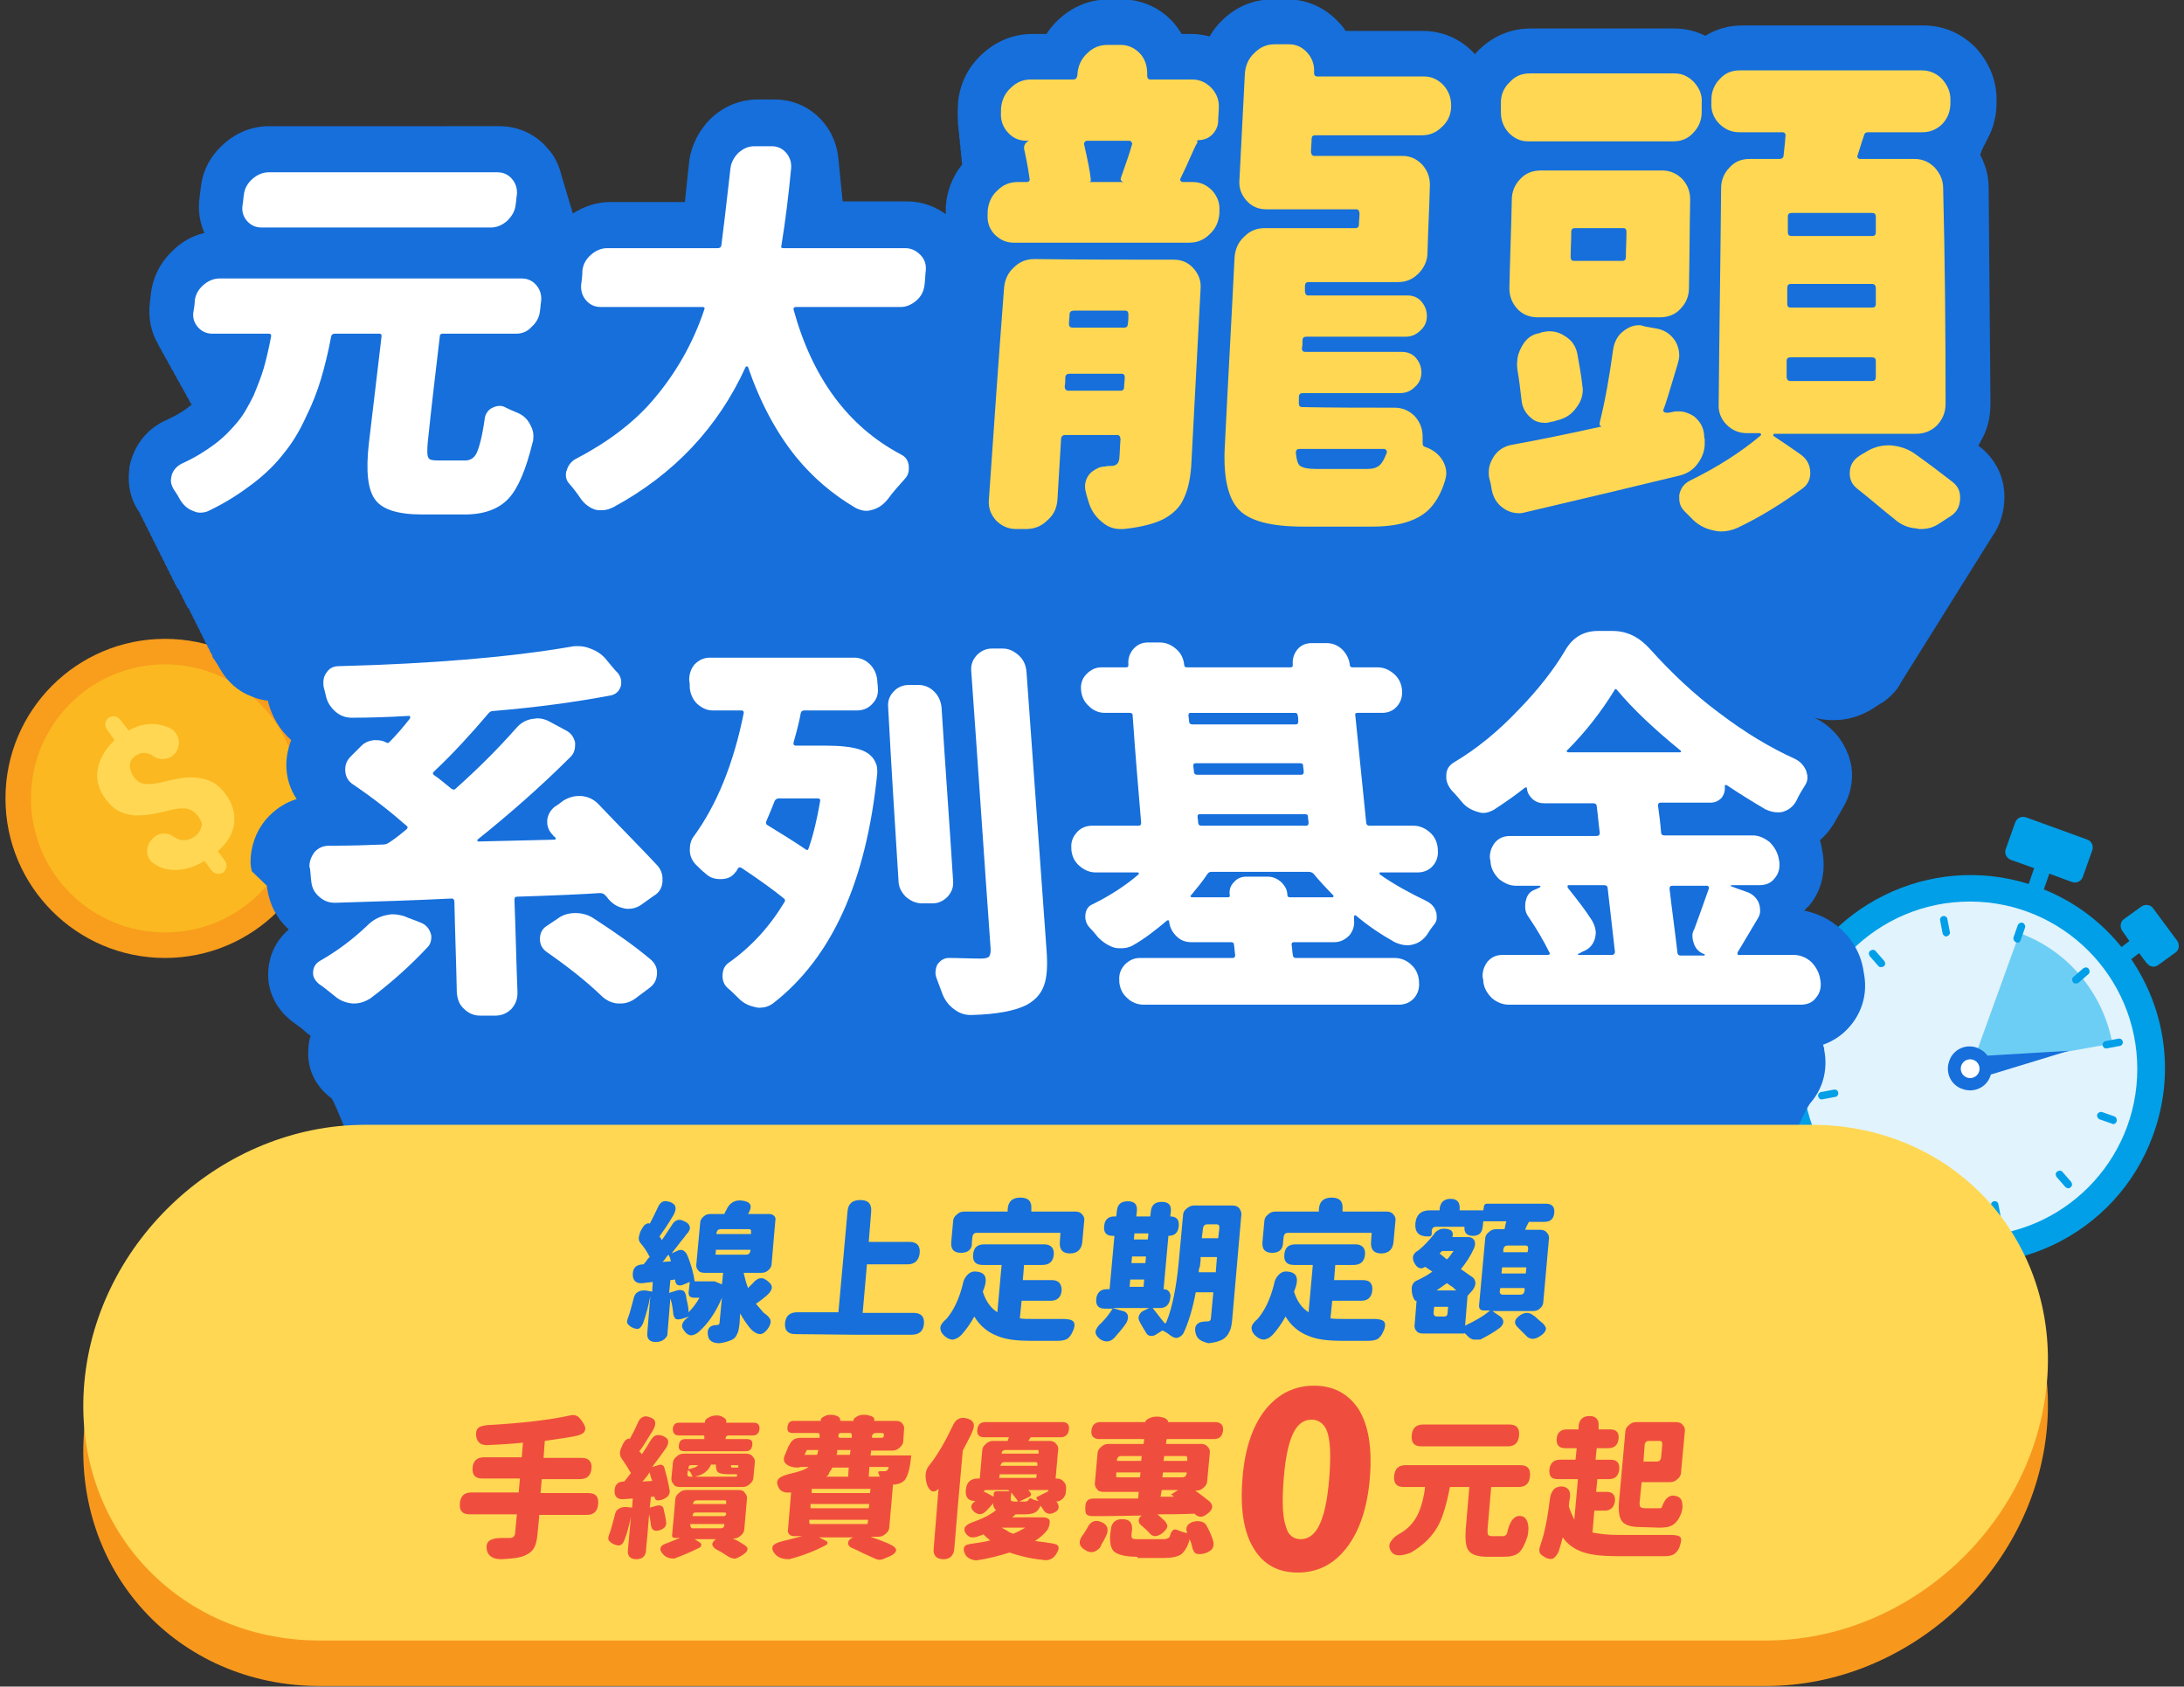 <?xml version="1.0" encoding="utf-8"?>
<!-- Generator: Adobe Illustrator 27.8.1, SVG Export Plug-In . SVG Version: 6.00 Build 0)  -->
<svg version="1.1" id="圖層_1" xmlns="http://www.w3.org/2000/svg" xmlns:xlink="http://www.w3.org/1999/xlink" x="0px" y="0px"
	 viewBox="0 0 360 278" style="enable-background:new 0 0 360 278;" xml:space="preserve">
<rect x="0" y="0" width="360" height="278" fill="#333333" stroke="none"/>
<style type="text/css">
	.st0{fill:#009FE8;}
	.st1{fill:#E1F3FC;}
	.st2{fill:#6DCEF5;}
	.st3{fill:#166FDB;}
	.st4{fill:#FFFFFF;}
	.st5{fill:#F89D1C;}
	.st6{fill:#FBB820;}
	.st7{fill:#FFD753;}
	.st8{fill:#F7981D;}
	.st9{display:none;}
	.st10{display:inline;fill:#166FDB;}
	.st11{display:inline;fill:#EF4E3E;}
	.st12{fill:#EF4E3E;}
</style>
<g>
	<g>
		<path class="st0" d="M351.3,158.1l1.3-1l1.2,1.6c0.2,0.2,0.4,0.4,0.6,0.5c0.1,0,0.2,0.1,0.3,0.1c0.3,0.1,0.7,0,1-0.2l2.9-2.1
			c0.6-0.4,0.7-1.3,0.3-1.9l-4-5.4c-0.4-0.6-1.3-0.7-1.9-0.3l-2.9,2.1c-0.6,0.4-0.7,1.3-0.3,1.9l1.2,1.7l-1.3,1
			c-3.3-4.1-7.6-7.4-12.8-9.5l0.9-2.6l3.8,1.4c0.7,0.2,1.4-0.1,1.7-0.8l1.6-4.5c0.2-0.7-0.1-1.4-0.8-1.7l-10.2-3.7
			c-0.7-0.2-1.4,0.1-1.7,0.8l-1.6,4.5c-0.2,0.7,0.1,1.4,0.8,1.7l3.9,1.4l-0.9,2.6c-16.3-5.1-33.9,3.5-39.8,19.7
			c-6,16.6,2.7,35,19.3,41c16.6,6,35-2.7,41-19.3C358.6,177,356.9,166.3,351.3,158.1z"/>
		<ellipse class="st1" cx="324.7" cy="176.2" rx="27.6" ry="27.6"/>
		<path class="st2" d="M348.2,172C348.2,172,348.2,171.9,348.2,172c-1.5-8.1-7.1-15.2-15.3-18.2l-8.1,22.4L348.2,172z"/>
		<g>
			<g>
				<g>
					<path class="st0" d="M332.3,155.3c-0.3-0.1-0.5-0.5-0.4-0.8l0.7-2c0.1-0.3,0.5-0.5,0.8-0.4s0.5,0.5,0.4,0.8l-0.7,2
						C333,155.3,332.7,155.5,332.3,155.3z"/>
				</g>
				<g>
					<path class="st0" d="M316.2,200.2c-0.3-0.1-0.5-0.5-0.4-0.8l0.7-2c0.1-0.3,0.5-0.5,0.8-0.4s0.5,0.5,0.4,0.8l-0.7,2
						C316.8,200.2,316.5,200.4,316.2,200.2z"/>
				</g>
			</g>
			<g>
				<g>
					<path class="st0" d="M320.6,154.3c-0.2-0.1-0.4-0.3-0.4-0.5l-0.4-2.1c-0.1-0.3,0.2-0.7,0.5-0.7c0.3-0.1,0.7,0.2,0.7,0.5
						l0.4,2.1c0.1,0.3-0.2,0.7-0.5,0.7C320.8,154.4,320.7,154.4,320.6,154.3z"/>
				</g>
				<g>
					<path class="st0" d="M329,201.3c-0.2-0.1-0.4-0.3-0.4-0.5l-0.4-2.1c-0.1-0.3,0.2-0.7,0.5-0.7c0.3-0.1,0.7,0.2,0.7,0.5l0.4,2.1
						c0.1,0.3-0.2,0.7-0.5,0.7C329.2,201.4,329.1,201.4,329,201.3z"/>
				</g>
			</g>
			<g>
				<g>
					<path class="st0" d="M309.9,159.4c-0.1,0-0.2-0.1-0.3-0.2l-1.4-1.6c-0.2-0.3-0.2-0.7,0.1-0.9c0.3-0.2,0.7-0.2,0.9,0.1l1.4,1.6
						c0.2,0.3,0.2,0.7-0.1,0.9C310.3,159.4,310.1,159.4,309.9,159.4z"/>
				</g>
				<g>
					<path class="st0" d="M340.7,195.8c-0.1,0-0.2-0.1-0.3-0.2L339,194c-0.2-0.3-0.2-0.7,0.1-0.9c0.3-0.2,0.7-0.2,0.9,0.1l1.4,1.6
						c0.2,0.3,0.2,0.7-0.1,0.9C341.1,195.9,340.9,195.9,340.7,195.8z"/>
				</g>
			</g>
			<g>
				<g>
					<path class="st0" d="M303.2,169l-2-0.7c-0.3-0.1-0.5-0.5-0.4-0.8s0.5-0.5,0.8-0.4l2,0.7c0.3,0.1,0.5,0.5,0.4,0.8
						C303.9,169,303.5,169.2,303.2,169z"/>
				</g>
				<g>
					<path class="st0" d="M348.1,185.2l-2-0.7c-0.3-0.1-0.5-0.5-0.4-0.8s0.5-0.5,0.8-0.4l2,0.7c0.3,0.1,0.5,0.5,0.4,0.8
						C348.8,185.2,348.4,185.4,348.1,185.2z"/>
				</g>
			</g>
			<g>
				<g>
					<path class="st0" d="M300.1,181.2c-0.2-0.1-0.4-0.3-0.4-0.5c-0.1-0.3,0.2-0.7,0.5-0.7l2.1-0.4c0.3-0.1,0.7,0.2,0.7,0.5
						c0.1,0.3-0.2,0.7-0.5,0.7l-2.1,0.4C300.3,181.2,300.2,181.2,300.1,181.2z"/>
				</g>
				<g>
					<path class="st0" d="M347,172.8c-0.2-0.1-0.4-0.3-0.4-0.5c-0.1-0.3,0.2-0.7,0.5-0.7l2.1-0.4c0.3-0.1,0.7,0.2,0.7,0.5
						c0.1,0.3-0.2,0.7-0.5,0.7l-2.1,0.4C347.3,172.8,347.1,172.8,347,172.8z"/>
				</g>
			</g>
			<g>
				<g>
					<path class="st0" d="M305.6,192.9c-0.1,0-0.2-0.1-0.3-0.2c-0.2-0.3-0.2-0.7,0.1-0.9l1.6-1.4c0.3-0.2,0.7-0.2,0.9,0.1
						c0.2,0.3,0.2,0.7-0.1,0.9l-1.6,1.4C306,192.9,305.8,192.9,305.6,192.9z"/>
				</g>
				<g>
					<path class="st0" d="M342,162.1c-0.1,0-0.2-0.1-0.3-0.2c-0.2-0.3-0.2-0.7,0.1-0.9l1.6-1.4c0.3-0.2,0.7-0.2,0.9,0.1
						c0.2,0.3,0.2,0.7-0.1,0.9l-1.6,1.4C342.5,162.1,342.2,162.1,342,162.1z"/>
				</g>
			</g>
		</g>
		<path class="st3" d="M341,173.2l-13.4,0.8c-0.4-0.6-1-1-1.7-1.3c-1.9-0.7-4,0.3-4.6,2.2c-0.7,1.9,0.3,4,2.2,4.6
			c1.9,0.7,4-0.3,4.6-2.2c0-0.1,0.1-0.2,0.1-0.2L341,173.2z"/>
		<path class="st4" d="M324.2,177.6c-0.8-0.3-1.2-1.2-0.9-2c0.3-0.8,1.2-1.2,2-0.9s1.2,1.2,0.9,2C325.9,177.5,325,177.9,324.2,177.6
			z"/>
	</g>
	<g>
		<ellipse class="st5" cx="27.2" cy="131.6" rx="26.3" ry="26.3"/>
		<circle class="st6" cx="27.2" cy="131.6" r="22.1"/>
		<g>
			<path class="st7" d="M32.7,134.6c-0.5-0.7-1.1-1.1-1.8-1.3c-0.6-0.1-1.5-0.1-2.7,0.2c-1.1,0.3-2.2,0.5-3.2,0.7s-2,0.2-2.9,0.2
				c-0.9-0.1-1.7-0.3-2.5-0.7s-1.5-1.1-2.2-2c-1.1-1.5-1.6-3.1-1.3-4.9c0.3-1.7,1.2-3.3,2.8-4.8l-1.3-1.8c-0.4-0.6-0.3-1.4,0.3-1.9
				l0,0c0.6-0.4,1.4-0.3,1.9,0.3l1.4,1.8c1.8-1,3.6-1.3,5.3-0.9c0.5,0.1,1,0.3,1.5,0.5c1.8,0.9,2,3.4,0.4,4.6l0,0
				c-1,0.7-2.2,0.7-3.2,0c-0.2-0.2-0.5-0.3-0.8-0.4c-0.7-0.2-1.4-0.1-2.1,0.4c-0.6,0.4-0.9,1-0.9,1.6s0.2,1.2,0.7,1.9
				c0.5,0.7,1.1,1,1.7,1.1c0.7,0.1,1.5,0,2.6-0.2c1.1-0.3,2.1-0.5,3.2-0.7c1-0.2,2-0.2,2.9-0.1c0.9,0.1,1.7,0.3,2.5,0.7
				s1.5,1.1,2.2,2c1.1,1.5,1.6,3.1,1.4,4.8c-0.2,1.7-1.1,3.2-2.7,4.6l1.2,1.6c0.4,0.6,0.3,1.4-0.3,1.9l0,0c-0.6,0.4-1.4,0.3-1.9-0.3
				l-1.2-1.6c-2.1,1.3-4.1,1.7-6,1.4c-0.7-0.1-1.5-0.4-2.1-0.8c-1.7-0.9-1.8-3.2-0.3-4.4l0.2-0.2c0.9-0.7,2.2-0.7,3.1,0
				c0.3,0.2,0.7,0.4,1.1,0.5c0.8,0.2,1.7,0,2.5-0.6c0.6-0.5,0.9-1,1-1.6C33.4,135.9,33.2,135.3,32.7,134.6z"/>
		</g>
	</g>
	<g>
		<path class="st3" d="M284.7,197.5c2.8,0,5.4-1.2,7.3-3.3c1.8-2.1,5.2-11,6.5-12.5c1.9-2.2,2.7-5.1,2.3-8l-0.1-0.6
			c0-0.3-0.1-0.6-0.2-0.9c1.7-0.6,3.2-1.6,4.4-3c2-2.3,2.9-5.3,2.4-8.4l-0.1-0.6c-0.4-2.8-1.7-5.2-3.9-7.2c-1.7-1.5-3.8-2.5-5.9-2.9
			c0.2-0.2,0.4-0.5,0.7-0.7c2-2.3,2.8-5.3,2.4-8.4l-0.1-0.6c-0.1-0.6-0.2-1.3-0.4-1.9c1-0.9,1.9-2,2.6-3.3c0.4-0.7,0.8-1.4,1.2-2.1
			c1.2-2,1.7-4.3,1.4-6.6c-0.1-0.7-0.3-1.4-0.5-2c0-0.1,0-0.1-0.1-0.2c-1-2.7-3-4.8-5.5-6c0.5,0.1,1.1,0.3,1.6,0.3
			c0.5,0.1,1.1,0.1,1.6,0.1c2.3,0,4.5-0.7,6.4-1.9c0,0,1.5-1,1.6-1c1.3-0.9,2.4-2,3.1-3.4c0.2-0.3,0.3-0.5,0.5-0.8s0.3-0.5,0.5-0.8
			s0.3-0.5,0.5-0.8s0.3-0.5,0.5-0.8s0.3-0.5,0.5-0.8s0.3-0.5,0.5-0.8s0.3-0.5,0.5-0.8s0.3-0.5,0.5-0.8s0.3-0.5,0.5-0.8
			s0.3-0.5,0.5-0.8s0.3-0.5,0.5-0.8s0.3-0.5,0.5-0.8s0.3-0.5,0.5-0.8s0.3-0.5,0.5-0.8s0.3-0.5,0.5-0.8s0.3-0.5,0.5-0.8
			s0.3-0.5,0.5-0.8s0.3-0.5,0.5-0.8s0.3-0.5,0.5-0.8s0.3-0.5,0.5-0.8s0.3-0.5,0.5-0.8s0.3-0.5,0.5-0.8s0.3-0.5,0.5-0.8
			s0.3-0.5,0.5-0.8s0.3-0.5,0.5-0.8s0.3-0.5,0.5-0.8s0.3-0.5,0.5-0.8s0.3-0.5,0.5-0.8s0.3-0.5,0.5-0.8s0.3-0.5,0.5-0.8
			c1.3-1.8,2-4.1,2-6.5c0-3.3-1.5-6.3-4.1-8.3c-0.1,0-0.1-0.1-0.2-0.1c0.1-0.3,0.3-0.5,0.4-0.8c1.1-1.8,1.6-3.9,1.6-6.2L327.8,31
			c0-2-0.5-3.8-1.4-5.5c0.1-0.2,0.2-0.4,0.2-0.6c0.2-0.3,0.3-0.7,0.5-1s0.3-0.7,0.5-1c1-1.8,1.5-3.8,1.5-6v-0.5c0-3.2-1.2-6-3.3-8.4
			c-2.3-2.4-5.3-3.8-8.7-3.8h-30c-2.2,0-4.2,0.6-6,1.7c-1.6-0.8-3.3-1.2-5.1-1.2h-23.8c-3.2,0-6.2,1.3-8.5,3.6
			c-0.2,0.2-0.4,0.4-0.6,0.7c0,0,0,0,0-0.1c-2.3-2.5-5.3-3.8-8.6-3.8h-12.7c-0.3-0.5-0.7-1-1.1-1.4c-2.2-2.4-5.2-3.8-8.5-3.8h-2.4
			c-3.2,0-6.1,1.2-8.5,3.6c-0.8,0.8-1.4,1.6-1.9,2.5c-0.9-0.2-1.9-0.4-2.9-0.4h-1.7c-0.4-0.6-0.8-1.2-1.3-1.8
			c-2.2-2.5-5.3-3.9-8.6-3.9h-2.1c-3.2,0-6.1,1.2-8.5,3.5c-0.7,0.7-1.3,1.4-1.8,2.2h-2.3c-3.2,0-6.1,1.2-8.5,3.5
			c-2.3,2.2-3.6,5-3.8,8.1v0.6c-0.1,0.7,0,1.5,0,2.2c0,0.3,0,0.7,0.1,1c0,0.3,0,0.7,0.1,1c0,0.3,0,0.7,0.1,1c0,0.3,0,0.7,0.1,1
			c0,0.3,0,0.7,0.1,1c0,0.3,0,0.7,0.1,1c0,0.3,0,0.7,0.1,1v0.1c-1.6,2-2.5,4.3-2.7,6.9v0.4c0,0.3,0,0.6,0,0.9
			c-1.8-1.3-4-2.1-6.3-2.1h-10.7c0-0.3-0.1-0.7-0.1-1c0-0.3-0.1-0.7-0.1-1s-0.1-0.7-0.1-1s-0.1-0.7-0.1-1s-0.1-0.7-0.1-1
			s-0.1-0.7-0.1-1s-0.1-0.7-0.1-1c-0.2-2.3-1.1-4.5-2.6-6.2c-2-2.3-4.8-3.6-7.9-3.6h-2.8c-2.9,0-5.6,1.1-7.8,3.2
			c-1.9,1.9-3.1,4.3-3.5,6.9c0,0.1,0,0.1,0,0.2c-0.3,2.5-0.5,4.7-0.7,6.6h-12.3c-2.2,0-4.3,0.7-6.2,1.9c0,0,0,0,0-0.1
			c-0.1-0.3-0.2-0.7-0.3-1c-0.1-0.3-0.2-0.7-0.3-1c-0.1-0.3-0.2-0.7-0.3-1c-0.1-0.3-0.2-0.7-0.3-1c-0.1-0.3-0.2-0.7-0.3-1
			c-0.1-0.3-0.2-0.7-0.3-1c-0.4-1.7-1.1-3.3-2.3-4.6c-2-2.4-4.9-3.7-8-3.7H44.4c-2.8,0-5.4,1-7.6,3c-2.1,1.9-3.4,4.3-3.7,7.1
			l-0.2,1.6c-0.3,2.1,0,4.1,0.8,5.9c-1.8,0.4-3.5,1.3-5,2.7c-2.1,1.9-3.4,4.3-3.8,7.1l-0.2,1.7c-0.3,2.5,0.2,4.9,1.4,6.9
			c0.1,0.3,0.3,0.6,0.5,0.9c0.1,0.3,0.3,0.6,0.5,0.9c0.1,0.3,0.3,0.6,0.5,0.9c0.1,0.3,0.3,0.6,0.5,0.9c0.1,0.3,0.3,0.6,0.5,0.9
			c0.1,0.3,0.3,0.6,0.5,0.9c0.1,0.3,0.3,0.6,0.5,0.9c0.1,0.3,0.3,0.6,0.5,0.9c0.1,0.3,0.3,0.6,0.5,0.9c0.1,0.3,0.3,0.6,0.5,0.9
			c0.1,0.3,0.3,0.6,0.5,0.9l0,0c-0.1,0.1-0.3,0.2-0.4,0.3c-1.1,0.9-2.4,1.6-3.9,2.3c-2.7,1.2-4.7,3.5-5.6,6.3
			c-0.2,0.6-0.4,1.3-0.4,1.9c-0.3,2.4,0.2,4.7,1.5,6.7c0.2,0.2,0.3,0.5,0.4,0.7V85c0.2,0.2,0.3,0.5,0.4,0.7v0.1
			c0.2,0.2,0.3,0.5,0.4,0.7v0.1c0.2,0.2,0.3,0.5,0.4,0.7v0.1c0.2,0.2,0.3,0.5,0.4,0.7v0.1c0.2,0.2,0.3,0.5,0.4,0.7V89
			c0.2,0.2,0.3,0.5,0.4,0.7v0.1c0.2,0.2,0.3,0.5,0.4,0.7v0.1c0.2,0.2,0.3,0.5,0.4,0.7v0.1c0.2,0.2,0.3,0.5,0.4,0.7v0.1
			c0.2,0.2,0.3,0.5,0.4,0.7V93c0.2,0.2,0.3,0.5,0.4,0.7v0.1c0.2,0.2,0.3,0.5,0.4,0.7v0.1c0.2,0.2,0.3,0.5,0.4,0.7v0.1
			c0.2,0.2,0.3,0.5,0.4,0.7v0.1c0.2,0.2,0.3,0.5,0.4,0.7c0,0,0,0.1,0.1,0.1c0.2,0.2,0.3,0.5,0.4,0.7v0.1c0.2,0.2,0.3,0.5,0.4,0.7
			v0.1c0.2,0.2,0.3,0.5,0.4,0.7v0.1c0.2,0.2,0.3,0.5,0.4,0.7c0,0,0,0.1,0.1,0.1c0.2,0.2,0.3,0.5,0.4,0.7v0.1
			c0.2,0.2,0.3,0.5,0.4,0.7v0.1c0.2,0.2,0.3,0.5,0.4,0.7v0.1c0.2,0.2,0.3,0.5,0.4,0.7v0.1c0.2,0.2,0.3,0.5,0.4,0.7v0.1
			c0.2,0.2,0.3,0.5,0.4,0.7v0.1c0.2,0.2,0.3,0.5,0.4,0.7v0.1c0.2,0.2,0.3,0.5,0.4,0.7v0.1c0.2,0.2,0.3,0.5,0.4,0.7v0.1
			c0.2,0.2,0.3,0.5,0.4,0.7v0.1c0.1,0.2,0.2,0.4,0.4,0.6c0,0.1,0.1,0.1,0.1,0.2c0.3,0.4,0.5,0.8,0.8,1.3c1.2,2.1,3,3.7,5.2,4.5
			c0.9,0.4,1.8,0.6,2.7,0.7c0,0,0,0,0,0.1v0.1c0.6,2.4,1.9,4.6,3.8,6.3c-0.5,1.3-0.8,2.7-0.8,4.1c0,2,0.6,4,1.7,5.6
			c-1.9,0.6-3.6,1.7-5,3.3c-1.7,2-2.6,4.5-2.6,7.1c0,0.5,0.1,1,0.2,1.5L44,146c0.3,2.8,1.5,5.3,3.6,7.2c-2.2,1.9-3.4,4.5-3.4,7.5
			s1.5,5.8,4,7.7c0.8,0.6,1.6,1.1,2.3,1.8c0.2,0.2,0.4,0.3,0.7,0.5c-0.3,0.9-0.4,1.9-0.4,3c0,2.9,1.4,5.5,3.8,7.3
			c0.7,0.5,4.1,10.8,6.4,12.5c0.7,0.5,1.4,1,2.1,1.6c1.8,1.4,4,2.3,6.2,2.5c0.2,0,0.3,0,0.5,0h0.3L284.7,197.5z"/>
		<g>
			<g>
				<path class="st4" d="M72.3,75.9c1.5,0,2.9,0,4.4,0c0.8,0,1.5-0.4,1.9-1.3s0.9-2.7,1.3-5.6c0.1-0.8,0.6-1.5,1.3-1.8
					c0.4-0.2,0.8-0.3,1.2-0.3c0.3,0,0.7,0.1,1,0.3c0.6,0.3,1.1,0.5,1.8,0.8c1,0.4,1.7,1,2.2,2c0.4,0.7,0.6,1.5,0.5,2.3
					c0,0.2,0,0.4-0.1,0.6c-1.1,4.5-2.4,7.6-4,9.3c-1.6,1.7-4,2.6-7.2,2.6c-2.3,0-4.6,0-7,0c-4,0-6.6-0.8-7.8-2.5s-1.5-4.7-1-9.2
					c0.7-5.9,1.4-11.8,2.1-17.7c0-0.3-0.1-0.4-0.4-0.4c-2.4,0-4.9,0-7.3,0c-0.3,0-0.5,0.1-0.6,0.4c-0.5,2.7-1.1,5.1-1.7,7.1
					c-0.6,2-1.4,4.1-2.5,6.3c-1,2.2-2.2,4.2-3.6,5.9c-1.3,1.7-3,3.4-5.1,5s-4.4,3.1-7.1,4.4c-0.5,0.3-1.1,0.4-1.6,0.4
					c-0.4,0-0.8-0.1-1.2-0.3c-0.9-0.3-1.6-1-2.1-1.8c-0.3-0.6-0.7-1.2-1.1-1.8c-0.3-0.5-0.5-1.1-0.4-1.7c0-0.2,0.1-0.4,0.1-0.6
					c0.3-0.9,0.9-1.5,1.7-1.9c2-0.9,3.8-2,5.4-3.2c1.6-1.2,2.8-2.5,3.8-3.7s1.8-2.7,2.6-4.3c0.7-1.7,1.3-3.2,1.7-4.6
					c0.4-1.4,0.8-3.1,1.2-5.2c0-0.3-0.1-0.4-0.4-0.4c-3.1,0-6.2,0-9.3,0c-1,0-1.8-0.4-2.4-1.1c-0.6-0.7-0.9-1.6-0.7-2.6
					c0.1-0.6,0.2-1.1,0.2-1.7c0.1-1,0.6-1.9,1.4-2.6c0.8-0.7,1.7-1.1,2.7-1.1c16.6,0,33.2,0,49.8,0c1,0,1.8,0.4,2.4,1.1
					c0.6,0.7,0.9,1.6,0.8,2.6c-0.1,0.6-0.1,1.1-0.2,1.7c-0.1,1-0.6,1.9-1.4,2.6C87,54.6,86.1,55,85.1,55c-4,0-8,0-12.1,0
					c-0.3,0-0.5,0.1-0.5,0.4c-0.7,5.9-1.4,11.8-2,17.6c-0.1,1.3-0.1,2.1,0.1,2.4C70.7,75.8,71.3,75.9,72.3,75.9z M82,28.4
					c1,0,1.8,0.4,2.4,1.1s0.9,1.6,0.8,2.6c-0.1,0.5-0.1,1.1-0.2,1.6c-0.1,1.1-0.6,1.9-1.4,2.7c-0.8,0.7-1.7,1.1-2.7,1.1
					c-12.6,0-25.2,0-37.8,0c-1,0-1.8-0.4-2.4-1.1c-0.6-0.7-0.9-1.6-0.7-2.7c0.1-0.5,0.1-1.1,0.2-1.6c0.1-1,0.6-1.9,1.4-2.6
					c0.8-0.7,1.7-1.1,2.7-1.1C57,28.4,69.5,28.4,82,28.4z"/>
				<path class="st4" d="M152.4,46.9c-0.1,1-0.5,1.9-1.3,2.6c-0.8,0.7-1.7,1.1-2.6,1.1c-5.8,0-11.6,0-17.3,0c-0.1,0-0.2,0-0.3,0.1
					s-0.1,0.2-0.1,0.3c3.1,11.3,9,19.3,17.7,23.9c0.8,0.4,1.2,1,1.3,1.9c0,0.2,0,0.4,0,0.6c0,0.6-0.3,1.2-0.8,1.7
					c-0.9,1-1.8,2-2.6,3.1c-0.7,0.9-1.5,1.5-2.5,1.8c-0.4,0.1-0.7,0.2-1.1,0.2c-0.6,0-1.2-0.2-1.8-0.5c-3.9-2.3-7.1-5.1-9.8-8.4
					c-3.3-4.1-5.9-9-7.9-14.8c0-0.1-0.1-0.1-0.2-0.1s-0.1,0-0.2,0.1c-4.5,9.9-11.8,17.7-21.8,23.1c-0.6,0.3-1.2,0.5-1.9,0.5
					c-0.3,0-0.7,0-1.1-0.1c-0.9-0.3-1.7-0.9-2.3-1.7c-0.6-0.9-1.2-1.7-1.9-2.5c-0.5-0.5-0.7-1.2-0.6-1.8c0-0.1,0-0.3,0.1-0.4
					c0.2-0.8,0.7-1.5,1.4-1.9c5.2-2.7,9.5-5.9,12.7-9.6c3.8-4.4,6.7-9.4,8.6-15.1c0.1-0.1,0-0.2,0-0.3c-0.1-0.1-0.2-0.1-0.2-0.1
					c-5.6,0-11.2,0-16.9,0c-1,0-1.8-0.4-2.4-1.1c-0.6-0.7-0.9-1.6-0.8-2.6c0.1-0.8,0.2-1.5,0.2-2.3c0.1-1,0.6-1.9,1.4-2.6
					c0.8-0.7,1.7-1.1,2.7-1.1c6.1,0,12.2,0,18.2,0c0.3,0,0.5-0.1,0.6-0.4c0.3-2.3,0.8-6.5,1.5-12.7c0.1-1,0.6-1.9,1.3-2.6
					c0.8-0.7,1.6-1.1,2.7-1.1c0.9,0,1.9,0,2.8,0c1,0,1.8,0.4,2.4,1.1s0.9,1.6,0.8,2.6c-0.4,4.2-0.9,8.4-1.6,12.7
					c-0.1,0.3,0,0.4,0.3,0.4c6.7,0,13.4,0,20.1,0c1,0,1.8,0.4,2.5,1.1c0.7,0.7,1,1.6,0.9,2.6C152.5,45.4,152.5,46.2,152.4,46.9z"/>
				<path class="st7" d="M197.2,23.2c0.2,0.1,0.3,0.2,0.1,0.4c-0.4,0.7-0.8,1.7-1.4,3c-0.5,1.2-1,2.1-1.3,2.8
					c-0.1,0.2-0.1,0.3,0,0.4s0.2,0.2,0.3,0.2c0.6,0,1.2,0,1.7,0c1.3,0,2.3,0.5,3.2,1.4c0.9,1,1.3,2.1,1.2,3.4c0,0.1,0,0.3,0,0.4
					c-0.1,1.3-0.6,2.5-1.6,3.4c-1,1-2.1,1.4-3.4,1.4c-9.6,0-19.3,0-28.9,0c-1.3,0-2.3-0.5-3.2-1.4c-0.9-1-1.2-2.1-1.1-3.4
					c0-0.1,0-0.3,0-0.4c0.1-1.3,0.6-2.5,1.6-3.4c1-1,2.1-1.4,3.4-1.4c0.5,0,1,0,1.4,0s0.6-0.2,0.5-0.6c-0.2-1.5-0.5-3.1-0.9-4.9
					c0-0.3,0-0.5,0.2-0.8c0.1-0.2,0.4-0.4,0.6-0.5c-0.1,0-0.3,0-0.4,0c-1.3,0-2.3-0.5-3.1-1.4s-1.2-2-1.1-3.3c0-0.2,0-0.4,0-0.6
					c0.1-1.3,0.6-2.5,1.6-3.4c1-1,2.1-1.4,3.4-1.4c2.3,0,4.6,0,6.9,0c0.4,0,0.6-0.2,0.7-0.7c0-0.1,0-0.1,0-0.2
					c0.1-1.3,0.6-2.5,1.6-3.4c1-1,2.1-1.4,3.4-1.4c0.7,0,1.4,0,2.1,0c1.3,0,2.3,0.5,3.2,1.4c0.9,1,1.2,2.1,1.2,3.4
					c0,0.1,0,0.1,0,0.2c0,0.4,0.1,0.7,0.5,0.7c2.3,0,4.6,0,6.9,0c1.3,0,2.3,0.5,3.2,1.4c0.9,1,1.3,2.1,1.2,3.4c0,0.7-0.1,1.3-0.1,2
					c0,0.9-0.4,1.7-1,2.3c-0.6,0.6-1.4,0.9-2.3,0.9C197.4,23.2,197.3,23.2,197.2,23.2z M193.5,42.8c1.3,0,2.4,0.5,3.2,1.4
					c0.9,1,1.3,2.1,1.2,3.4c-0.5,9.5-1,18.9-1.5,28.4c-0.1,2.5-0.5,4.5-1.2,6c-0.6,1.5-1.7,2.6-3.3,3.5c-1.5,0.8-3.8,1.4-6.7,1.7
					c-0.2,0-0.3,0-0.5,0c-1.2,0-2.2-0.4-3.1-1.2c-1.1-0.9-1.8-2-2.2-3.4c-0.1-0.4-0.3-0.9-0.4-1.4c-0.2-0.7-0.2-1.4,0-2
					s0.6-1.2,1.2-1.6c0.6-0.4,1.2-0.7,1.9-0.7c0.4-0.1,0.7-0.1,1-0.1c0.9,0,1.3-0.4,1.4-1.2c0.1-1.1,0.1-2.1,0.2-3.2
					c0-0.4-0.2-0.7-0.5-0.7c-2.9,0-5.7,0-8.6,0c-0.4,0-0.7,0.2-0.7,0.7c-0.2,3.3-0.4,6.7-0.6,10c-0.1,1.3-0.6,2.5-1.7,3.4
					c-1,1-2.2,1.4-3.5,1.4c-0.5,0-1.1,0-1.6,0c-1.3,0-2.4-0.5-3.3-1.4c-0.9-1-1.3-2.1-1.2-3.4c0.8-11.6,1.6-23.2,2.5-34.9
					c0.1-1.3,0.6-2.5,1.6-3.4c1-1,2.1-1.4,3.4-1.4C178.2,42.8,185.9,42.8,193.5,42.8z M186,51.8c0-0.4-0.2-0.6-0.5-0.6
					c-2.8,0-5.7,0-8.5,0c-0.4,0-0.7,0.2-0.7,0.6c0,0.5-0.1,1.1-0.1,1.6c0,0.4,0.2,0.6,0.6,0.6c2.8,0,5.7,0,8.5,0
					c0.4,0,0.6-0.2,0.6-0.6C186,52.9,186,52.4,186,51.8z M175.5,63.7c0,0.4,0.2,0.7,0.6,0.7c2.9,0,5.7,0,8.6,0
					c0.4,0,0.6-0.2,0.6-0.7c0-0.5,0.1-1,0.1-1.5c0-0.4-0.2-0.6-0.5-0.6c-2.9,0-5.7,0-8.6,0c-0.4,0-0.7,0.2-0.7,0.6
					C175.6,62.7,175.6,63.2,175.5,63.7z M186.6,23.8c0.1-0.1,0-0.2-0.1-0.4c-0.1-0.1-0.2-0.2-0.3-0.2c-2.4,0-4.7,0-7.1,0
					c-0.1,0-0.2,0.1-0.3,0.2s-0.1,0.3-0.1,0.4c0.6,2.6,1,4.6,1.1,5.8c0,0.2,0,0.4-0.3,0.4c1.9,0,3.8,0,5.7,0
					c-0.4-0.1-0.6-0.4-0.4-0.8C185.7,26.7,186.3,24.9,186.6,23.8z M229.9,67.2c1.3,0,2.4,0.5,3.3,1.4c0.9,1,1.3,2.1,1.3,3.4
					c0,0.3,0,0.7,0,1c0,0.4,0.1,0.6,0.5,0.7c1.2,0.4,2.2,1.2,2.8,2.2c0.4,0.7,0.6,1.4,0.6,2.1c0,0.4-0.1,0.8-0.2,1.2
					c-0.7,2.3-1.7,3.9-2.9,5c-1.9,1.7-4.9,2.6-9.1,2.6c-3.8,0-7.6,0-11.4,0c-5.2,0-8.8-0.9-10.6-2.8s-2.6-5.4-2.3-10.6
					c0.5-10.3,1.1-20.7,1.6-31c0.1-1.3,0.6-2.5,1.6-3.4c1-1,2.1-1.4,3.4-1.4c5,0,9.9,0,14.9,0c0.4,0,0.6-0.2,0.6-0.6
					c0-0.6,0.1-1.2,0.1-1.8c0-0.4-0.2-0.7-0.5-0.7c-5,0-9.9,0-14.9,0c-1.3,0-2.4-0.5-3.2-1.4c-0.9-1-1.3-2.1-1.2-3.4
					c0.3-5.9,0.6-11.7,0.9-17.6c0.1-1.3,0.6-2.5,1.6-3.4c1-1,2.1-1.4,3.3-1.4c0.8,0,1.6,0,2.4,0c1.2,0,2.2,0.5,3,1.4
					c0.8,0.9,1.2,2,1.1,3.3c0,0.4,0.2,0.6,0.5,0.6c5.9,0,11.7,0,17.6,0c1.3,0,2.3,0.5,3.2,1.4c0.9,1,1.3,2.1,1.3,3.4v0.1
					c0,1.3-0.5,2.5-1.5,3.4c-1,1-2.1,1.4-3.3,1.4c-5.9,0-11.8,0-17.6,0c-0.4,0-0.6,0.2-0.6,0.6c0,0.7-0.1,1.4-0.1,2.1
					c0,0.4,0.2,0.7,0.5,0.7c4.9,0,9.7,0,14.6,0c1.3,0,2.3,0.5,3.2,1.4c0.9,1,1.3,2.1,1.3,3.4c-0.1,3.7-0.3,7.5-0.4,11.2
					c0,1.3-0.6,2.5-1.5,3.4c-1,1-2.1,1.4-3.4,1.4c-4.9,0-9.8,0-14.7,0c-0.4,0-0.6,0.2-0.6,0.7c0,0.3,0,0.5,0,0.8
					c0,0.4,0.2,0.7,0.5,0.7c5.5,0,10.9,0,16.4,0c0.9,0,1.7,0.3,2.3,1s0.9,1.5,0.9,2.4c0,1-0.4,1.8-1.1,2.4c-0.7,0.7-1.5,1-2.4,1
					c-5.5,0-10.9,0-16.4,0c-0.4,0-0.6,0.2-0.6,0.6c0,0.4,0,0.9-0.1,1.3c0,0.4,0.2,0.6,0.5,0.6c5.3,0,10.6,0,15.9,0
					c1,0,1.8,0.3,2.4,1c0.6,0.7,0.9,1.5,0.9,2.4c0,1-0.4,1.8-1.1,2.4c-0.7,0.7-1.5,1-2.5,1c-5.3,0-10.7,0-16,0
					c-0.4,0-0.6,0.2-0.6,0.7c0,0.3,0,0.7,0,1c0,0.4,0.2,0.6,0.5,0.6C219.6,67.2,224.8,67.2,229.9,67.2z M217,77.3c2.8,0,5.5,0,8.3,0
					c1,0,1.7-0.2,2.2-0.7c0.4-0.4,0.7-1,1.1-2c0-0.2,0-0.3-0.1-0.4s-0.2-0.2-0.3-0.2c-4.7,0-9.3,0-14,0c-0.4,0-0.6,0.2-0.6,0.6
					c0.1,1.1,0.3,1.8,0.6,2.1C214.6,77.1,215.6,77.3,217,77.3z"/>
				<path class="st7" d="M275.7,67.9c0.3-0.1,0.6-0.1,1-0.1c0.9,0,1.7,0.3,2.5,0.8c1,0.8,1.6,1.8,1.7,3.1c0,0.2,0,0.4,0.1,0.7
					c0,0.2,0,0.4,0,0.7c0,1.2-0.4,2.2-1,3.1c-0.8,1.2-1.9,1.9-3.2,2.2c-7.4,1.8-15.8,3.8-25.2,6c-0.4,0.1-0.8,0.2-1.1,0.2
					c-0.9,0-1.7-0.2-2.5-0.7c-1.1-0.7-1.8-1.7-2.1-3.1c-0.1-0.6-0.2-1.3-0.4-1.9c-0.1-0.4-0.1-0.7-0.1-1.1c0-0.9,0.3-1.7,0.8-2.5
					c0.7-1.1,1.8-1.8,3.1-2c4.4-0.8,9.3-1.8,14.7-3c-0.3-0.1-0.4-0.3-0.3-0.7c0.9-3.6,1.6-7.6,2.2-12c0.2-1.3,0.8-2.4,1.8-3.1
					c0.8-0.6,1.6-0.9,2.5-0.9c0.3,0,0.6,0.1,0.9,0.2c0.7,0.1,1.5,0.3,2.2,0.4c1.3,0.3,2.2,1,2.9,2.1c0.4,0.7,0.6,1.5,0.6,2.3
					c0,0.4-0.1,0.8-0.2,1.2c-1.3,4.4-2.1,7-2.4,7.7c-0.1,0.2,0,0.3,0.1,0.4s0.2,0.1,0.3,0.1C274.8,68.1,275.2,68,275.7,67.9z
					 M276,12.1c1.3,0,2.3,0.5,3.2,1.4c0.9,1,1.4,2.1,1.3,3.4c0,0.5,0,1,0,1.6c0,1.3-0.5,2.5-1.4,3.4c-0.9,1-2,1.4-3.3,1.4
					c-8,0-15.9,0-23.9,0c-1.3,0-2.3-0.5-3.2-1.4c-0.9-1-1.3-2.1-1.3-3.4c0-0.5,0-1,0-1.6c0-1.3,0.5-2.5,1.5-3.4c0.9-1,2-1.4,3.3-1.4
					C260.2,12.1,268.1,12.1,276,12.1z M274,28.1c1.3,0,2.4,0.5,3.3,1.4c0.9,1,1.3,2.1,1.3,3.4c-0.1,4.9-0.1,9.7-0.2,14.6
					c0,1.3-0.5,2.5-1.4,3.4c-0.9,1-2.1,1.4-3.4,1.4c-6.7,0-13.5,0-20.2,0c-1.3,0-2.5-0.5-3.3-1.4c-0.9-1-1.3-2.1-1.3-3.4
					c0.1-4.9,0.3-9.7,0.4-14.6c0-1.3,0.5-2.5,1.4-3.4c0.9-1,2.1-1.4,3.4-1.4C260.7,28.1,267.4,28.1,274,28.1z M260.8,63.3
					c0,0.3,0.1,0.6,0.1,0.9c0,1-0.3,2-1,2.9c-0.8,1.2-1.9,1.9-3.3,2.2c-0.3,0.1-0.5,0.2-0.8,0.2c-0.4,0.1-0.7,0.2-1.1,0.2
					c-0.8,0-1.6-0.2-2.2-0.7c-1-0.8-1.6-1.8-1.7-3.1c-0.2-1.7-0.4-3.4-0.7-5.1c0-0.4-0.1-0.8,0-1.2c0-0.9,0.3-1.7,0.8-2.6
					c0.7-1.2,1.6-1.9,2.9-2.1c0.1,0,0.2-0.1,0.2-0.1c0.5-0.1,0.9-0.2,1.4-0.2c0.8,0,1.6,0.2,2.4,0.7c1.2,0.7,1.9,1.6,2.2,3
					C260.3,60,260.6,61.6,260.8,63.3z M267.4,43c0.4,0,0.6-0.2,0.6-0.6c0-1.4,0.1-2.8,0.1-4.2c0-0.4-0.2-0.6-0.5-0.6
					c-2.7,0-5.3,0-8,0c-0.4,0-0.6,0.2-0.6,0.6c0,1.4-0.1,2.8-0.1,4.2c0,0.4,0.2,0.6,0.5,0.6C262.1,43,264.7,43,267.4,43z
					 M320.7,66.6c0,1.4-0.5,2.5-1.4,3.5c-0.9,0.9-2.1,1.4-3.4,1.4c-7.8,0-15.6,0-23.4,0c-0.1,0-0.2,0.1-0.2,0.2s0,0.2,0.1,0.2
					c1.5,1,3,2,4.4,3c1.1,0.8,1.6,1.8,1.6,3.1c0,1.1-0.5,2-1.4,2.6c-3.3,2.4-6.8,4.6-10.6,6.4c-0.9,0.4-1.8,0.6-2.7,0.6
					c-0.5,0-1-0.1-1.4-0.2c-1.4-0.3-2.6-1-3.6-2.1c-0.3-0.3-0.7-0.7-1-1c-0.6-0.6-0.9-1.3-0.9-2.1c0-0.2,0-0.4,0-0.6
					c0.2-1.1,0.8-1.9,1.8-2.4c4.5-2.2,8.4-4.7,11.6-7.4c0.1-0.1,0.1-0.1,0.1-0.2c-0.1-0.1-0.1-0.2-0.2-0.2c-0.7,0-1.4,0-2.1,0
					c-1.4,0-2.5-0.5-3.4-1.4s-1.4-2.1-1.3-3.5c0.1-11.8,0.3-23.7,0.4-35.5c0-1.3,0.5-2.5,1.4-3.4c0.9-1,2-1.4,3.3-1.4
					c1.6,0,3.3,0,4.9,0c0.4,0,0.7-0.2,0.7-0.6c0.2-1.8,0.3-2.8,0.3-3.1c0.1-0.4-0.1-0.7-0.5-0.7c-2.4,0-4.7,0-7.1,0
					c-1.3,0-2.4-0.5-3.3-1.4s-1.4-2.1-1.3-3.5c0-0.2,0-0.3,0-0.5c0-1.3,0.5-2.5,1.4-3.4c0.9-1,2-1.4,3.3-1.4c10,0,20,0,30,0
					c1.3,0,2.4,0.5,3.3,1.4c0.9,1,1.4,2.1,1.4,3.4c0,0.2,0,0.3,0,0.5c0,1.4-0.4,2.5-1.3,3.5c-0.9,0.9-2,1.4-3.3,1.4c-3,0-6,0-9,0
					c-0.4,0-0.6,0.2-0.7,0.7c-0.3,0.8-0.6,1.9-1,3.1c-0.1,0.2,0,0.3,0,0.4c0.1,0.1,0.2,0.2,0.4,0.2c3,0,6,0,9,0
					c1.3,0,2.4,0.5,3.3,1.4c0.9,1,1.4,2.1,1.4,3.4C320.6,42.9,320.7,54.8,320.7,66.6z M308.6,38.9c0.4,0,0.6-0.2,0.6-0.6
					c0-0.9,0-1.8,0-2.6c0-0.4-0.2-0.6-0.6-0.6c-4.4,0-8.9,0-13.3,0c-0.4,0-0.6,0.2-0.6,0.6c0,0.9,0,1.8,0,2.6c0,0.4,0.2,0.6,0.6,0.6
					C299.7,38.9,304.1,38.9,308.6,38.9z M308.6,50.7c0.4,0,0.6-0.2,0.6-0.6c0-0.9,0-1.7,0-2.6c0-0.4-0.2-0.7-0.6-0.7
					c-4.5,0-8.9,0-13.4,0c-0.4,0-0.6,0.2-0.6,0.7c0,0.9,0,1.7,0,2.6c0,0.4,0.2,0.6,0.6,0.6C299.7,50.7,304.1,50.7,308.6,50.7z
					 M308.6,62.8c0.4,0,0.6-0.2,0.6-0.7c0-0.9,0-1.7,0-2.6c0-0.4-0.2-0.6-0.6-0.6c-4.5,0-9,0-13.5,0c-0.4,0-0.6,0.2-0.6,0.6
					c0,0.9,0,1.7,0,2.6c0,0.4,0.2,0.7,0.6,0.7C299.6,62.8,304.1,62.8,308.6,62.8z M306.2,80.6c-0.9-0.7-1.3-1.5-1.3-2.6
					c0-1.2,0.5-2.1,1.5-2.8c0.3-0.2,0.6-0.4,1-0.6c1.2-0.8,2.5-1.2,3.9-1.2c0.1,0,0.1,0,0.2,0c1.5,0.1,2.8,0.5,4,1.3
					c2.4,1.7,4.5,3.3,6.3,4.7c0.9,0.7,1.3,1.5,1.3,2.6c0,1.4-0.5,2.4-1.6,3.1c-0.6,0.4-1.1,0.7-1.7,1.1c-1,0.7-2,1-3.2,1
					c-0.2,0-0.4,0-0.7-0.1c-1.4-0.1-2.6-0.6-3.7-1.6C310.4,84.1,308.5,82.4,306.2,80.6z"/>
			</g>
			<g>
				<path class="st4" d="M108.4,142.7c0.5,0.6,0.8,1.3,0.8,2.1c0,0.2,0,0.4,0,0.6c-0.1,1-0.6,1.8-1.5,2.3c-0.7,0.5-1.4,1-2.1,1.5
					c-0.6,0.4-1.3,0.6-2,0.6c-0.2,0-0.5,0-0.8-0.1c-1-0.2-1.8-0.7-2.5-1.5c-0.2-0.3-0.4-0.5-0.6-0.7s-0.5-0.3-0.8-0.3
					c-2.9,0.2-7.5,0.4-13.7,0.6c-0.3,0-0.4,0.2-0.4,0.5c0.2,5.1,0.3,10.2,0.5,15.3c0,1.1-0.3,1.9-1,2.7c-0.7,0.7-1.6,1.1-2.6,1.1
					c-0.9,0-1.8,0-2.6,0c-1,0-1.9-0.4-2.6-1.1c-0.8-0.7-1.1-1.6-1.2-2.7c-0.1-5-0.3-10-0.4-15c0-0.3-0.2-0.5-0.4-0.5
					c-6.1,0.3-12.5,0.5-19.2,0.7h-0.1c-1,0-1.8-0.3-2.6-1s-1.2-1.5-1.3-2.6c-0.1-0.7-0.1-1.3-0.2-2c0-0.1-0.1-0.3-0.1-0.4
					c0-0.8,0.3-1.6,0.8-2.3c0.7-0.8,1.5-1.1,2.5-1.1c3.5,0,6.5-0.1,8.9-0.2c0.3,0,0.6-0.1,0.9-0.3c0.8-0.5,1.7-1.2,2.9-2.2
					c0.2-0.2,0.3-0.4,0-0.6c-2.5-2.2-5.4-4.5-8.8-6.8c-0.9-0.6-1.3-1.4-1.3-2.5c0-0.8,0.3-1.5,0.9-2.1c0.6-0.6,1.2-1.2,1.8-1.8
					c0.5-0.5,1.2-0.8,2-0.9c0.1,0,0.2,0,0.4,0c0.6,0,1.2,0.1,1.7,0.4c0.2,0.1,0.3,0.1,0.5-0.1c1.2-1.2,2.3-2.5,3.4-3.9
					c0-0.1,0-0.2,0-0.3c0-0.1-0.1-0.1-0.2-0.1c-3.4,0.2-6.5,0.3-9.3,0.3c0,0,0,0-0.1,0c-1,0-1.9-0.3-2.7-1s-1.4-1.6-1.6-2.7
					c-0.1-0.4-0.2-0.8-0.3-1.2c-0.1-0.3-0.1-0.6-0.1-0.9c0-0.5,0.1-1.1,0.5-1.6c0.5-0.8,1.2-1.1,2.1-1.1c15.5-0.4,28.3-1.5,38.2-3.2
					c0.4-0.1,0.7-0.1,1.1-0.1c0.7,0,1.4,0.1,2.1,0.4c1.1,0.4,2,1,2.7,1.9c0.6,0.7,1.2,1.5,1.9,2.2c0.3,0.4,0.5,0.9,0.5,1.4
					c0,0.3,0,0.5-0.1,0.8c-0.3,0.8-0.8,1.2-1.5,1.4c-5.8,1.1-12.3,2-19.6,2.6c-0.3,0-0.5,0.2-0.7,0.4c-2.8,3.3-5.8,6.6-9,9.6
					c-0.2,0.2-0.2,0.4,0.1,0.6c0.9,0.6,1.8,1.4,2.8,2.2c0.3,0.2,0.5,0.2,0.7,0c3.8-3.4,7.1-6.7,10-10c0.7-0.8,1.5-1.3,2.6-1.5
					c0.3,0,0.6-0.1,0.9-0.1c0.7,0,1.4,0.2,2.1,0.6c0.9,0.5,1.7,0.9,2.6,1.4c0.8,0.4,1.3,1.1,1.5,2c0,0.1,0,0.3,0,0.4
					c0,0.7-0.2,1.4-0.7,1.9c-4.7,4.7-9.9,9.3-15.4,13.7c0,0,0,0.1,0,0.2c0,0.1,0.1,0.1,0.2,0.1c4.2-0.1,8.3-0.2,12.5-0.3
					c0.1,0,0.1,0,0.2-0.1c0-0.1,0-0.2-0.1-0.3s-0.3-0.2-0.4-0.4c-0.6-0.6-0.9-1.3-0.9-2.1c0-0.1,0-0.2,0-0.3
					c0.1-0.9,0.5-1.6,1.2-2.2c0.5-0.3,0.9-0.6,1.4-1c0.8-0.5,1.7-0.8,2.6-0.8c0.1,0,0.3,0,0.4,0c1.1,0.1,2,0.5,2.8,1.3
					C102.5,136.6,105.8,139.9,108.4,142.7z M60.6,152.5c0.8-0.8,1.7-1.3,2.8-1.6c0.5-0.1,0.9-0.2,1.3-0.2c0.6,0,1.2,0.1,1.9,0.3
					c0.9,0.4,1.9,0.7,2.8,1.1c0.8,0.3,1.4,1,1.6,1.8c0.1,0.2,0.1,0.4,0.1,0.6c0,0.6-0.2,1.2-0.6,1.6c-2.8,3-5.9,5.8-9.5,8.5
					c-0.8,0.5-1.7,0.8-2.6,0.8c-0.1,0-0.2,0-0.3,0c-1.1-0.1-2.1-0.5-2.9-1.2c-0.9-0.7-1.7-1.4-2.6-2c-0.6-0.5-1-1.1-1-1.8
					c0-0.9,0.4-1.6,1.1-2C55.7,156.7,58.3,154.7,60.6,152.5z M90.1,156.9c-0.7-0.5-1.1-1.2-1.1-2.1c0-0.9,0.3-1.6,1-2.1
					c0.6-0.4,1.2-0.8,1.8-1.2c0.9-0.7,1.9-1,3-1h0.1c1.1,0,2.1,0.3,3,0.9c3.7,2.4,6.8,4.6,9.3,6.7c0.7,0.6,1.1,1.3,1.1,2.2
					c0,1.1-0.4,1.9-1.2,2.5c-0.8,0.6-1.6,1.2-2.4,1.8c-0.7,0.5-1.5,0.8-2.4,0.8c-0.2,0-0.3,0-0.5,0c-1-0.1-1.9-0.5-2.7-1.3
					C96.7,161.8,93.7,159.4,90.1,156.9z"/>
				<path class="st4" d="M117.5,117.1c-1,0-1.8-0.4-2.6-1.1c-0.7-0.7-1.1-1.6-1.2-2.6c0-0.4,0-0.8-0.1-1.3c0-1,0.3-1.9,0.9-2.6
					c0.7-0.7,1.5-1.1,2.5-1.1c7.9,0,15.9,0,23.8,0c1,0,1.9,0.4,2.6,1.1c0.7,0.7,1.1,1.6,1.2,2.6c0,0.4,0.1,0.8,0.1,1.3
					c0.1,1-0.2,1.9-0.9,2.6c-0.6,0.7-1.5,1.1-2.5,1.1c-2.9,0-5.8,0-8.7,0c-0.3,0-0.5,0.1-0.6,0.4c-0.2,1.2-0.6,2.8-1.2,4.9
					c0,0.1,0,0.2,0,0.3c0.1,0.1,0.2,0.2,0.3,0.2c1.6,0,3.3,0,4.9,0c2.5,0,4.5,0.2,5.9,0.7c0.9,0.3,1.6,0.8,2.1,1.5
					c0.4,0.6,0.6,1.2,0.6,1.8c0,0.2,0,0.4,0,0.6c-1.8,17.8-7.5,30.4-17.2,37.9c-0.7,0.5-1.4,0.7-2.2,0.7c-0.2,0-0.4,0-0.7-0.1
					c-1-0.2-1.9-0.6-2.7-1.4c-0.6-0.6-1.2-1.2-1.8-1.7c-0.6-0.5-0.9-1.2-0.9-2c0-1,0.3-1.7,1-2.2c3.7-2.6,6.8-6,9.2-10
					c0.2-0.3,0.1-0.5-0.2-0.7c-1.6-1.3-3.8-2.9-6.8-4.9c-0.3-0.2-0.5-0.2-0.7,0.1c-0.1,0.2-0.2,0.4-0.4,0.6
					c-0.6,0.8-1.4,1.1-2.4,1.1h-0.1c-1,0-1.8-0.3-2.5-1c-0.4-0.3-0.8-0.7-1.2-1.1c-0.8-0.7-1.3-1.6-1.3-2.7c0-0.9,0.2-1.7,0.7-2.3
					c3.7-5.1,6.5-11.8,8.2-20.3c0-0.1,0-0.2-0.1-0.3c-0.1-0.1-0.2-0.1-0.3-0.1C120.7,117.1,119.1,117.1,117.5,117.1z M135.2,132
					c0-0.3-0.1-0.4-0.4-0.4c-2.1,0-4.3,0-6.4,0c-0.3,0-0.5,0.1-0.7,0.4c-0.3,0.8-0.8,2-1.4,3.4c-0.1,0.3,0,0.5,0.2,0.6
					c2.6,1.6,4.7,2.9,6.3,4c0.3,0.2,0.4,0.1,0.5-0.2C134.1,137.5,134.7,134.9,135.2,132z M151.4,112.9c1,0,1.9,0.4,2.6,1.1
					c0.7,0.7,1.1,1.6,1.2,2.6c0.6,9.5,1.3,19,1.9,28.5c0.1,1.1-0.2,1.9-0.9,2.7c-0.7,0.7-1.5,1.1-2.5,1.1c-0.6,0-1.2,0-1.7,0
					c-1,0-1.9-0.4-2.7-1.1c-0.7-0.7-1.2-1.6-1.2-2.7c-0.6-9.5-1.2-19-1.7-28.5c-0.1-1,0.2-1.9,0.9-2.6c0.6-0.7,1.5-1.1,2.5-1.1
					C150.2,112.9,150.8,112.9,151.4,112.9z M160.1,110.7c-0.1-1.1,0.2-1.9,0.9-2.7c0.7-0.7,1.5-1.1,2.5-1.1c0.6,0,1.2,0,1.8,0
					c1,0,1.8,0.4,2.6,1.1s1.2,1.6,1.3,2.7c1.1,15.3,2.2,30.5,3.3,45.8c0.2,2.6,0.1,4.5-0.4,5.9s-1.4,2.4-2.8,3.2
					c-1.9,1-5,1.6-9.2,1.7H160c-1,0-1.9-0.3-2.8-1c-0.9-0.7-1.5-1.5-1.9-2.6c-0.3-0.8-0.6-1.6-0.9-2.4c-0.1-0.3-0.2-0.6-0.2-0.9
					c0-0.5,0.1-1,0.3-1.4c0.5-0.7,1.1-1.1,1.9-1.1c0,0,0,0,0.1,0c1.5,0,3.3,0.1,5.2,0.1c0.6,0,1.1-0.1,1.3-0.3s0.3-0.6,0.3-1.2
					C162.2,141.2,161.2,126,160.1,110.7z"/>
				<path class="st4" d="M223.2,151.6c0.1,1-0.2,1.9-0.8,2.6c-0.7,0.7-1.5,1.1-2.5,1.1c-2.2,0-4.4,0-6.6,0c-0.3,0-0.4,0.1-0.4,0.4
					c0.1,0.6,0.1,1.1,0.2,1.7c0,0.3,0.2,0.5,0.5,0.5c5.4,0,10.8,0,16.3,0c1,0,2,0.4,2.7,1.1c0.8,0.7,1.2,1.6,1.3,2.7
					c0,0.1,0,0.1,0,0.2c0.1,1-0.2,1.9-0.8,2.6c-0.6,0.7-1.5,1.1-2.5,1.1c-14,0-28,0-42.1,0c-1,0-2-0.4-2.7-1.1
					c-0.8-0.7-1.2-1.6-1.3-2.6c0-0.1,0-0.1,0-0.2c-0.1-1.1,0.2-1.9,0.9-2.7c0.7-0.7,1.5-1.1,2.5-1.1c5.1,0,10.2,0,15.3,0
					c0.3,0,0.4-0.2,0.4-0.5c-0.1-0.6-0.1-1.1-0.2-1.7c0-0.3-0.2-0.4-0.5-0.4c-2.2,0-4.3,0-6.5,0c-1,0-1.8-0.3-2.5-1
					s-1.1-1.5-1.2-2.5c0,0,0-0.1-0.1-0.1s-0.1,0-0.2,0c-1.9,1.6-3.8,3.1-5.8,4.2c-0.6,0.3-1.2,0.4-1.8,0.4c-0.3,0-0.7,0-1.1-0.1
					c-1-0.3-1.9-0.9-2.7-1.7c-0.4-0.5-0.8-1-1.3-1.5s-0.7-1-0.8-1.6c0-0.2,0-0.4,0-0.6c0.1-0.9,0.5-1.5,1.3-1.8
					c2.8-1.4,5.3-3,7.5-4.9c0,0,0-0.1,0-0.2c0-0.1-0.1-0.1-0.2-0.1c-2.3,0-4.6,0-6.9,0c-1,0-1.9-0.4-2.7-1.1
					c-0.8-0.7-1.2-1.6-1.3-2.6c0-0.1,0-0.1,0-0.2c-0.1-1.1,0.2-1.9,0.9-2.7c0.6-0.7,1.5-1.1,2.5-1.1c2.6,0,5.2,0,7.7,0
					c0.3,0,0.4-0.2,0.4-0.5c-0.5-5.9-1-11.8-1.4-17.7c0-0.3-0.2-0.4-0.5-0.4c-1.4,0-2.7,0-4.1,0c-1,0-1.9-0.4-2.6-1.1
					c-0.8-0.7-1.2-1.6-1.3-2.6c0,0,0,0,0-0.1c-0.1-1,0.2-1.9,0.9-2.6s1.5-1.1,2.4-1.1c1.4,0,2.7,0,4.1,0c0.3,0,0.4-0.1,0.4-0.4
					c-0.1-1,0.2-1.9,0.8-2.6s1.4-1.1,2.4-1.1c0.7,0,1.3,0,2,0c1,0,1.9,0.4,2.7,1.1s1.2,1.6,1.3,2.6c0,0.3,0.2,0.4,0.5,0.4
					c5.7,0,11.4,0,17,0c0.3,0,0.4-0.1,0.4-0.4c-0.1-1,0.2-1.9,0.8-2.6s1.4-1,2.4-1c0.8,0,1.5,0,2.3,0c1,0,1.8,0.3,2.6,1
					c0.7,0.7,1.2,1.6,1.3,2.6c0,0.3,0.2,0.4,0.5,0.4c1.4,0,2.7,0,4.1,0c1,0,1.9,0.4,2.7,1.1s1.2,1.6,1.3,2.6c0,0,0,0,0,0.1
					c0.1,1-0.2,1.9-0.8,2.6s-1.4,1.1-2.5,1.1c-1.3,0-2.7,0-4,0c-0.3,0-0.5,0.1-0.4,0.4c0.6,5.9,1.2,11.8,1.8,17.7
					c0,0.3,0.2,0.5,0.5,0.5c2.4,0,4.9,0,7.3,0c1,0,1.9,0.4,2.7,1.1c0.8,0.7,1.2,1.6,1.3,2.7c0,0.1,0,0.1,0,0.2
					c0.1,1-0.2,1.9-0.8,2.6c-0.6,0.7-1.5,1.1-2.5,1.1c-2.1,0-4.1,0-6.2,0c-0.1,0-0.1,0-0.1,0.1s0,0.1,0,0.2c2.4,1.7,5,3.1,7.7,4.4
					c0.8,0.4,1.4,1,1.6,1.8c0.1,0.2,0.1,0.4,0.1,0.6c0.1,0.6-0.1,1.2-0.5,1.6c-0.4,0.5-0.8,1.1-1.1,1.6c-0.6,0.8-1.4,1.4-2.4,1.6
					c-0.3,0.1-0.6,0.1-0.9,0.1c-0.7,0-1.3-0.2-2-0.5c-2.3-1.3-4.4-2.7-6.4-4.4c0,0-0.1-0.1-0.2,0c-0.1,0-0.1,0.1-0.1,0.2
					C223.2,151.3,223.2,151.4,223.2,151.6z M196.3,147.6c-0.1,0-0.1,0.1,0,0.2c0,0.1,0.1,0.1,0.2,0.1c2,0,3.9,0,5.9,0
					c0.2,0,0.4-0.1,0.3-0.4c-0.1-0.8,0.1-1.5,0.7-2.1c0.5-0.6,1.2-0.9,2-0.9c1.2,0,2.4,0,3.6,0c0.8,0,1.5,0.3,2.2,0.9
					c0.6,0.6,1,1.3,1,2.1c0,0.3,0.2,0.4,0.4,0.4c2.3,0,4.7,0,7,0c0.1,0,0.1,0,0.2-0.1c0-0.1,0-0.1,0-0.2c-1.2-1.2-2.3-2.4-3.3-3.6
					c-0.2-0.2-0.5-0.3-0.8-0.3c-5.3,0-10.7,0-16,0c-0.3,0-0.5,0.1-0.7,0.4C198.2,145.3,197.3,146.4,196.3,147.6z M213.9,117.9
					c0-0.3-0.2-0.4-0.5-0.4c-5.7,0-11.4,0-17.1,0c-0.3,0-0.4,0.1-0.4,0.4s0.1,0.7,0.1,1s0.2,0.5,0.5,0.5c5.7,0,11.4,0,17.1,0
					c0.3,0,0.4-0.2,0.4-0.5S214,118.2,213.9,117.9z M197.1,125.8c-0.3,0-0.4,0.1-0.4,0.4s0.1,0.7,0.1,1s0.2,0.5,0.5,0.5
					c5.7,0,11.5,0,17.2,0c0.3,0,0.4-0.2,0.4-0.5s-0.1-0.7-0.1-1s-0.2-0.4-0.5-0.4C208.5,125.8,202.8,125.8,197.1,125.8z
					 M197.8,134.2c-0.3,0-0.4,0.1-0.4,0.4c0,0.3,0.1,0.6,0.1,1c0,0.3,0.2,0.5,0.5,0.5c5.8,0,11.5,0,17.3,0c0.3,0,0.4-0.2,0.4-0.5
					s-0.1-0.6-0.1-1c0-0.3-0.2-0.4-0.5-0.4C209.3,134.2,203.5,134.2,197.8,134.2z"/>
				<path class="st4" d="M285.4,145.9c-0.1,0-0.1,0-0.1,0.1c0,0,0,0.1,0.1,0.1c0.8,0.3,1.6,0.6,2.5,0.9c0.9,0.3,1.6,0.9,2,1.8
					c0.1,0.3,0.2,0.6,0.2,0.9c0.1,0.6,0,1.1-0.3,1.6c-1.8,3-2.9,4.9-3.4,5.7c0,0.1,0,0.2,0,0.3c0.1,0.1,0.1,0.1,0.2,0.1
					c3,0,6.1,0,9.1,0c1,0,2,0.4,2.8,1.1c0.8,0.8,1.3,1.7,1.5,2.7c0,0.2,0.1,0.4,0.1,0.6c0.1,1-0.1,1.9-0.8,2.7
					c-0.6,0.8-1.5,1.1-2.5,1.1c-16,0-32,0-48.1,0c-1,0-2-0.4-2.8-1.1c-0.8-0.8-1.3-1.7-1.4-2.7c0-0.2,0-0.4-0.1-0.6
					c-0.1-1,0.2-1.9,0.8-2.7c0.7-0.8,1.5-1.1,2.5-1.1c2.5,0,4.9,0,7.4,0c0.1,0,0.2,0,0.3-0.1s0.1-0.2,0-0.3c-1-2-2.1-3.9-3.4-5.8
					c-0.4-0.5-0.6-1.1-0.6-1.7c0-0.3,0-0.7,0.1-1c0.2-1,0.7-1.6,1.6-1.9c0.3-0.1,0.6-0.3,0.8-0.4c0,0,0.1-0.1,0-0.1
					c0,0,0-0.1-0.1-0.1c-1.3,0-2.6,0-3.9,0c-1,0-1.9-0.4-2.8-1.1c-0.8-0.8-1.3-1.7-1.4-2.7c0-0.2,0-0.4-0.1-0.6
					c-0.1-1,0.2-1.9,0.8-2.7c0.7-0.8,1.5-1.1,2.5-1.1c4.8,0,9.5,0,14.3,0c0.3,0,0.5-0.2,0.5-0.5c-0.2-1.5-0.3-2.9-0.5-4.4
					c0-0.3-0.2-0.5-0.6-0.5c-2.7,0-5.4,0-8.1,0c-0.7,0-1.3-0.2-1.9-0.7c-0.5-0.5-0.9-1.1-0.9-1.8c0,0,0-0.1-0.1-0.1s-0.1,0-0.2,0
					c-1.5,1.2-3.2,2.4-5.2,3.7c-0.6,0.3-1.1,0.5-1.7,0.5c-0.3,0-0.7-0.1-1-0.2c-1-0.3-1.9-0.8-2.6-1.7c-0.5-0.6-1-1.2-1.6-1.8
					c-0.5-0.6-0.8-1.2-0.9-1.9c0-0.2,0-0.4,0-0.6c0-0.9,0.4-1.6,1.2-2.1c3.9-2.3,7.5-5.3,10.8-8.8c3.2-3.3,5.7-6.5,7.6-9.7
					c1.2-2.1,3-3.2,5.4-3.2c0.8,0,1.6,0,2.4,0c2.4,0,4.4,1,6.2,3c3.5,3.9,7.3,7.5,11.5,10.6c4.1,3.1,8.2,5.6,12.4,7.5
					c0.8,0.4,1.4,1,1.8,1.9c0.1,0.2,0.1,0.5,0.2,0.7c0.1,0.6,0,1.2-0.4,1.8c-0.5,0.8-1,1.6-1.4,2.5c-0.5,0.9-1.2,1.5-2.2,1.8
					c-0.3,0.1-0.6,0.1-0.9,0.1c-0.7,0-1.3-0.2-2-0.5c-2.2-1.3-4.3-2.6-6.4-4c0,0-0.1,0-0.2,0s-0.1,0.1-0.1,0.1
					c0.1,0.8-0.1,1.4-0.5,2c-0.5,0.5-1.1,0.8-1.8,0.8c-2.8,0-5.6,0-8.3,0c-0.3,0-0.4,0.2-0.4,0.5c0.2,1.5,0.4,2.9,0.5,4.4
					c0,0.3,0.2,0.5,0.5,0.5c4.9,0,9.7,0,14.6,0c1,0,1.9,0.4,2.8,1.1c0.8,0.8,1.3,1.7,1.5,2.7c0,0.2,0.1,0.4,0.1,0.6
					c0.1,1-0.1,1.9-0.8,2.7c-0.6,0.8-1.5,1.1-2.5,1.1C288.5,145.9,287,145.9,285.4,145.9z M265,146.4c0-0.3-0.2-0.5-0.6-0.5
					c-1.9,0-3.9,0-5.8,0c-0.1,0-0.2,0-0.2,0.1s0,0.2,0,0.3c1.6,2,3,3.8,4,5.4c0.3,0.5,0.5,1,0.6,1.6c0.1,0.5,0,0.9-0.1,1.4
					c-0.3,1-0.9,1.7-1.9,2.1c-0.3,0.1-0.5,0.3-0.8,0.4c0,0-0.1,0-0.1,0.1s0.1,0.1,0.1,0.1c1.8,0,3.7,0,5.5,0c0.3,0,0.5-0.2,0.5-0.5
					C265.8,153.4,265.4,149.9,265,146.4z M258.3,123.7c-0.1,0-0.1,0.1,0,0.2s0.1,0.1,0.2,0.1c6.1,0,12.2,0,18.4,0
					c0.1,0,0.1,0,0.2-0.1c0-0.1,0-0.2-0.1-0.2c-4.3-3.5-7.8-6.8-10.4-9.9c-0.2-0.3-0.4-0.3-0.5,0C264,117.2,261.5,120.5,258.3,123.7
					z M281.7,146.4c0-0.1,0-0.2-0.1-0.3s-0.2-0.1-0.2-0.1c-1.9,0-3.9,0-5.8,0c-0.3,0-0.4,0.2-0.4,0.5c0.4,3.5,0.9,7,1.3,10.5
					c0,0.3,0.2,0.5,0.5,0.5c1.3,0,2.6,0,3.9,0c0,0,0.1,0,0.1-0.1v-0.1c-0.9-0.3-1.5-0.9-1.8-1.8c-0.1-0.3-0.2-0.6-0.2-0.9
					c-0.1-0.5,0-1,0.3-1.5C280.1,150.9,280.9,148.7,281.7,146.4z"/>
			</g>
		</g>
	</g>
	<path class="st8" d="M291.1,277.9H52.7c-23.5,0-40.9-19-38.8-42.5l0,0c2.1-23.5,22.8-42.5,46.3-42.5h238.4
		c23.5,0,40.9,19,38.8,42.5l0,0C335.3,258.9,314.6,277.9,291.1,277.9z"/>
	<path class="st7" d="M291.1,270.4H52.7c-23.5,0-40.9-19-38.8-42.5l0,0c2.1-23.5,22.8-42.5,46.3-42.5h238.4
		c23.5,0,40.9,19,38.8,42.5l0,0C335.3,251.4,314.6,270.4,291.1,270.4z"/>
	<g class="st9">
		<path class="st10" d="M107.5,213.6c-0.1,0-0.2,0.1-0.2,0.2l-0.2,2.5c0,0.1,0,0.2,0.1,0.2c0.6,0.1,1.2,0.1,1.9,0.1
			c2.6,0,4.6,0,5.9,0l0,0c0.3,0,0.5,0.1,0.7,0.4c0.1,0.2,0.1,0.3,0.1,0.5c0,0.1,0,0.2-0.1,0.4c-0.1,0.3-0.3,0.6-0.4,1
			c-0.2,0.4-0.4,0.7-0.7,1s-0.7,0.4-1.1,0.4h-4.9c-2.3,0-4.1-0.3-5.6-0.8s-2.6-1.5-3.5-2.9h-0.1c0,0-0.1,0-0.1,0.1
			c-0.6,1.2-1.4,2.2-2.2,3c-0.3,0.3-0.6,0.4-1,0.4l0,0c-0.4,0-0.7-0.1-1-0.4c-0.2-0.2-0.5-0.4-0.7-0.6c-0.3-0.2-0.4-0.5-0.3-0.9
			c0-0.3,0.2-0.6,0.4-0.8c1.6-1.5,2.8-3.8,3.5-6.8c0.1-0.4,0.3-0.7,0.6-0.9c0.3-0.2,0.6-0.3,0.9-0.3h0.1l0.9,0.1
			c0.4,0,0.7,0.2,0.9,0.5c0.2,0.2,0.2,0.5,0.2,0.8c0,0.1,0,0.2,0,0.2c-0.1,0.5-0.3,1-0.4,1.4c0,0.1,0,0.2,0,0.3
			c0.4,1.3,1.2,2.3,2.2,3h0.1l0.1-0.1l0.6-7.2c0-0.1,0-0.2-0.1-0.2H101c-0.4,0-0.7-0.1-0.9-0.4s-0.3-0.6-0.3-1v-0.5
			c0-0.4,0.2-0.7,0.5-1s0.6-0.4,1-0.4h10.1c0.4,0,0.7,0.1,0.9,0.4c0.2,0.3,0.3,0.6,0.3,1v0.5c0,0.4-0.2,0.7-0.5,1s-0.6,0.4-1,0.4h-3
			c-0.1,0-0.2,0.1-0.2,0.2l-0.2,2.1c0,0.1,0,0.2,0.1,0.2h4.7c0.4,0,0.7,0.1,0.9,0.4s0.3,0.6,0.3,1v0.5c0,0.4-0.2,0.7-0.5,1
			s-0.6,0.4-1,0.4h-4.7C107.5,214,107.5,213.6,107.5,213.6z M99.5,202.9c-0.1,0-0.2,0.1-0.2,0.2l-0.1,1.6c0,0.4-0.2,0.7-0.5,1
			s-0.6,0.4-1,0.4H97c-0.4,0-0.7-0.1-0.9-0.4c-0.2-0.3-0.3-0.6-0.3-1l0.3-3.7c0-0.4,0.2-0.7,0.5-1s0.6-0.4,1-0.4h7
			c0.1,0,0.2-0.1,0.2-0.2l0.1-0.7c0-0.4,0.2-0.7,0.5-1s0.6-0.4,1-0.4h1c0.4,0,0.7,0.1,0.9,0.4c0.2,0.3,0.4,0.6,0.3,1l-0.1,0.7
			c0,0.1,0,0.2,0.1,0.2h7.1c0.4,0,0.7,0.1,0.9,0.4c0.2,0.3,0.3,0.6,0.3,1l-0.3,3.7c0,0.4-0.2,0.7-0.5,1s-0.6,0.4-1,0.4h-0.8
			c-0.4,0-0.7-0.1-0.9-0.4c-0.2-0.3-0.3-0.6-0.3-1l0.1-1.6c0-0.1,0-0.2-0.2-0.2H99.5z"/>
		<path class="st10" d="M140.1,198.4c0.4,0,0.7,0.1,0.9,0.4c0.2,0.3,0.4,0.6,0.3,1l-1.5,16.8c-0.1,0.8-0.2,1.5-0.4,1.9
			s-0.6,0.8-1.1,1.1c-0.6,0.3-1.5,0.5-2.7,0.6c0,0,0,0-0.1,0c-0.4,0-0.7-0.1-0.9-0.4c-0.3-0.2-0.5-0.6-0.5-1c0-0.2-0.1-0.4-0.1-0.7
			c0-0.1,0-0.2,0-0.3c0-0.2,0.1-0.4,0.2-0.5c0.2-0.3,0.5-0.4,0.8-0.4h0.4c0.1,0,0.2,0,0.4,0s0.2,0,0.2,0c0.2,0,0.3,0,0.4-0.1
			c0.1-0.1,0.1-0.2,0.1-0.4l0.4-4c0-0.1,0-0.2-0.1-0.2h-2.5c-0.1,0-0.2,0.1-0.2,0.2c-0.5,2.7-1.2,4.8-2,6.5
			c-0.2,0.3-0.4,0.5-0.8,0.6c-0.1,0-0.2,0-0.2,0c-0.2,0-0.5-0.1-0.7-0.3c-0.5-0.4-1-0.7-1.4-1c-0.1-0.1-0.2-0.1-0.3,0l-0.6,0.4
			c-0.2,0.1-0.5,0.2-0.7,0.2c-0.1,0-0.2,0-0.3,0c-0.4-0.1-0.6-0.3-0.8-0.6c-0.3-0.4-0.6-0.9-0.9-1.4c-0.2-0.2-0.2-0.4-0.2-0.7
			c0-0.1,0-0.2,0-0.2c0.1-0.4,0.3-0.6,0.7-0.8l0.9-0.5l0,0l0,0H121l0,0l0,0l1.7,0.5c0.3,0.1,0.6,0.3,0.7,0.6
			c0.1,0.1,0.1,0.3,0.1,0.4c0,0.2-0.1,0.4-0.2,0.5c-0.7,0.9-1.4,1.8-2.2,2.6c-0.3,0.3-0.6,0.5-1,0.5H120c-0.4,0-0.7-0.1-1-0.4
			c-0.2-0.1-0.3-0.3-0.5-0.4c-0.3-0.2-0.4-0.5-0.4-0.9c0-0.3,0.2-0.6,0.4-0.8c0.9-0.8,1.6-1.7,2.2-2.6v-0.1c0,0,0,0-0.1,0h-1.2
			c-0.4,0-0.7-0.1-0.9-0.4c-0.2-0.3-0.3-0.6-0.3-1v-0.3c0-0.4,0.2-0.7,0.5-1s0.6-0.4,1-0.4h0.5c0.1,0,0.2-0.1,0.2-0.2l0.7-8.1
			c0-0.1,0-0.2-0.2-0.2h-0.2c-0.4,0-0.7-0.1-0.9-0.4c-0.2-0.3-0.3-0.6-0.3-1v-0.3c0-0.4,0.2-0.7,0.5-1s0.6-0.4,1-0.4h0.2
			c0.1,0,0.2-0.1,0.2-0.2l0.1-0.8c0-0.4,0.2-0.7,0.5-1s0.6-0.4,1-0.4h0.4c0.4,0,0.7,0.1,0.9,0.4c0.3,0.3,0.4,0.6,0.3,1l-0.1,0.8
			c0,0.1,0,0.2,0.1,0.2h1.9c0.1,0,0.2-0.1,0.2-0.2l0.1-0.8c0-0.4,0.2-0.7,0.5-1s0.6-0.4,1-0.4h0.4c0.4,0,0.7,0.1,0.9,0.4
			c0.2,0.3,0.3,0.6,0.3,1l-0.1,0.8c0,0.1,0,0.2,0.2,0.2c0.4,0,0.7,0.1,0.9,0.4c0.2,0.3,0.4,0.6,0.3,1v0.3c0,0.4-0.2,0.7-0.5,1
			s-0.6,0.4-1,0.4c-0.1,0-0.2,0.1-0.2,0.2l-0.7,8.1c0,0.1,0,0.2,0.1,0.2c0.3,0,0.6,0.1,0.8,0.3s0.3,0.5,0.3,0.8v0.5
			c0,0.4-0.2,0.7-0.5,1s-0.6,0.4-1,0.4h-1.1h-0.1v0.1c0.8,1,1.4,1.8,1.8,2.4c0,0,0,0,0.1,0s0.1,0,0.1-0.1c0.6-1.3,1.1-2.8,1.4-4.4
			s0.5-3.4,0.7-5.4l0.7-7.5c0-0.4,0.2-0.7,0.5-1s0.6-0.4,1-0.4h6.5L140.1,198.4L140.1,198.4z M123.7,210.3c-0.1,0-0.2,0.1-0.2,0.2
			l-0.1,0.8c0,0.1,0,0.2,0.1,0.2h1.9c0.1,0,0.2-0.1,0.2-0.2l0.1-0.8c0-0.1,0-0.2-0.1-0.2H123.7z M124,206.6c-0.1,0-0.2,0.1-0.2,0.2
			l-0.1,0.7c0,0.1,0,0.2,0.1,0.2h1.9c0.1,0,0.2-0.1,0.2-0.2l0.1-0.7c0-0.1,0-0.2-0.1-0.2H124z M126.4,203.2c0-0.1,0-0.2-0.1-0.2
			h-1.9c-0.1,0-0.2,0.1-0.2,0.2l-0.1,0.7c0,0.1,0,0.2,0.1,0.2h1.9c0.1,0,0.2-0.1,0.2-0.2L126.4,203.2z M134.5,209
			c0,0.1,0,0.2,0.1,0.2h2.3c0.1,0,0.2-0.1,0.2-0.2l0.2-2c0-0.1,0-0.2-0.1-0.2h-2.3c-0.1,0-0.2,0.1-0.2,0.2v0.3
			C134.6,208,134.6,208.6,134.5,209z M137.8,201.7c0-0.1,0-0.2-0.1-0.2h-2.3c-0.1,0-0.2,0.1-0.2,0.2l-0.2,1.9c0,0.1,0,0.2,0.1,0.2
			h2.3c0.1,0,0.2-0.1,0.2-0.2L137.8,201.7z"/>
		<path class="st10" d="M155.5,213.6c-0.1,0-0.2,0.1-0.2,0.2l-0.2,2.5c0,0.1,0,0.2,0.1,0.2c0.6,0.1,1.2,0.1,1.9,0.1
			c2.6,0,4.6,0,5.9,0l0,0c0.3,0,0.5,0.1,0.7,0.4c0.1,0.2,0.1,0.3,0.1,0.5c0,0.1,0,0.2-0.1,0.4c-0.1,0.3-0.3,0.6-0.4,1
			c-0.2,0.4-0.4,0.7-0.7,1s-0.7,0.4-1.1,0.4h-4.9c-2.3,0-4.1-0.3-5.6-0.8s-2.6-1.5-3.5-2.9h-0.1c0,0-0.1,0-0.1,0.1
			c-0.6,1.2-1.4,2.2-2.2,3c-0.3,0.3-0.6,0.4-1,0.4l0,0c-0.4,0-0.7-0.1-1-0.4c-0.2-0.2-0.5-0.4-0.7-0.6c-0.3-0.2-0.4-0.5-0.3-0.9
			c0-0.3,0.2-0.6,0.4-0.8c1.6-1.5,2.8-3.8,3.5-6.8c0.1-0.4,0.3-0.7,0.6-0.9s0.6-0.3,0.9-0.3h0.1l0.9,0.1c0.4,0,0.7,0.2,0.9,0.5
			c0.2,0.2,0.2,0.5,0.2,0.8c0,0.1,0,0.2,0,0.2c-0.1,0.5-0.3,1-0.4,1.4c0,0.1,0,0.2,0,0.3c0.4,1.3,1.2,2.3,2.2,3h0.1l0.1-0.1l0.6-7.2
			c0-0.1,0-0.2-0.1-0.2H149c-0.4,0-0.7-0.1-0.9-0.4s-0.3-0.6-0.3-1v-0.5c0-0.4,0.2-0.7,0.5-1s0.6-0.4,1-0.4h10.1
			c0.4,0,0.7,0.1,0.9,0.4c0.2,0.3,0.3,0.6,0.3,1v0.5c0,0.4-0.2,0.7-0.5,1s-0.6,0.4-1,0.4h-3c-0.1,0-0.2,0.1-0.2,0.2l-0.2,2.1
			c0,0.1,0,0.2,0.1,0.2h4.7c0.4,0,0.7,0.1,0.9,0.4s0.3,0.6,0.3,1v0.5c0,0.4-0.2,0.7-0.5,1s-0.6,0.4-1,0.4h-4.7L155.5,213.6
			L155.5,213.6z M147.5,202.9c-0.1,0-0.2,0.1-0.2,0.2l-0.1,1.6c0,0.4-0.2,0.7-0.5,1s-0.6,0.4-1,0.4H145c-0.4,0-0.7-0.1-0.9-0.4
			c-0.2-0.3-0.3-0.6-0.3-1l0.3-3.7c0-0.4,0.2-0.7,0.5-1s0.6-0.4,1-0.4h7c0.1,0,0.2-0.1,0.2-0.2l0.1-0.7c0-0.4,0.2-0.7,0.5-1
			s0.6-0.4,1-0.4h1c0.4,0,0.7,0.1,0.9,0.4c0.2,0.3,0.4,0.6,0.3,1l-0.1,0.7c0,0.1,0,0.2,0.1,0.2h7.1c0.4,0,0.7,0.1,0.9,0.4
			c0.2,0.3,0.3,0.6,0.3,1l-0.3,3.7c0,0.4-0.2,0.7-0.5,1s-0.6,0.4-1,0.4h-0.8c-0.4,0-0.7-0.1-0.9-0.4c-0.2-0.3-0.3-0.6-0.3-1l0.1-1.6
			c0-0.1,0-0.2-0.2-0.2H147.5z"/>
		<path class="st10" d="M187.6,202.4c0.4,0,0.7,0.1,0.9,0.4c0.2,0.3,0.4,0.6,0.3,1l-0.9,10.1c0,0.4-0.2,0.7-0.5,1s-0.6,0.4-1,0.4
			h-6.6h-0.1l0,0l1.1,0.8c0.3,0.2,0.4,0.5,0.4,0.9c0,0.3-0.2,0.6-0.4,0.8c-0.9,0.7-1.9,1.3-3,1.8c-0.3,0.1-0.5,0.2-0.8,0.2
			c-0.1,0-0.2,0-0.4,0c-0.4-0.1-0.7-0.3-1-0.6c-0.1-0.2-0.3-0.3-0.4-0.5l0,0c0,0.1-0.1,0.1-0.1,0.1h-5c-0.1,0-0.1,0-0.1,0.1
			c0,0.2-0.1,0.4-0.3,0.6c-0.2,0.2-0.4,0.2-0.6,0.2h-0.7c-0.4,0-0.7-0.1-0.9-0.4s-0.4-0.6-0.3-1l0.4-4.7c-0.1,0-0.2,0-0.2-0.1
			c-0.2-0.4-0.4-0.8-0.7-1.3c-0.1-0.2-0.2-0.4-0.2-0.6c0-0.1,0-0.2,0.1-0.3c0.1-0.3,0.3-0.5,0.6-0.7c1-0.4,1.9-0.9,2.7-1.5l0.1-0.1
			v-0.1l-0.9-0.7c-0.1,0-0.1,0-0.2,0c-0.2,0.1-0.4,0.2-0.6,0.2c-0.2,0-0.4-0.1-0.5-0.3c-0.2-0.2-0.4-0.4-0.5-0.6
			c-0.2-0.2-0.3-0.5-0.3-0.8c0-0.4,0.2-0.7,0.5-0.9c1.1-0.8,2.1-1.8,2.9-2.9c0.2-0.3,0.6-0.6,0.9-0.8c0.2-0.1,0.5-0.2,0.7-0.2
			c0.1,0,0.3,0,0.4,0.1l0.6,0.1c0.2,0.1,0.4,0.2,0.4,0.4c0.1,0.2,0.1,0.4-0.1,0.6c0,0.1,0,0.1,0.1,0.1h1.5h0.1c0.1,0,0.2,0,0.3,0
			c0.2,0,0.4,0,0.5,0.1l0.5,0.3c0.3,0.1,0.5,0.3,0.6,0.6c0,0.1,0,0.3,0,0.4c0,0.1,0,0.3-0.1,0.4c-0.6,1.1-1.3,2.2-2.2,3.2
			c-0.1,0.1-0.1,0.2,0,0.2c0.6,0.4,1.2,0.8,1.7,1.2c0.3,0.2,0.4,0.5,0.5,0.9c0,0.1,0,0.1,0,0.2c0,0.3-0.2,0.6-0.4,0.8l-0.8,0.9
			c-0.1,0.1-0.1,0.2-0.1,0.3l-0.4,4.4v0.1h0.1c1.5-0.7,2.7-1.4,3.6-2.2v-0.1c0,0,0,0-0.1,0h0.3c-0.4,0-0.7-0.1-0.9-0.4
			c-0.2-0.3-0.4-0.6-0.3-1l0.9-10.1c0-0.4,0.2-0.7,0.5-1s0.6-0.4,1-0.4h1.4c0.1,0,0.2-0.1,0.2-0.2c0.1-0.3,0.2-0.6,0.2-0.9
			c0-0.1,0-0.2-0.1-0.2h-3.4c-0.1,0-0.2,0.1-0.2,0.2l-0.1,0.7c0,0.4-0.2,0.7-0.5,1s-0.6,0.4-1,0.4h-0.2c-0.4,0-0.7-0.1-0.9-0.4
			s-0.3-0.6-0.3-0.9c0-0.1,0-0.2-0.1-0.2h-4.9c-0.1,0-0.2,0.1-0.2,0.2c0,0.4-0.2,0.7-0.5,0.9s-0.6,0.4-1,0.4h-0.1
			c-0.4,0-0.7-0.1-0.9-0.4c-0.2-0.3-0.3-0.6-0.3-1l0.1-1.4c0-0.4,0.2-0.7,0.5-1s0.6-0.4,1-0.4h2.2c0.1,0,0.2-0.1,0.2-0.2v-0.2
			c0-0.4,0.2-0.7,0.5-1s0.6-0.4,1-0.4h0.5c0.4,0,0.7,0.1,0.9,0.4c0.2,0.3,0.4,0.6,0.3,1v0.2c0,0.1,0,0.2,0.1,0.2h3.5
			c0.1,0,0.1,0,0.1-0.1c0-0.2,0.1-0.5,0.3-0.7s0.4-0.3,0.7-0.3h9c0.4,0,0.7,0.1,0.9,0.4c0.2,0.3,0.4,0.6,0.3,1v0.2
			c0,0.4-0.2,0.7-0.5,1s-0.6,0.4-1,0.4h-2.3c-0.1,0-0.2,0.1-0.3,0.2c-0.1,0.2-0.3,0.5-0.5,0.9v0.1l0.1,0.1h2.7V202.4z M172.5,216.2
			c0.1,0,0.2-0.1,0.2-0.2l0.1-1.2c0-0.1,0-0.2-0.1-0.2h-1.9c-0.1,0-0.2,0.1-0.2,0.2l-0.1,1.2c0,0.1,0,0.2,0.2,0.2H172.5z M171,211.9
			C171,212,171,212,171,211.9C171,212,171,212,171,211.9l2.9,0.1h0.1c0,0,0,0,0-0.1c-0.2-0.2-0.6-0.5-1.2-1c-0.1-0.1-0.2-0.1-0.3,0
			C171.9,211.4,171.4,211.7,171,211.9z M173.4,206C173.5,206,173.5,206,173.4,206c0-0.1,0-0.1-0.1-0.1h-1.5c-0.1,0-0.2,0-0.3,0.1
			c0,0-0.1,0.1-0.2,0.2c-0.1,0.1-0.1,0.2,0,0.2l0.9,0.6c0.1,0.1,0.2,0,0.3,0C172.9,206.7,173.2,206.4,173.4,206z M184.6,212.7
			c0.1,0,0.2-0.1,0.2-0.2l0.1-0.7c0-0.1,0-0.2-0.1-0.2h-3.5c-0.1,0-0.2,0.1-0.2,0.2l-0.1,0.7c0,0.1,0,0.2,0.2,0.2H184.6z
			 M184.9,209.3c0.1,0,0.2-0.1,0.2-0.2l0.1-0.7c0-0.1,0-0.2-0.1-0.2h-3.5c-0.1,0-0.2,0.1-0.2,0.2l-0.1,0.7c0,0.1,0,0.2,0.2,0.2
			H184.9z M185.2,206c0.1,0,0.2-0.1,0.2-0.2l0.1-0.7c0-0.1,0-0.2-0.1-0.2h-3.5c-0.1,0-0.2,0.1-0.2,0.2l-0.1,0.7c0,0.1,0,0.2,0.2,0.2
			H185.2z M183.7,217.7c-0.2-0.2-0.3-0.5-0.3-0.8c0-0.4,0.2-0.7,0.5-0.8l0.2-0.1c0.3-0.2,0.7-0.3,1.1-0.3h0.1c0.4,0,0.8,0.1,1.1,0.4
			c0.6,0.5,1.1,1,1.6,1.4c0.2,0.2,0.3,0.5,0.3,0.8c0,0.4-0.2,0.7-0.6,0.9l-0.4,0.2c-0.3,0.2-0.6,0.3-0.9,0.3c-0.1,0-0.1,0-0.2,0
			c-0.4-0.1-0.7-0.2-1-0.5C184.7,218.7,184.2,218.2,183.7,217.7z"/>
		<path class="st10" d="M213.3,202.5c0,0.4-0.2,0.7-0.5,1s-0.6,0.4-1,0.4h-11.1c-0.1,0-0.2,0.1-0.3,0.2c-0.9,1.6-2,3.1-3.1,4.6
			c-0.1,0.1-0.1,0.2-0.1,0.3l-0.9,9.9c0,0.4-0.2,0.7-0.5,1s-0.6,0.4-1,0.4H194c-0.4,0-0.7-0.1-0.9-0.4s-0.3-0.6-0.3-1l0.5-6.1v-0.1
			h-0.1c-0.2,0.1-0.3,0.3-0.5,0.4c-0.2,0.1-0.4,0.2-0.6,0.2c-0.1,0-0.2,0-0.3,0c-0.3-0.1-0.5-0.3-0.7-0.6c-0.1-0.3-0.3-0.7-0.4-1
			c-0.1-0.2-0.1-0.5-0.1-0.7c0-0.1,0-0.2,0.1-0.4c0.1-0.4,0.3-0.7,0.7-0.9c1.9-1.4,3.6-3.2,5.1-5.6V204c0,0,0,0-0.1,0H193
			c-0.4,0-0.7-0.1-0.9-0.4c-0.2-0.3-0.4-0.6-0.3-1V202c0-0.4,0.2-0.7,0.5-1s0.6-0.4,1-0.4h4.9c0.1,0,0.2-0.1,0.2-0.2
			c0.2-0.5,0.5-1.1,0.7-1.7c0.1-0.4,0.4-0.6,0.7-0.8c0.2-0.1,0.5-0.2,0.7-0.2c0.1,0,0.2,0,0.3,0l1,0.3c0.4,0.1,0.6,0.3,0.8,0.6
			c0.1,0.2,0.1,0.4,0.1,0.6c0,0.1,0,0.3-0.1,0.4c-0.1,0.3-0.2,0.6-0.4,0.8v0.1l0.1,0.1h9.7c0.4,0,0.7,0.1,0.9,0.4
			c0.2,0.3,0.4,0.6,0.3,1L213.3,202.5z M211.4,211.2c0.4,0,0.7,0.1,0.9,0.4c0.2,0.3,0.3,0.6,0.3,1v0.5c0,0.4-0.2,0.7-0.5,1
			s-0.6,0.4-1,0.4h-3.7c-0.1,0-0.2,0.1-0.2,0.2l-0.2,2c-0.1,0.9-0.2,1.5-0.5,2c-0.2,0.5-0.6,0.8-1.2,1.1c-0.7,0.3-1.7,0.5-3.1,0.5
			l0,0c-0.4,0-0.7-0.1-1-0.4c-0.3-0.2-0.5-0.6-0.5-1c0-0.2-0.1-0.5-0.1-0.7c0-0.1,0-0.2,0-0.3c0-0.2,0.1-0.4,0.2-0.5
			c0.2-0.3,0.5-0.4,0.8-0.4l0,0c0.4,0,0.9,0,1.4,0c0.2,0,0.3,0,0.4-0.1c0.1,0,0.1-0.1,0.1-0.3l0.2-1.9c0-0.1,0-0.2-0.2-0.2h-4.2
			c-0.4,0-0.7-0.1-0.9-0.4c-0.2-0.3-0.3-0.6-0.3-1v-0.5c0-0.4,0.2-0.7,0.5-1s0.6-0.4,1-0.4h4.2c0.1,0,0.2-0.1,0.2-0.2l0.1-0.8
			c0-0.2,0.1-0.5,0.3-0.6c0.2-0.2,0.4-0.3,0.6-0.3c0.1,0,0.2,0,0.2-0.1c0.3-0.2,0.6-0.5,0.9-0.8v-0.1c0,0,0,0-0.1,0h-4.5
			c-0.4,0-0.7-0.1-0.9-0.4c-0.2-0.3-0.4-0.6-0.3-1v-0.4c0-0.4,0.2-0.7,0.5-1s0.6-0.4,1-0.4h7.3c0,0,0.1,0,0.2,0c0.1,0,0.2,0,0.4,0
			c0.3,0,0.5,0.1,0.8,0.3l0.5,0.5c0.3,0.3,0.4,0.6,0.4,1c0,0.3-0.2,0.6-0.4,0.9c-1.2,1.2-2.3,2.2-3.3,3c-0.1,0.1-0.1,0.1-0.1,0.2
			c0,0.1,0,0.2,0.2,0.2H211.4z"/>
		<path class="st10" d="M221.9,202.1c1,0,1.7,0,2.1,0.1c0.3,0,0.5,0.2,0.7,0.4s0.2,0.5,0.2,0.7c-0.3,3.2-1.1,6.4-2.6,9.6
			c0,0.1,0,0.2,0,0.3c0.5,0.5,1,0.9,1.4,1.3c0.3,0.3,0.4,0.7,0.3,1.1c0,0.4-0.2,0.7-0.4,1.1l-0.5,0.6c-0.2,0.3-0.5,0.4-0.9,0.4l0,0
			c-0.3,0-0.6-0.1-0.8-0.4c-0.2-0.3-0.5-0.6-0.9-1c-0.1-0.1-0.1-0.1-0.2,0c-0.9,1.3-2,2.4-3.3,3.3c-0.2,0.2-0.5,0.2-0.7,0.2
			c-0.1,0-0.2,0-0.3,0c-0.4-0.1-0.6-0.3-0.8-0.6c-0.1-0.2-0.2-0.4-0.4-0.5c-0.2-0.2-0.2-0.5-0.2-0.8c0-0.1,0-0.1,0-0.2
			c0.1-0.3,0.3-0.6,0.6-0.8c1-0.7,1.9-1.6,2.7-2.8c0.1-0.1,0.1-0.2,0-0.3l-0.5-0.4h-0.1c0,0.1-0.1,0.2-0.3,0.3
			c-0.1,0.1-0.2,0.1-0.4,0l-1.1-0.6c-0.3-0.2-0.6-0.5-0.7-0.8c-0.1-0.2-0.1-0.5-0.1-0.7c0-0.1,0-0.3,0.1-0.4
			c0.5-1.5,1.1-3.4,1.7-5.6c0-0.1,0-0.2-0.1-0.2h-0.1c-0.4,0-0.7-0.1-0.9-0.4c-0.2-0.3-0.3-0.6-0.3-1v-0.4c0-0.4,0.2-0.7,0.5-1
			s0.6-0.4,1-0.4h0.7c0.1,0,0.2-0.1,0.2-0.2c0.2-0.9,0.5-1.9,0.8-3.1c0.1-0.4,0.3-0.7,0.6-0.9s0.6-0.3,0.9-0.3c0,0,0.1,0,0.2,0h0.5
			c0.4,0,0.7,0.2,0.9,0.5c0.2,0.2,0.2,0.5,0.2,0.8c0,0.1,0,0.2,0,0.2c-0.3,1-0.5,1.9-0.8,2.8c0,0.1,0,0.2,0.1,0.2h1L221.9,202.1
			L221.9,202.1z M221.2,205.5c0-0.1,0-0.2-0.1-0.2H220c-0.1,0-0.2,0.1-0.2,0.2c-0.3,1-0.7,2.5-1.3,4.4c0,0.1,0,0.2,0.1,0.3
			c0.3,0.2,0.6,0.4,0.9,0.7c0.1,0.1,0.2,0,0.2-0.1C220.3,209.2,220.8,207.5,221.2,205.5z M236.1,206.9c0.4,0,0.7,0.1,0.9,0.4
			c0.2,0.3,0.3,0.6,0.3,1v0.5c0,0.4-0.2,0.7-0.5,1s-0.6,0.4-1,0.4h-3.5c-0.1,0-0.2,0.1-0.2,0.2l-0.5,6.1c-0.1,0.8-0.2,1.5-0.5,2
			c-0.2,0.5-0.6,0.9-1.1,1.1c-0.7,0.3-1.6,0.5-2.8,0.6h-0.1c-0.4,0-0.7-0.1-1-0.3s-0.5-0.6-0.6-1c-0.1-0.3-0.1-0.5-0.2-0.8
			c0-0.1,0-0.2,0-0.4s0.1-0.3,0.2-0.5c0.2-0.2,0.4-0.4,0.8-0.4l0,0c0.3,0,0.6,0,0.8,0s0.4,0,0.5,0c0.2,0,0.3,0,0.4-0.1
			c0.1-0.1,0.1-0.2,0.1-0.3l0.5-6.1c0-0.1,0-0.2-0.2-0.2h-3.2c-0.4,0-0.7-0.1-0.9-0.4c-0.2-0.3-0.4-0.6-0.3-1v-0.5
			c0-0.4,0.2-0.7,0.5-1s0.6-0.4,1-0.4h3.2c0.1,0,0.2-0.1,0.2-0.2l0.1-1.5c0-0.2,0.1-0.5,0.3-0.6c0.2-0.2,0.4-0.3,0.7-0.3
			c0.1,0,0.1,0,0.2-0.1c0.6-0.6,1.2-1.4,1.8-2.3v-0.1c0,0,0,0-0.1,0h-5.2c-0.4,0-0.7-0.1-0.9-0.4c-0.2-0.3-0.3-0.6-0.3-1v-0.4
			c0-0.4,0.2-0.7,0.5-1s0.6-0.4,1-0.4h7.4c0.1,0,0.1,0,0.2,0c0.1,0,0.3,0,0.4,0c0.3,0,0.5,0.1,0.8,0.3l0.6,0.5
			c0.3,0.2,0.5,0.6,0.5,0.9c0,0.1,0,0.2,0,0.3c0,0.3-0.1,0.5-0.3,0.8c-1.4,1.8-2.7,3.3-4,4.5c-0.1,0.1-0.1,0.2-0.1,0.3l-0.1,0.7
			c0,0.1,0,0.2,0.2,0.2h3.5L236.1,206.9L236.1,206.9z"/>
		<path class="st10" d="M257.6,207.4c0.1,0,0.3,0,0.4,0c0.2,0,0.5,0,0.7,0.1l0.6,0.2c0.3,0.1,0.5,0.3,0.7,0.6
			c0.1,0.2,0.1,0.4,0.1,0.6c0,0.1,0,0.2-0.1,0.4c-0.9,2.2-2,4.1-3.5,5.7c-0.1,0.1-0.1,0.2,0,0.2c0.9,0.6,2,1.1,3.2,1.5
			c0.3,0.1,0.5,0.3,0.5,0.6c0,0.1,0,0.2,0,0.3c0,0.2-0.1,0.4-0.3,0.6c-0.3,0.3-0.5,0.6-0.8,0.9c-0.3,0.3-0.6,0.6-1,0.7
			c-0.2,0-0.4,0.1-0.5,0.1c-0.2,0-0.4,0-0.6-0.1c-1.3-0.5-2.4-1.2-3.4-2c-0.1-0.1-0.2-0.1-0.3,0c-1.2,0.8-2.4,1.4-3.7,2
			c-0.2,0.1-0.4,0.1-0.5,0.1c-0.2,0-0.4,0-0.5-0.1c-0.3-0.1-0.6-0.4-0.8-0.7c-0.2-0.4-0.5-0.8-0.7-1.1c0,0,0,0-0.1,0
			c0,0,0,0-0.1,0.1c-0.2,0.8-0.6,1.3-1.1,1.7c-0.5,0.3-1.2,0.5-2.1,0.6h-0.1c-0.3,0-0.6-0.1-0.9-0.4c-0.3-0.2-0.5-0.6-0.5-1
			c0-0.2-0.1-0.5-0.1-0.7c0-0.1,0-0.2,0-0.3c0-0.2,0.1-0.4,0.2-0.6c0.2-0.3,0.5-0.4,0.8-0.4c0.1,0,0.1,0,0.3,0s0.2,0,0.2,0
			c0.1,0,0.2,0,0.3-0.1s0.1-0.2,0.1-0.3l0.4-4.2c0-0.1,0-0.2-0.2-0.2h-1.4c-0.1,0-0.2,0.1-0.2,0.2c-0.4,2.7-1,4.9-1.8,6.7
			c-0.1,0.3-0.4,0.5-0.7,0.7c-0.1,0-0.3,0-0.4,0c-0.2,0-0.4-0.1-0.6-0.2c-0.1-0.1-0.2-0.2-0.4-0.2c-0.3-0.2-0.5-0.5-0.7-0.8
			c-0.1-0.2-0.1-0.4-0.1-0.6c0-0.2,0.1-0.3,0.1-0.5c0.9-2.3,1.6-5.7,2-10.3l0.7-7.4c0-0.4,0.2-0.7,0.5-1s0.6-0.4,1-0.4h5.2
			c0.4,0,0.7,0.1,0.9,0.4c0.2,0.3,0.4,0.6,0.3,1l-0.4,5v0.1h0.1c0.6-0.5,1.1-1.1,1.3-1.8s0.4-1.3,0.5-2.1l0.1-1.3
			c0-0.4,0.2-0.7,0.5-1s0.6-0.4,1-0.4h5.9c0.4,0,0.7,0.1,0.9,0.4c0.2,0.3,0.3,0.6,0.3,1l-0.3,3.6c0,0.4,0,0.6,0,0.7
			c0,0.1,0.1,0.1,0.1,0.1h0.2c0.1,0,0.2-0.1,0.2-0.2c0.1-0.1,0.1-0.4,0.2-0.9c0.1-0.3,0.2-0.5,0.5-0.7c0.1-0.1,0.3-0.1,0.4-0.1
			s0.3,0,0.4,0.1c0.1,0,0.2,0.1,0.3,0.1c0.4,0.2,0.7,0.4,0.9,0.7c0.1,0.2,0.2,0.5,0.2,0.8c0,0.1,0,0.2,0,0.3c-0.3,1-0.6,1.8-1.1,2.2
			c-0.4,0.4-1,0.6-1.8,0.6h-1.2c-1.1,0-1.8-0.3-2.1-0.8c-0.4-0.5-0.5-1.5-0.3-2.9l0.1-1.7c0-0.1,0-0.2-0.2-0.2h-1.7
			c-0.1,0-0.2,0.1-0.2,0.2c-0.3,2.2-1,3.8-2.2,5.1c-0.3,0.3-0.6,0.4-0.9,0.4h-0.1c-0.4,0-0.7-0.2-1-0.4c-0.3-0.3-0.6-0.5-0.8-0.8
			h-0.1c0,0-0.1,0-0.1,0.1l-0.9,10.8v0.4v0.1h0.1c1.3-0.4,2.6-1,3.6-1.6c0.1-0.1,0.1-0.2,0.1-0.2c-0.6-0.8-1.1-1.6-1.6-2.4
			c-0.1-0.2-0.1-0.4-0.1-0.6c0-0.1,0-0.2,0.1-0.4c0.2-0.3,0.4-0.6,0.8-0.7l1.4-0.5l0,0l0,0H250c-0.4,0-0.7-0.1-0.9-0.4
			c-0.2-0.3-0.3-0.6-0.3-1v-0.4c0-0.4,0.2-0.7,0.5-1s0.6-0.4,1-0.4h7.4C257.5,207.4,257.5,207.4,257.6,207.4z M243,208.6
			c0,0.1,0,0.2,0.2,0.2h1.2c0.1,0,0.2-0.1,0.2-0.2l0.2-1.8c0-0.1,0-0.2-0.2-0.2h-1.2c-0.1,0-0.2,0.1-0.2,0.2v0.1
			C243.1,207.7,243,208.2,243,208.6z M245.2,201.6c0-0.1,0-0.2-0.2-0.2h-1.2c-0.1,0-0.2,0.1-0.2,0.2l-0.1,1.7c0,0.1,0,0.2,0.2,0.2
			h1.2c0.1,0,0.2-0.1,0.2-0.2L245.2,201.6z M255.5,210.7C255.6,210.7,255.6,210.7,255.5,210.7c0-0.1,0-0.1-0.1-0.1h-3.1h-0.1v0.1
			c0.4,0.8,0.9,1.5,1.5,2.2c0.1,0.1,0.2,0.1,0.2,0C254.5,212.2,255.1,211.5,255.5,210.7z"/>
		<path class="st11" d="M87.7,235.4c0.1,0,0.2,0,0.3,0c0.2,0,0.4,0.1,0.6,0.2l0.6,0.4c0.3,0.2,0.5,0.4,0.6,0.8c0,0.1,0,0.3,0,0.4
			c0,0.2-0.1,0.4-0.2,0.5c-1,1.8-2.2,3.4-3.6,4.8c-0.1,0.1-0.1,0.2,0,0.2c1,0.8,2.2,1.4,3.4,1.9c0.3,0.1,0.5,0.3,0.5,0.6
			c0,0.1,0,0.2,0,0.3c0,0.2-0.1,0.4-0.3,0.6c-0.2,0.2-0.4,0.4-0.6,0.7c-0.3,0.3-0.6,0.5-1,0.7c-0.2,0.1-0.3,0.1-0.5,0.1
			s-0.4-0.1-0.6-0.2c-1.3-0.7-2.5-1.5-3.6-2.4c-0.1-0.1-0.2-0.1-0.3,0c-1.2,0.9-2.6,1.7-4.1,2.4c-0.2,0.1-0.4,0.1-0.6,0.1
			s-0.3,0-0.5-0.1c-0.4-0.1-0.6-0.4-0.9-0.7c0,0,0-0.1-0.1-0.1c-0.1-0.1-0.2-0.1-0.3-0.1l-1.1,0.5c-0.2,0.1-0.4,0.1-0.7,0
			s-0.3-0.3-0.4-0.5c0-0.1-0.1-0.1-0.1-0.1h-0.5c-0.1,0-0.2,0.1-0.2,0.2l-0.1,1.4v0.1h0.1l0.6-0.2c0.2,0,0.3-0.1,0.5-0.1
			s0.4,0,0.6,0.1c0.3,0.2,0.6,0.4,0.7,0.8c0.2,0.6,0.3,1.2,0.5,1.8c0,0.2,0,0.3,0,0.4c0,0.2-0.1,0.4-0.2,0.6
			c-0.2,0.3-0.5,0.6-0.9,0.7c-0.1,0.1-0.3,0.1-0.4,0.1c-0.2,0-0.4-0.1-0.5-0.2c-0.3-0.2-0.5-0.4-0.6-0.8c-0.1-0.5-0.2-1.2-0.4-1.9
			l0,0l0,0l-0.5,5.2c0,0.4-0.2,0.7-0.5,1s-0.6,0.4-1,0.4h-0.3c-0.4,0-0.7-0.1-0.9-0.4c-0.2-0.3-0.4-0.6-0.3-1l0.5-5.4l0,0l0,0
			c-0.3,1.4-0.7,2.7-1.1,3.8c-0.1,0.3-0.4,0.6-0.7,0.7c-0.2,0.1-0.3,0.1-0.5,0.1s-0.4,0-0.5-0.1c0,0-0.1,0-0.1-0.1
			c-0.3-0.2-0.6-0.4-0.7-0.8c-0.1-0.2-0.1-0.4-0.1-0.7c0-0.1,0-0.3,0.1-0.4c0.3-0.8,0.5-1.8,0.8-2.9c0.1-0.4,0.3-0.7,0.6-0.9
			c0.2-0.2,0.5-0.3,0.8-0.3c0.1,0,0.1,0,0.2,0l1.2,0.2c0.1,0,0.2,0,0.2-0.1l0.1-1.2c0-0.1,0-0.2-0.1-0.2l-1.8,0.1h-0.1
			c-0.3,0-0.6-0.1-0.9-0.3s-0.4-0.6-0.4-1v-0.2v-0.1c0-0.3,0.2-0.6,0.4-0.8c0.3-0.3,0.6-0.4,1-0.4h0.3c0.1,0,0.2,0,0.3-0.1
			c0.2-0.3,0.5-0.6,0.7-0.9c0.1-0.1,0.1-0.2,0-0.3c-0.4-0.6-0.9-1.3-1.5-2c-0.2-0.3-0.4-0.6-0.4-1c0-0.1,0-0.1,0-0.2
			c0-0.3,0.2-0.7,0.4-0.9l0.6-0.8c0.1-0.1,0.2-0.2,0.3-0.2c0.1,0,0.3,0,0.3,0.1h0.1c0.5-0.9,1-1.8,1.4-2.7c0.2-0.3,0.4-0.6,0.7-0.8
			c0.2-0.1,0.4-0.1,0.6-0.1s0.3,0,0.4,0.1l0.4,0.1c0.3,0.1,0.5,0.4,0.6,0.7c0,0.2,0.1,0.3,0.1,0.4c0,0.2-0.1,0.4-0.2,0.6
			c-1,1.6-1.7,2.7-2.3,3.5c-0.1,0.1-0.1,0.2,0,0.3s0.1,0.2,0.2,0.3h0.1H72c0.5-0.8,1-1.6,1.5-2.3c0.2-0.3,0.5-0.6,0.9-0.7
			c0.2-0.1,0.3-0.1,0.5-0.1s0.4,0,0.6,0.1l0.3,0.1c0.3,0.2,0.5,0.4,0.6,0.8c0,0.1,0,0.2,0,0.4s-0.1,0.4-0.3,0.6
			c-0.8,1.1-1.6,2.1-2.4,3.1c0,0,0,0,0,0.1c0,0,0,0,0.1,0l0.4-0.2c0.2-0.1,0.4-0.1,0.6-0.1s0.3,0,0.5,0.1c0.4,0.1,0.6,0.4,0.7,0.7
			c0.3,0.8,0.6,1.5,0.7,2.2c0,0.1,0.1,0.1,0.2,0.1c1.4-0.5,2.6-1.2,3.9-2c0.1-0.1,0.1-0.1,0-0.2c-0.3-0.4-0.7-0.9-1.1-1.6
			c-0.1-0.1-0.1-0.1-0.2,0c-0.3,0.3-0.6,0.5-0.8,0.8c-0.3,0.2-0.6,0.4-0.9,0.4h-0.1c-0.4,0-0.7-0.2-0.9-0.5
			c-0.1-0.1-0.2-0.2-0.4-0.4c-0.2-0.2-0.3-0.5-0.3-0.9c0-0.3,0.2-0.6,0.4-0.8c1.6-1.3,2.9-2.9,4-4.8c0.2-0.4,0.5-0.6,0.9-0.8
			c0.3-0.2,0.6-0.2,0.8-0.2c0.1,0,0.2,0,0.3,0l0.6,0.1c0.3,0.1,0.6,0.2,0.7,0.6c0.1,0.2,0.1,0.3,0.1,0.5s-0.1,0.3-0.2,0.5
			c0,0-0.1,0.1-0.1,0.2v0.1c0,0,0,0.1,0.1,0.1h3.4C87.6,235.4,87.7,235.4,87.7,235.4z M72.5,243.4C72.4,243.5,72.4,243.5,72.5,243.4
			c0,0.1,0,0.1,0.1,0.1h1.3c0,0,0.1,0,0.1-0.1v-0.1c-0.2-0.6-0.3-0.9-0.3-1c0,0,0-0.1-0.1-0.1h-0.1
			C73.2,242.5,72.9,242.9,72.5,243.4z M78.3,252.9c-0.3-0.1-0.5-0.3-0.6-0.6c0-0.1,0-0.2,0-0.3c0-0.2,0.1-0.4,0.3-0.6l0.3-0.3
			c0.3-0.3,0.6-0.6,1.1-0.7c0.2-0.1,0.4-0.1,0.6-0.1s0.4,0,0.6,0.1c2.1,0.7,4.1,1.5,6.2,2.5c0.3,0.2,0.5,0.4,0.5,0.8
			c0,0.1,0,0.2,0,0.3c0,0.2-0.1,0.5-0.3,0.7l-0.4,0.5c-0.3,0.3-0.6,0.5-1,0.6c-0.1,0-0.2,0-0.3,0c-0.3,0-0.5-0.1-0.7-0.2
			C82.7,254.6,80.6,253.7,78.3,252.9z M81.2,248.9c-0.3-0.1-0.5-0.4-0.5-0.7c0-0.1,0-0.2,0-0.3c0-0.2,0.1-0.4,0.3-0.6l0.1-0.1
			c0.3-0.3,0.7-0.5,1.1-0.6c0.1,0,0.3,0,0.4,0c0.2,0,0.5,0,0.7,0.1c0.9,0.4,1.7,0.9,2.5,1.3c0.3,0.2,0.5,0.5,0.5,0.8
			c0,0.1,0,0.1,0,0.2c0,0.3-0.1,0.5-0.3,0.8l-0.2,0.3c-0.3,0.3-0.6,0.5-1,0.5c-0.1,0-0.1,0-0.2,0c-0.3,0-0.6-0.1-0.8-0.3
			C82.9,249.8,82,249.3,81.2,248.9z M85.4,238.5C85.4,238.5,85.4,238.4,85.4,238.5c0-0.1,0-0.1-0.1-0.1h-3h-0.1v0.1
			c0.4,0.6,0.8,1.2,1.3,1.8c0.1,0.1,0.2,0.1,0.3,0C84.4,239.8,84.9,239.2,85.4,238.5z"/>
		<path class="st11" d="M110.5,240.5c0.2-0.2,0.4-0.4,0.7-0.5c0.1,0,0.2,0,0.3,0c0.2,0,0.3,0,0.5,0.1l1.2,0.6
			c0.3,0.2,0.5,0.4,0.6,0.8c0,0.1,0,0.2,0,0.3c0,0.2-0.1,0.5-0.3,0.7c-1,1.3-2.2,2.6-3.5,3.8c-0.1,0.1-0.1,0.2-0.1,0.3l-0.4,5
			c-0.1,1-0.3,1.7-0.5,2.2s-0.7,0.9-1.3,1.2c-0.6,0.3-1.2,0.4-1.9,0.5c-0.5,0-1,0.1-1.7,0.1l0,0c-0.4,0-0.7-0.1-1-0.4
			c-0.3-0.3-0.5-0.6-0.5-1c-0.1-0.7-0.4-1.4-0.6-2.1c-0.1-0.1-0.1-0.1-0.2-0.1c-2.3,1.2-4.7,2.1-7.2,3c-0.2,0.1-0.4,0.1-0.5,0.1
			c-0.2,0-0.4,0-0.6-0.1c-0.4-0.1-0.6-0.4-0.9-0.7s-0.4-0.7-0.6-1c-0.1-0.2-0.2-0.4-0.1-0.5c0-0.1,0-0.2,0.1-0.3
			c0.1-0.3,0.3-0.5,0.6-0.6c2.7-0.7,5.1-1.6,7.3-2.7l0,0l0,0c-2.9,0.2-4.9,0.4-6.2,0.4h-0.1c-0.3,0-0.6-0.1-0.9-0.3
			s-0.4-0.6-0.5-0.9l-0.1-0.7c0-0.1,0-0.1,0-0.2c0-0.3,0.1-0.5,0.3-0.8c0.3-0.3,0.6-0.4,1-0.4c0.5,0,1.2,0,1.9-0.1
			c0.1,0,0.2-0.1,0.2-0.2l0.8-9.5c0-0.4,0.2-0.7,0.5-1s0.6-0.4,1-0.4h3.5c0.1,0,0.2-0.1,0.2-0.2c0.1-0.3,0.2-0.6,0.3-0.8
			c0.1-0.4,0.4-0.7,0.7-0.9c0.3-0.2,0.6-0.3,0.9-0.3c0,0,0.1,0,0.2,0l1.6,0.1c0.3,0,0.6,0.2,0.7,0.5c0.1,0.1,0.1,0.3,0.1,0.4
			c0,0.1-0.1,0.3-0.2,0.4c-0.1,0.2-0.2,0.3-0.3,0.5v0.1c0,0,0,0,0.1,0h4.1c0.4,0,0.7,0.1,0.9,0.4c0.2,0.3,0.4,0.6,0.3,1L110.5,240.5
			C110.4,240.5,110.4,240.5,110.5,240.5L110.5,240.5z M99.1,244.8c-0.1,0-0.2,0.1-0.2,0.2l-0.1,0.8c0,0.1,0,0.2,0.1,0.2
			c0.7,0,1.7-0.1,3-0.2c1.4-0.1,2.5-0.1,3.3-0.2c0.1,0,0.2,0,0.3-0.1c0.1-0.1,0.4-0.3,0.8-0.6l0,0l0,0L99.1,244.8L99.1,244.8z
			 M106.5,242.3c0.1,0,0.2-0.1,0.2-0.2l0.1-0.7c0-0.1,0-0.2-0.2-0.2h-7.1c-0.1,0-0.2,0.1-0.2,0.2l-0.1,0.7c0,0.1,0,0.2,0.1,0.2
			H106.5z M107,238.1c0-0.1,0-0.2-0.2-0.2h-7.1c-0.1,0-0.2,0.1-0.2,0.2v0.6c0,0.1,0,0.2,0.1,0.2h7.1c0.1,0,0.2-0.1,0.2-0.2
			L107,238.1z M105.9,251.4l0.2-1.8v-0.1H106c-1.2,0.8-2.5,1.6-3.9,2.3c0,0,0,0,0,0.1c0,0,0,0,0.1,0.1c0.6,0,1.7,0,3.2,0
			C105.6,251.9,105.8,251.7,105.9,251.4z"/>
		<path class="st11" d="M132.3,254.6c-1.9,2.4-4.3,3.6-7.2,3.6s-5.1-1.2-6.6-3.6s-2-5.9-1.7-10.3s1.5-7.9,3.4-10.2s4.3-3.5,7.2-3.5
			s5.1,1.2,6.6,3.5s2.1,5.7,1.7,10.2C135.4,248.7,134.2,252.2,132.3,254.6z M124.2,252.9c0.4,0.3,0.8,0.4,1.3,0.4s1-0.1,1.4-0.4
			c0.4-0.3,0.8-0.7,1.2-1.4c0.4-0.6,0.7-1.6,1-2.8s0.5-2.7,0.7-4.5s0.2-3.2,0.1-4.4c-0.1-1.2-0.2-2.1-0.5-2.7c-0.3-0.6-0.6-1-1-1.3
			c-0.4-0.2-0.8-0.4-1.3-0.4s-1,0.1-1.4,0.4c-0.4,0.2-0.8,0.7-1.2,1.3c-0.4,0.6-0.7,1.5-1,2.7s-0.5,2.7-0.7,4.4
			c-0.2,1.8-0.2,3.3-0.1,4.5s0.2,2.1,0.5,2.8C123.5,252.2,123.8,252.6,124.2,252.9z"/>
		<path class="st11" d="M160.4,245c0.4,0,0.7,0.1,0.9,0.4c0.2,0.3,0.4,0.6,0.3,1l-0.1,0.6c0,0.4-0.2,0.7-0.5,1s-0.6,0.4-1,0.4h-7.7
			c-0.1,0-0.2,0.1-0.2,0.2l-0.3,2.9c-0.1,1-0.3,1.7-0.6,2.2s-0.8,0.9-1.5,1.2c-0.8,0.3-2.2,0.5-4.2,0.6l0,0c-0.4,0-0.7-0.1-1-0.4
			c-0.3-0.2-0.5-0.5-0.6-0.9c-0.1-0.3-0.2-0.6-0.3-0.9c-0.1-0.1-0.1-0.2-0.1-0.4s0.1-0.3,0.2-0.4c0.2-0.2,0.4-0.4,0.7-0.4l0,0
			c0.8,0,1.8,0,2.9,0c0.5,0,0.8-0.2,0.8-0.7l0.2-2.9c0-0.1,0-0.2-0.2-0.2h-7.8c-0.4,0-0.7-0.1-0.9-0.4s-0.4-0.6-0.3-1l0.1-0.6
			c0-0.4,0.2-0.7,0.5-1s0.6-0.4,1-0.4h7.8c0.1,0,0.2-0.1,0.2-0.2l0.2-1.9c0-0.1,0-0.2-0.2-0.2h-6.1c-0.4,0-0.7-0.1-0.9-0.4
			c-0.2-0.3-0.4-0.6-0.3-1l0.1-0.6c0-0.4,0.2-0.7,0.5-1s0.6-0.4,1-0.4h6.1c0.1,0,0.2-0.1,0.2-0.2l0.2-2c0-0.1,0-0.2-0.1-0.2
			c-1.7,0.1-3.6,0.2-5.6,0.3c0,0,0,0-0.1,0c-0.4,0-0.7-0.1-0.9-0.4c-0.3-0.2-0.5-0.6-0.5-1c0-0.1-0.1-0.3-0.1-0.4
			c0-0.1-0.1-0.2,0-0.3c0-0.2,0.1-0.4,0.2-0.6c0.2-0.3,0.5-0.4,0.8-0.4c5.5-0.2,10.1-0.8,13.7-1.5c0.2,0,0.3,0,0.5,0s0.5,0,0.7,0.1
			c0.4,0.1,0.7,0.4,1,0.7l0.6,0.8c0.1,0.2,0.2,0.4,0.2,0.5s0,0.2-0.1,0.3c-0.1,0.3-0.3,0.5-0.6,0.5c-1.8,0.4-3.7,0.7-5.8,0.9
			c-0.1,0-0.2,0.1-0.2,0.2l-0.2,2.3c0,0.1,0,0.2,0.2,0.2h6.3c0.4,0,0.7,0.1,0.9,0.4c0.2,0.3,0.4,0.6,0.3,1l-0.1,0.6
			c0,0.4-0.2,0.7-0.5,1s-0.6,0.4-1,0.4h-6.3c-0.1,0-0.2,0.1-0.2,0.2l-0.2,1.9c0,0.1,0,0.2,0.2,0.2h7.8L160.4,245L160.4,245z"/>
		<path class="st11" d="M171.5,250.1c0,0.1,0,0.2,0,0.4s-0.1,0.4-0.2,0.6c-0.2,0.3-0.5,0.5-0.8,0.6c-0.1,0-0.2,0.1-0.4,0.1
			s-0.3,0-0.5-0.1c-0.3-0.2-0.4-0.4-0.5-0.7c-0.1-0.5-0.2-1-0.3-1.6l0,0l0,0l-0.5,5.4c0,0.4-0.2,0.7-0.5,1s-0.6,0.4-1,0.4h-0.1
			c-0.4,0-0.7-0.1-0.9-0.4c-0.2-0.3-0.3-0.6-0.3-1l0.5-5.2l0,0c-0.3,1.3-0.6,2.5-1,3.5c-0.1,0.3-0.4,0.6-0.7,0.7
			c-0.2,0-0.3,0.1-0.5,0.1s-0.4,0-0.5-0.1c-0.3-0.2-0.5-0.4-0.7-0.8c-0.1-0.2-0.1-0.4-0.1-0.6c0-0.1,0-0.3,0.1-0.4
			c0.3-0.8,0.5-1.8,0.8-2.9c0.1-0.4,0.3-0.7,0.6-0.9c0.2-0.2,0.5-0.3,0.8-0.3c0.1,0,0.1,0,0.2,0l1,0.2c0.1,0,0.2,0,0.2-0.1l0.1-1.1
			c0-0.1,0-0.2-0.2-0.2l-1.3,0.1h-0.1c-0.3,0-0.6-0.1-0.9-0.3c-0.3-0.2-0.4-0.6-0.4-1v-0.1c0-0.1,0-0.1,0-0.2c0-0.3,0.2-0.6,0.4-0.8
			c0.3-0.3,0.6-0.5,1-0.5h0.1c0.1,0,0.2,0,0.3-0.1c0.3-0.4,0.6-0.7,0.8-1.1c0.1-0.1,0.1-0.2,0-0.3c-0.3-0.6-0.8-1.3-1.4-2.1
			c-0.3-0.3-0.4-0.7-0.3-1.2c0-0.4,0.2-0.7,0.4-1l0.7-0.9c0.1-0.1,0.2-0.1,0.3-0.1s0.2,0,0.3,0.1l0,0c0.5-0.9,0.9-1.7,1.3-2.5
			c0.2-0.4,0.4-0.6,0.8-0.8c0.2-0.1,0.4-0.2,0.6-0.2c0.1,0,0.3,0,0.4,0.1l0.3,0.1c0.3,0.1,0.5,0.3,0.6,0.7c0,0.1,0.1,0.3,0.1,0.4
			c0,0.2-0.1,0.4-0.2,0.5c-1,1.6-1.7,2.7-2.3,3.5c-0.1,0.1-0.1,0.2,0,0.3c0,0,0,0.1,0.1,0.1c0,0.1,0.1,0.1,0.1,0.2h0.1
			c0,0,0.1,0,0.1-0.1c0.5-0.7,0.9-1.4,1.3-2.1c0.2-0.3,0.5-0.6,0.8-0.7c0.2-0.1,0.4-0.1,0.5-0.1c0.2,0,0.3,0,0.5,0.1l0.2,0.1
			c0.3,0.1,0.5,0.4,0.6,0.7c0,0.1,0,0.2,0,0.4s-0.1,0.4-0.2,0.6c-0.7,1-1.4,2-2.2,3c0,0,0,0,0,0.1c0,0,0,0,0.1,0h0.1
			c0.2-0.1,0.3-0.1,0.5-0.1s0.4,0,0.6,0.1c0.3,0.1,0.6,0.4,0.7,0.8c0.3,1,0.5,1.9,0.7,2.7c0,0.1,0,0.2,0,0.3c0,0.3-0.1,0.5-0.3,0.7
			c-0.2,0.3-0.5,0.6-0.9,0.7l-0.4,0.2c-0.2,0.1-0.4,0-0.6-0.1c-0.2-0.1-0.3-0.3-0.3-0.5c0-0.1,0-0.1-0.1-0.1h-0.3
			c-0.1,0-0.2,0.1-0.2,0.2l-0.1,1.3v0.1h0.1l0.5-0.1c0.1,0,0.3,0,0.4,0c0.2,0,0.4,0.1,0.6,0.2c0.3,0.2,0.5,0.4,0.6,0.8
			C171.4,249.2,171.5,249.6,171.5,250.1z M167.9,243.5C167.8,243.6,167.8,243.6,167.9,243.5c0,0.1,0,0.1,0.1,0.1l1.2-0.1
			c0.1,0,0.2-0.1,0.1-0.2c0-0.1-0.1-0.2-0.1-0.5c-0.1-0.2-0.1-0.4-0.1-0.5c0,0,0-0.1-0.1-0.1s-0.1,0-0.1,0
			C168.3,243,168,243.4,167.9,243.5z M184,251.3c0,0.4-0.2,0.7-0.5,1s-0.6,0.4-1,0.4h-0.1l0,0l0,0c1,0.5,1.6,0.8,1.9,1
			c0.3,0.1,0.4,0.4,0.4,0.7s-0.2,0.5-0.4,0.7l-0.6,0.3c-0.4,0.2-0.8,0.3-1.2,0.3l0,0c-0.4,0-0.8-0.1-1.1-0.3
			c-0.6-0.4-1.2-0.7-1.8-1.1c-0.3-0.2-0.5-0.4-0.4-0.8c0-0.3,0.2-0.5,0.4-0.7l0,0v-0.1c0,0,0,0-0.1,0h-3.1h-0.1c0,0,0,0,0,0.1
			l0.1,0.1c0.2,0.2,0.3,0.4,0.3,0.7c0,0.4-0.2,0.6-0.5,0.8c-1,0.5-2,0.9-3.1,1.3c-0.2,0.1-0.5,0.1-0.7,0.1s-0.4,0-0.5-0.1
			c-0.4-0.1-0.7-0.3-1-0.6c0,0,0-0.1-0.1-0.1c-0.2-0.2-0.3-0.3-0.2-0.6c0,0,0-0.1,0-0.2c0.1-0.3,0.3-0.5,0.5-0.6
			c0.9-0.3,1.7-0.6,2.4-0.9l0,0l0,0c-0.3,0-0.6-0.1-0.8-0.4c-0.2-0.2-0.3-0.5-0.3-0.8l0.4-5c0-0.4,0.2-0.7,0.5-1s0.6-0.4,1-0.4h8.7
			c0.4,0,0.7,0.1,0.9,0.4c0.2,0.3,0.4,0.6,0.3,1L184,251.3z M173.6,244.6c-0.4,0-0.7-0.1-0.9-0.4s-0.3-0.6-0.3-1l0.2-2.3
			c0-0.4,0.2-0.7,0.5-1s0.6-0.4,1-0.4h10.5c0.4,0,0.7,0.1,0.9,0.4c0.2,0.3,0.4,0.6,0.3,1l-0.2,2.3c0,0.4-0.2,0.7-0.5,1
			s-0.6,0.4-1,0.4H173.6z M177.4,237c0.1,0,0.2-0.1,0.2-0.2v-0.2c0-0.1,0-0.2-0.1-0.2h-3.9c-0.3,0-0.5-0.1-0.7-0.3s-0.3-0.4-0.2-0.7
			c0-0.3,0.1-0.5,0.4-0.7c0.2-0.2,0.5-0.3,0.8-0.3h4c0.1,0,0.1,0,0.1-0.1c0-0.3,0.1-0.5,0.4-0.7c0.2-0.2,0.5-0.3,0.8-0.3h1.4
			c0.3,0,0.5,0.1,0.7,0.3s0.3,0.4,0.2,0.7c0,0.1,0,0.1,0.1,0.1h4.3c0.3,0,0.5,0.1,0.7,0.3s0.3,0.4,0.2,0.7c0,0.3-0.1,0.5-0.4,0.7
			c-0.2,0.2-0.5,0.3-0.7,0.3h-4.2c-0.1,0-0.2,0.1-0.2,0.2v0.2c0,0.1,0,0.2,0.1,0.2h3.3c0.3,0,0.5,0.1,0.7,0.3s0.2,0.4,0.2,0.7
			s-0.1,0.5-0.3,0.7s-0.4,0.3-0.7,0.3h-9.9c-0.3,0-0.5-0.1-0.7-0.3s-0.2-0.4-0.2-0.7s0.1-0.5,0.3-0.7s0.4-0.3,0.7-0.3H177.4z
			 M175.1,242L175.1,242c-0.1,0-0.1,0-0.1,0.1l-0.1,0.7c0,0.1,0,0.2,0.2,0.2h0.5h0.1v-0.1C175.6,242.5,175.4,242.3,175.1,242z
			 M176.5,241.2L176.5,241.2c0-0.1,0-0.1-0.1-0.1h-1.2c-0.1,0-0.2,0.1-0.2,0.2v0.4c0,0.1,0,0.2,0.2,0.1
			C175.8,241.6,176.2,241.5,176.5,241.2z M175.7,250.5c-0.1,0-0.2,0.1-0.2,0.2v0.3c0,0.1,0,0.2,0.2,0.2h5c0.1,0,0.2-0.1,0.2-0.2
			v-0.3c0-0.1,0-0.2-0.2-0.2H175.7z M175.9,248.6c-0.1,0-0.2,0.1-0.2,0.2v0.3c0,0.1,0,0.2,0.2,0.2h5c0.1,0,0.2-0.1,0.2-0.2v-0.3
			c0-0.1,0-0.2-0.2-0.2H175.9z M176,246.7c-0.1,0-0.2,0.1-0.2,0.2v0.2c0,0.1,0,0.2,0.2,0.2h5c0.1,0,0.2-0.1,0.2-0.2v-0.2
			c0-0.1,0-0.2-0.2-0.2H176z M176.2,242.9C176.2,242.9,176.2,243,176.2,242.9C176.2,243,176.2,243,176.2,242.9h6.4
			c0.1,0,0.2-0.1,0.2-0.2l0,0c0-0.1,0-0.2-0.1-0.2h-1.1c-0.9,0-1.4-0.1-1.7-0.3s-0.4-0.5-0.4-1.1c0-0.1-0.1-0.2-0.2-0.2h-0.4
			c-0.1,0-0.2,0.1-0.2,0.2c-0.2,0.4-0.5,0.8-0.8,1C177.4,242.6,176.9,242.8,176.2,242.9z M182.8,241.5c0.1,0,0.2-0.1,0.2-0.2l0,0
			c0-0.1,0-0.2-0.1-0.2H182c-0.1,0-0.2,0.1-0.2,0.2c0,0.1,0.1,0.2,0.3,0.2H182.8z"/>
		<path class="st11" d="M206.4,250.9c0,0.4-0.2,0.7-0.5,1s-0.6,0.4-1,0.4h-1.2l0,0l0,0c1.5,0.5,2.8,1,4,1.5c0.2,0.1,0.3,0.3,0.3,0.5
			s-0.2,0.4-0.4,0.5l-1.4,0.6c-0.4,0.2-0.8,0.2-1.1,0.2c-0.5,0-0.9-0.1-1.4-0.4c-1.1-0.5-2.2-1-3.5-1.5c-0.2-0.1-0.4-0.3-0.4-0.6
			s0.1-0.5,0.4-0.6l0.5-0.3l0,0c0,0,0,0-0.1,0h-5.3l0,0l0,0l0.4,0.2c0.3,0.1,0.4,0.3,0.4,0.7c0,0.3-0.2,0.5-0.4,0.6
			c-1.5,0.7-3.3,1.4-5.2,1.9c-0.2,0-0.4,0.1-0.6,0.1s-0.4,0-0.6-0.1c-0.4-0.1-0.7-0.3-1-0.6c-0.2-0.2-0.3-0.4-0.5-0.6
			c-0.2-0.2-0.2-0.4-0.1-0.7s0.3-0.4,0.6-0.5c1.6-0.3,2.9-0.6,4.2-1l0,0l0,0h-0.9c-0.4,0-0.7-0.1-0.9-0.4c-0.2-0.3-0.4-0.6-0.3-1
			l0.5-5.4c0-0.1,0-0.2-0.2-0.1l0,0c-0.1,0-0.2,0-0.3,0c-0.3,0-0.5-0.1-0.8-0.2c-0.4-0.2-0.6-0.5-0.8-0.8c-0.1-0.1-0.1-0.2-0.2-0.3
			c-0.1-0.2-0.1-0.3-0.1-0.4c0-0.1,0.1-0.2,0.1-0.4c0.1-0.3,0.4-0.4,0.7-0.5c1.9-0.3,3.3-0.7,4.2-1.2c0,0,0,0,0-0.1c0,0,0,0-0.1,0
			h-1.2l0,0c-0.1,0.1-0.1,0.1-0.2,0.1l-1.6-0.1c-0.3,0-0.6-0.2-0.8-0.4c-0.1-0.2-0.1-0.4-0.1-0.5s0-0.2,0.1-0.4
			c0.3-0.6,0.6-1.3,0.9-2c0.1-0.4,0.4-0.7,0.7-1s0.7-0.4,1.1-0.4h2.9c0.1,0,0.2-0.1,0.2-0.2v-0.4c0-0.1,0-0.2-0.2-0.2h-4.1
			c-0.3,0-0.5-0.1-0.7-0.3s-0.3-0.4-0.2-0.7c0-0.3,0.1-0.5,0.4-0.7c0.2-0.2,0.5-0.3,0.7-0.3h4.2c0.1,0,0.1,0,0.1-0.1
			c0-0.2,0.1-0.4,0.3-0.6c0.2-0.2,0.4-0.2,0.6-0.2h1.5c0.2,0,0.4,0.1,0.6,0.2c0.1,0.2,0.2,0.4,0.2,0.6c0,0.1,0,0.1,0.1,0.1h1.9
			c0.1,0,0.1,0,0.1-0.1c0-0.2,0.1-0.4,0.3-0.6c0.2-0.2,0.4-0.2,0.6-0.2h1.7c0.2,0,0.4,0.1,0.5,0.2c0.1,0.2,0.2,0.4,0.2,0.6
			c0,0.1,0,0.1,0.1,0.1h3.5c0.4,0,0.7,0.1,0.9,0.4c0.2,0.3,0.3,0.6,0.3,1l-0.2,1.9c0,0.4-0.2,0.7-0.5,1s-0.6,0.4-1,0.4h-3.4
			c-0.1,0-0.2,0.1-0.2,0.2v0.4c0,0.1,0,0.2,0.2,0.2h5c0.4,0,0.7,0.1,0.9,0.4c0.2,0.2,0.3,0.5,0.3,0.9c-0.1,1.2-0.4,2.1-0.9,2.6
			c-0.4,0.4-0.9,0.6-1.6,0.7h-0.1c-0.1,0-0.2,0.1-0.2,0.2L206.4,250.9z M193.2,238.8c-0.1,0-0.2,0.1-0.2,0.2l-0.2,0.4v0.1l0.1,0.1
			h1.7c0.1,0,0.2-0.1,0.2-0.2c0-0.1,0-0.2,0.1-0.4c0-0.1,0-0.2-0.1-0.2L193.2,238.8L193.2,238.8z M203,249.9c0-0.1,0-0.2-0.2-0.2h-9
			c-0.1,0-0.2,0.1-0.2,0.2v0.4c0,0.1,0,0.2,0.2,0.2h9c0.1,0,0.2-0.1,0.2-0.2V249.9z M203.2,247.5c0-0.1,0-0.2-0.2-0.2h-9
			c-0.1,0-0.2,0.1-0.2,0.2v0.3c0,0.1,0,0.2,0.2,0.2h9c0.1,0,0.2-0.1,0.2-0.2V247.5z M203.4,245c0-0.1,0-0.2-0.2-0.2h-9
			c-0.1,0-0.2,0.1-0.2,0.2v0.3c0,0.1,0,0.2,0.2,0.2h9c0.1,0,0.2-0.1,0.2-0.2V245z M199.9,241.7c0-0.1,0-0.2-0.1-0.2h-2.2
			c-0.1,0-0.2,0.1-0.3,0.2c-0.2,0.4-0.5,0.8-0.8,1.1c0,0,0,0,0,0.1c0,0,0,0,0.1,0h3.1c0.1,0,0.2-0.1,0.2-0.2V241.7z M199.9,239.5
			c0.1,0,0.2-0.1,0.2-0.2v-0.4c0-0.1,0-0.2-0.1-0.2h-1.8c-0.1,0-0.2,0.1-0.2,0.2c0,0,0,0.1,0,0.2c0,0.1,0,0.1,0,0.2
			c0,0.1,0,0.2,0.1,0.2H199.9z M198.4,236.1c-0.1,0-0.2,0.1-0.2,0.2v0.4c0,0.1,0,0.2,0.2,0.2h1.8c0.1,0,0.2-0.1,0.2-0.2v-0.4
			c0-0.1,0-0.2-0.1-0.2H198.4z M206.3,241.7v-0.1h-0.1h-2.8c-0.1,0-0.2,0.1-0.2,0.2l-0.1,1.1c0,0.1,0,0.2,0.2,0.2h1.4
			c0.1,0,0.1,0,0.1-0.1c0-0.2,0-0.3,0.1-0.5c0.1-0.1,0.3-0.2,0.5-0.2c0.1,0,0.2,0,0.3,0c0.2,0,0.3,0,0.4,0c0.1,0,0.2-0.1,0.2-0.3
			C206.3,241.8,206.3,241.7,206.3,241.7z M205.5,236.3c0-0.1,0-0.2-0.1-0.2h-1.5c-0.1,0-0.2,0.1-0.2,0.2v0.4c0,0.1,0,0.2,0.2,0.2
			h1.5c0.1,0,0.2-0.1,0.2-0.2L205.5,236.3z"/>
		<path class="st11" d="M215.8,234.6c0.2-0.4,0.4-0.6,0.8-0.8c0.2-0.1,0.5-0.2,0.7-0.2c0.1,0,0.3,0,0.4,0l0.5,0.2
			c0.4,0.1,0.6,0.3,0.8,0.7c0.1,0.2,0.1,0.4,0.1,0.6c0,0.2,0,0.3-0.1,0.4c-0.5,1.1-1,2.2-1.6,3.2c-0.1,0.1-0.1,0.2-0.1,0.4
			l-1.4,15.6c0,0.4-0.2,0.7-0.5,1s-0.6,0.4-1,0.4h-0.5c-0.4,0-0.7-0.1-0.9-0.4c-0.2-0.3-0.3-0.6-0.3-1l0.8-9.7v-0.1h-0.1
			c0,0,0,0.1-0.1,0.1c-0.2,0.2-0.4,0.3-0.6,0.3h-0.1c-0.3,0-0.5-0.2-0.6-0.5c-0.1-0.5-0.3-0.9-0.4-1.3c-0.1-0.3-0.2-0.6-0.1-0.9
			c0-0.1,0-0.2,0-0.3c0.1-0.4,0.3-0.8,0.5-1.1C213.5,239.3,214.7,237.1,215.8,234.6z M229.5,249.2c0.1,0,0.2,0,0.3,0
			c0.2,0,0.4,0.1,0.6,0.2l0.6,0.3c0.3,0.2,0.4,0.4,0.5,0.7c0,0.1,0,0.1,0,0.2c0,0.2-0.1,0.4-0.3,0.6c-0.6,0.6-1.3,1.2-2.1,1.7
			c0,0,0,0,0,0.1c0,0,0,0,0.1,0c0.9,0.1,1.9,0.2,3,0.3c0.3,0,0.5,0.2,0.5,0.4c0.1,0.1,0.1,0.2,0.1,0.3s-0.1,0.3-0.2,0.4
			c-0.1,0.1-0.2,0.3-0.3,0.4c-0.3,0.4-0.6,0.6-1,0.8c-0.3,0.2-0.6,0.2-1,0.2c-0.1,0-0.2,0-0.2,0c-2-0.2-3.7-0.6-5.1-1.1
			c-0.1,0-0.2,0-0.3,0c-1.5,0.5-3.2,0.9-5.1,1.2c-0.1,0-0.2,0-0.3,0c-0.3,0-0.6-0.1-0.8-0.2c-0.3-0.2-0.6-0.5-0.8-0.8
			c0-0.1-0.1-0.1-0.1-0.2c-0.1-0.1-0.1-0.3-0.1-0.4c0-0.1,0-0.2,0.1-0.4c0.1-0.3,0.4-0.4,0.7-0.4c1.2-0.1,2.3-0.3,3.2-0.5
			c0,0,0.1,0,0.1-0.1s0-0.1,0-0.1c-0.3-0.2-0.6-0.5-0.8-0.7c-0.1-0.1-0.2-0.1-0.3,0s-0.3,0.1-0.4,0.2c-0.2,0.1-0.4,0.1-0.6,0.1
			c-0.2,0-0.3,0-0.5-0.1c-0.4-0.1-0.7-0.3-0.9-0.7l0,0c-0.1-0.2-0.2-0.3-0.2-0.5c0-0.1,0-0.1,0-0.2c0.1-0.3,0.3-0.5,0.6-0.6
			c1.8-0.6,3.2-1.2,4.3-2.1c0.1-0.1,0.1-0.1,0-0.2c-0.2-0.2-0.3-0.5-0.4-0.8c0,0,0-0.1-0.1-0.1s-0.1,0-0.1,0c-0.3,0.4-0.7,0.7-1,1.1
			c-0.3,0.3-0.6,0.4-1,0.4l0,0c-0.4,0-0.7-0.1-1-0.4l0,0c-0.2-0.2-0.3-0.4-0.3-0.7s0.2-0.6,0.4-0.8v-0.1c0,0,0,0-0.1,0H219
			c-0.4,0-0.7-0.1-0.9-0.4c-0.2-0.3-0.4-0.6-0.3-1l0.1-0.8c0-0.4,0.2-0.7,0.5-1s0.6-0.4,1-0.4h0.5c0.1,0,0.2-0.1,0.2-0.2l0.4-4.4
			c0-0.4,0.2-0.7,0.5-1s0.6-0.4,1-0.4h2.3c0.1,0,0.2-0.1,0.2-0.2l0.1-0.3c0-0.1,0-0.2-0.1-0.2h-3.8c-0.3,0-0.6-0.1-0.8-0.4
			c-0.2-0.2-0.3-0.5-0.3-0.9c0-0.3,0.2-0.6,0.4-0.9c0.3-0.2,0.6-0.4,0.9-0.4h12.3c0.3,0,0.6,0.1,0.8,0.4c0.2,0.2,0.3,0.5,0.3,0.9
			c0,0.3-0.2,0.6-0.4,0.9c-0.3,0.2-0.6,0.4-0.9,0.4h-4.6c-0.1,0-0.2,0.1-0.2,0.2l-0.2,0.3v0.1c0,0,0,0,0.1,0h3.4
			c0.4,0,0.7,0.1,0.9,0.4c0.2,0.3,0.3,0.6,0.3,1l-0.4,4.4c0,0.1,0,0.2,0.2,0.2h0.4c0.4,0,0.7,0.1,0.9,0.4c0.2,0.3,0.3,0.6,0.3,1
			l-0.1,0.8c0,0.4-0.2,0.7-0.5,0.9c-0.3,0.3-0.6,0.4-1,0.4h-0.1v0.1c0,0,0,0,0,0.1c0.1,0.2,0.2,0.4,0.2,0.6c0,0.1,0,0.2-0.1,0.3
			c-0.1,0.3-0.3,0.6-0.6,0.7c-0.2,0.1-0.4,0.1-0.6,0.1c-0.1,0-0.2,0-0.4,0c-0.3-0.1-0.6-0.3-0.8-0.6c-0.1-0.2-0.2-0.3-0.3-0.5
			c0,0,0,0-0.1,0s-0.1,0-0.1,0.1c-0.2,0.4-0.5,0.7-0.8,0.9c-0.4,0.2-0.9,0.3-1.5,0.3H226c-0.1,0-0.2,0-0.3,0.1s-0.2,0.2-0.3,0.3v0.1
			c0,0,0,0,0.1,0h4C229.5,249.2,229.5,249.2,229.5,249.2z M220.7,245.3c0.1-0.1,0.1-0.1,0.2,0l1.3,0.7c0.1,0,0.1,0,0.1,0
			c0-0.2,0.1-0.4,0.3-0.5c0.2-0.2,0.3-0.2,0.5-0.2h1.5h0.1c0,0,0,0,0-0.1c-0.1-0.1-0.2-0.1-0.3-0.1h-3.5
			C220.8,245.1,220.7,245.2,220.7,245.3L220.7,245.3z M223.3,242.5c-0.1,0-0.2,0.1-0.2,0.2v0.3c0,0.1,0,0.2,0.2,0.2h5.6
			c0.1,0,0.2-0.1,0.2-0.2v-0.3c0-0.1,0-0.2-0.2-0.2H223.3z M229,241.2c0.1,0,0.2-0.1,0.2-0.2v-0.3c0-0.1,0-0.2-0.2-0.2h-5.6
			c-0.1,0-0.2,0.1-0.2,0.2v0.3c0,0.1,0,0.2,0.2,0.2H229z M229.4,239c0-0.1,0-0.2-0.1-0.2h-5.6c-0.1,0-0.2,0.1-0.2,0.2v0.2
			c0,0.1,0,0.2,0.2,0.2h5.6c0.1,0,0.2-0.1,0.2-0.2L229.4,239z M227.1,251.1L227.1,251.1C227.1,251.1,227.1,251,227.1,251.1l-3.5-0.1
			h-0.1c0,0,0,0,0,0.1c0.4,0.3,1,0.6,1.5,0.8c0.1,0,0.2,0,0.3,0C226.1,251.7,226.6,251.4,227.1,251.1z M225.1,245.6
			C225.1,245.6,225,245.6,225.1,245.6c-0.1,0-0.1,0-0.1,0l-0.1,0.7c0,0.2,0,0.4,0.1,0.5s0.3,0.1,0.5,0.1h0.3h0.1v-0.1
			C225.8,246.4,225.5,246,225.1,245.6z M226.4,246.8L226.4,246.8C226.4,246.9,226.4,246.9,226.4,246.8l0.8,0.1c0.2,0,0.4,0,0.5-0.1
			c0.2-0.2,0.4-0.3,0.6-0.3h0.1c0.3,0.1,0.5,0.2,0.9,0.3l0,0l0,0c-0.1-0.1-0.1-0.3-0.1-0.4c0-0.2,0.1-0.3,0.3-0.4l1.3-0.6l0.1-0.1
			c0-0.1,0-0.1-0.1-0.1h-3l0,0c0,0,0,0,0,0.1c0.1,0.2,0.2,0.4,0.1,0.6s-0.2,0.4-0.4,0.5L226.4,246.8z"/>
		<path class="st11" d="M238.2,254.2c-0.2,0.3-0.5,0.5-0.9,0.6c-0.1,0-0.3,0-0.4,0c-0.2,0-0.5-0.1-0.7-0.2l-0.6-0.4
			c-0.3-0.2-0.5-0.4-0.5-0.8c0-0.1,0-0.2,0-0.3c0-0.2,0.1-0.5,0.3-0.7c0.4-0.6,0.8-1.2,1.1-1.8c0.2-0.3,0.5-0.6,0.8-0.8
			c0.2-0.1,0.4-0.1,0.5-0.1s0.3,0,0.5,0.1l0.5,0.2c0.3,0.2,0.6,0.4,0.7,0.8c0.1,0.2,0.1,0.4,0.1,0.6c0,0.2-0.1,0.3-0.1,0.5
			C239,252.8,238.6,253.6,238.2,254.2z M245,237.7c0.1,0,0.2-0.1,0.2-0.2v-0.4c0-0.1,0-0.2-0.2-0.2h-7c-0.4,0-0.7-0.1-0.9-0.4
			c-0.2-0.3-0.3-0.6-0.3-0.9c0-0.4,0.2-0.7,0.5-1s0.6-0.4,1-0.4h7.1c0.1,0,0.1,0,0.1-0.1c0-0.2,0.1-0.4,0.3-0.6
			c0.2-0.2,0.4-0.3,0.6-0.3h1.9c0.2,0,0.4,0.1,0.6,0.3c0.2,0.2,0.2,0.4,0.2,0.6c0,0.1,0,0.1,0.1,0.1h7.4c0.4,0,0.7,0.1,0.9,0.4
			c0.2,0.3,0.3,0.6,0.3,1s-0.2,0.7-0.5,0.9c-0.3,0.3-0.6,0.4-1,0.4H249c-0.1,0-0.2,0.1-0.2,0.2v0.4c0,0.1,0,0.2,0.1,0.2h5.6
			c0.4,0,0.7,0.1,0.9,0.4c0.3,0.3,0.4,0.6,0.3,1l-0.4,4.6c0,0.4-0.2,0.7-0.5,1s-0.6,0.4-1,0.4h-0.2l0,0c0,0,0,0,0,0.1
			c0.8,0.5,1.6,1.1,2.3,1.7c0.2,0.2,0.3,0.5,0.3,0.8c0,0.4-0.2,0.7-0.6,0.9l-0.5,0.3c-0.2,0.2-0.5,0.2-0.7,0.2h-0.1
			c-0.3,0-0.6-0.2-0.8-0.4c-0.1-0.1-0.2-0.1-0.2-0.1c-2.4,0.1-4.3,0.1-5.6,0.1h-0.1v0.1c0.4,0.3,0.7,0.6,1,0.9
			c0.2,0.2,0.4,0.5,0.3,0.8c0,0.4-0.2,0.8-0.6,1l-0.3,0.2c-0.3,0.2-0.6,0.3-0.9,0.3H247c-0.4,0-0.7-0.2-0.9-0.5
			c-0.4-0.4-0.8-0.9-1.3-1.3c-0.2-0.2-0.3-0.5-0.3-0.8s0.2-0.6,0.4-0.8c0-0.1,0-0.1,0-0.1c-1.7,0-4.2,0.1-7.6,0.1l0,0
			c-0.4,0-0.7-0.1-0.9-0.4c-0.3-0.3-0.4-0.6-0.4-1v-0.1c0-0.4,0.1-0.7,0.4-1c0.3-0.3,0.6-0.4,1-0.4c0,0,1,0,2.7,0s3.1,0,4.1,0
			c0.1,0,0.2-0.1,0.2-0.2l0.1-0.7c0-0.1,0-0.2-0.2-0.2h-5.6c-0.4,0-0.7-0.1-1-0.4c-0.2-0.3-0.3-0.6-0.3-1l0.4-4.6
			c0-0.4,0.2-0.7,0.5-1s0.6-0.4,1-0.4h5.7L245,237.7L245,237.7z M256.6,253.1c0,0.2,0,0.3,0,0.4c0,0.2-0.1,0.4-0.2,0.6
			c-0.2,0.3-0.5,0.6-0.9,0.7l-0.6,0.2c-0.1,0-0.3,0.1-0.4,0.1c-0.2,0-0.4-0.1-0.6-0.2c-0.3-0.2-0.5-0.4-0.6-0.8
			c-0.1-0.4-0.3-0.9-0.4-1.3c0,0,0,0-0.1,0c0,0,0,0-0.1,0c-0.3,1.1-0.8,1.8-1.4,2.2s-1.5,0.6-2.8,0.6h-4.3c-1.8,0-3-0.2-3.6-0.7
			s-0.8-1.4-0.7-2.8l0.1-1c0-0.4,0.2-0.7,0.5-1s0.6-0.4,1-0.4h0.7c0.4,0,0.7,0.1,0.9,0.4c0.2,0.3,0.3,0.6,0.3,1l-0.1,0.9
			c0,0.3,0,0.6,0.2,0.6c0.2,0.1,0.6,0.1,1.3,0.1h3.6c0.3,0,0.6,0,0.7-0.1c0.2-0.1,0.3-0.2,0.4-0.4c0.2-0.3,0.4-0.5,0.7-0.7
			c0.2-0.1,0.4-0.1,0.5-0.1s0.2,0,0.3,0.1c0.3,0.1,0.7,0.3,1.1,0.4h0.1v-0.1c-0.1-0.2-0.1-0.4-0.1-0.5s0-0.3,0.1-0.4
			c0.2-0.3,0.4-0.5,0.7-0.7l0.4-0.1c0.2,0,0.4-0.1,0.6-0.1c0.2,0,0.4,0,0.6,0.1c0.4,0.1,0.7,0.4,0.9,0.7
			C256,251.6,256.3,252.4,256.6,253.1z M240.8,242.9c0,0.1,0,0.2,0.2,0.2h3.6c0.1,0,0.2-0.1,0.2-0.2v-0.4c0-0.1,0-0.2-0.2-0.2H241
			c-0.1,0-0.2,0.1-0.2,0.2V242.9z M241.3,239.6c-0.1,0-0.2,0.1-0.2,0.2v0.4c0,0.1,0,0.2,0.2,0.2h3.6c0.1,0,0.2-0.1,0.2-0.2v-0.4
			c0-0.1,0-0.2-0.2-0.2H241.3z M248.1,245.9c0,0.1,0,0.2,0.1,0.2h1.9l0,0c-0.1-0.1-0.2-0.2-0.2-0.3s0.1-0.3,0.2-0.3l0.4-0.3
			c0,0,0,0,0-0.1l0,0h-2.3c-0.1,0-0.2,0.1-0.2,0.2L248.1,245.9z M251.9,243c0.1,0,0.2-0.1,0.2-0.2v-0.4c0-0.1,0-0.2-0.1-0.2h-3.4
			c-0.1,0-0.2,0.1-0.2,0.2v0.4c0,0.1,0,0.2,0.1,0.2H251.9z M252.3,239.8c0-0.1,0-0.2-0.1-0.2h-3.4c-0.1,0-0.2,0.1-0.2,0.2v0.4
			c0,0.1,0,0.2,0.1,0.2h3.4c0.1,0,0.2-0.1,0.2-0.2V239.8z"/>
		<path class="st11" d="M273.1,237.2c0,0.1,0,0.2,0.1,0.2h6.8c0.4,0,0.7,0.1,1,0.4s0.3,0.6,0.3,1l-0.8,9.7c0,0.4-0.2,0.7-0.5,1
			s-0.6,0.4-1,0.4h-1.3c-0.3,0-0.5-0.1-0.7-0.3s-0.3-0.4-0.2-0.7c0-0.1,0-0.1-0.1-0.1h-4.3c-0.1,0-0.2,0.1-0.2,0.2l-0.5,5.8
			c0,0.4-0.2,0.7-0.5,1s-0.6,0.4-1,0.4h-0.9c-0.4,0-0.7-0.1-0.9-0.4c-0.3-0.3-0.4-0.6-0.3-1l0.5-5.8c0-0.1,0-0.2-0.1-0.2h-4.3
			c-0.1,0-0.2,0-0.2,0.1c0,0.3-0.2,0.6-0.4,0.8c-0.2,0.2-0.5,0.3-0.8,0.3h-1c-0.4,0-0.7-0.1-0.9-0.4c-0.3-0.3-0.4-0.6-0.3-1l0.9-9.8
			c0-0.4,0.2-0.7,0.5-1s0.6-0.4,1-0.4h6.6c0.1,0,0.2-0.1,0.2-0.2l0.2-2.6c0-0.4,0.2-0.7,0.5-1s0.6-0.4,1-0.4h0.9
			c0.4,0,0.7,0.1,0.9,0.4c0.2,0.3,0.4,0.6,0.3,1L273.1,237.2z M264.1,245.1c0,0.1,0,0.2,0.2,0.2h4.3c0.1,0,0.2-0.1,0.2-0.2l0.4-4.1
			c0-0.1,0-0.2-0.1-0.2h-4.3c-0.1,0-0.2,0.1-0.2,0.2L264.1,245.1z M272.4,245.1c0,0.1,0,0.2,0.1,0.2h4.3c0.1,0,0.2-0.1,0.2-0.2
			l0.4-4.1c0-0.1,0-0.2-0.1-0.2H273c-0.1,0-0.2,0.1-0.2,0.2L272.4,245.1z"/>
	</g>
	<g>
		<path class="st3" d="M108.1,221.2c-1,0-1.5-0.5-1.4-1.5l0.5-6.1c-0.3,1.6-0.7,3.1-1.2,4.5c-0.2,0.5-0.5,0.8-0.7,0.9
			c-0.3,0.1-0.7,0-1.1-0.2s-0.7-0.5-0.8-0.7c-0.1-0.3,0-0.6,0.2-1.1c0.3-0.8,0.5-1.8,0.8-2.8c0.1-0.5,0.3-1,0.7-1.2
			c0.4-0.3,0.8-0.3,1.3-0.3l1.1,0.2l0.1-1.6l-1.7,0.2c-1,0.1-1.6-0.4-1.6-1.4c0-1.1,0.5-1.6,1.6-1.7h0.2c0.1-0.1,0.2-0.3,0.4-0.5
			c0.2-0.3,0.4-0.6,0.6-0.7c-0.4-0.8-0.9-1.6-1.6-2.4c-0.2-0.3-0.3-0.7-0.1-1.3c0.1-0.5,0.4-1,0.7-1.4c0.1-0.2,0.3-0.3,0.5-0.4
			c0.2-0.1,0.4-0.1,0.5,0l0,0c0.5-0.9,0.9-1.8,1.3-2.6c0.2-0.5,0.5-0.9,0.8-1c0.3-0.2,0.7-0.1,1.2,0c1.1,0.4,1.2,1.1,0.6,2.2
			c-1,1.7-1.8,2.8-2.3,3.5c0.1,0.1,0.2,0.3,0.4,0.6c0.5-0.7,1-1.5,1.6-2.4c0.5-0.9,1.2-1.2,2.1-0.7c0.5,0.2,0.8,0.5,0.9,0.9
			c0.1,0.3-0.1,0.8-0.5,1.2c-0.1,0.1-0.2,0.2-0.3,0.4c-1,1.2-1.7,2.2-2.2,2.8l1.1-0.5c0.3-0.1,0.6-0.1,0.8,0
			c0.2,0.1,0.4,0.3,0.6,0.6c0.7,1.6,1.1,3.1,1.3,4.5h2.7h0.3c0.1,0,0.2,0,0.3,0l1.2,0.5l0.2-1.9h-3c-0.5,0-0.9-0.1-1.1-0.4
			c-0.3-0.3-0.4-0.7-0.3-1.2l0.6-6.5c0-0.5,0.2-0.9,0.6-1.2c0.3-0.3,0.7-0.4,1.2-0.4h2.2c0.1-0.3,0.2-0.5,0.3-0.6
			c0.5-1.2,1.4-1.8,2.7-1.6c1.4,0.2,1.7,0.9,0.9,2.2h2.3h1.2c0.3,0,0.6,0.1,0.8,0.3c0.2,0.2,0.3,0.5,0.2,0.8l-0.6,7
			c0,0.5-0.2,0.9-0.6,1.2c-0.3,0.3-0.7,0.4-1.2,0.4h-2.8v0.1c0.2,0.9,0.4,1.6,0.7,2.4c0.1-0.1,0.2-0.2,0.4-0.4s0.3-0.3,0.4-0.4
			c0.4-0.5,0.9-0.8,1.2-0.8c0.4-0.1,0.8,0.1,1.3,0.5s0.7,0.8,0.6,1.2s-0.4,0.8-1,1.3c-0.1,0.1-0.3,0.2-0.5,0.4
			c-0.5,0.4-0.8,0.6-1.1,0.8c0.4,0.5,0.9,1,1.3,1.5c0.6,0.4,1,0.8,1.1,1.2s-0.1,1-0.5,1.5s-0.8,0.8-1.2,0.8c-0.4,0-0.8-0.2-1.3-0.6
			c-0.8-0.8-1.4-1.8-2-2.8l-0.1,1.7c-0.1,0.8-0.2,1.4-0.4,1.7c-0.2,0.5-0.5,0.8-1,1s-1.1,0.4-1.9,0.5c-1.1,0-1.8-0.4-1.9-1.3
			c-0.2-1.1,0.3-1.7,1.5-1.7c0.2,0,0.4-0.1,0.4-0.3l0.4-4.2c-1,2.4-2.3,4.3-3.9,5.7c-0.4,0.3-0.8,0.5-1.2,0.5c-0.3,0-0.7-0.2-1-0.6
			c-0.4-0.5-0.6-0.9-0.4-1.3c0.1-0.4,0.5-0.8,1.1-1.2l-1.3,0.4c-0.4,0.1-0.7,0.1-0.9,0c-0.2-0.1-0.3-0.4-0.4-0.7
			c-0.1-0.9-0.2-1.8-0.5-2.7l-0.5,6.1C109.7,220.7,109.1,221.2,108.1,221.2z M109.2,208l1.4-0.1c0-0.1-0.1-0.2-0.1-0.4
			c-0.1-0.3-0.2-0.5-0.3-0.7c-0.1,0.1-0.3,0.3-0.5,0.6c-0.1,0.1-0.1,0.2-0.2,0.3C109.3,207.9,109.2,208,109.2,208z M113.5,216.3
			c0.7-0.7,1.3-1.5,1.8-2.4h-1c-0.2,0-0.4-0.1-0.6-0.2c-0.1-0.1-0.2-0.4-0.2-0.6l0.2-1.8l-1.2,0.5c-0.3,0.1-0.6,0.1-0.8,0
			c-0.2-0.1-0.3-0.3-0.4-0.6c0-0.1,0-0.2,0-0.3l-0.8,0.1l-0.2,2.1l1.3-0.4c0.3-0.1,0.6-0.1,0.9,0s0.4,0.3,0.5,0.6
			c0.1,0.2,0.1,0.6,0.2,1C113.4,215.1,113.5,215.7,113.5,216.3z M118.2,206.8h4.8c0.4,0,0.6-0.2,0.7-0.6V206h-2.9H118v0.5
			C117.8,206.7,117.9,206.8,118.2,206.8z M118.1,203.4h5.7v-0.5c0-0.2-0.1-0.3-0.3-0.3H121h-2.2c-0.4,0-0.6,0.2-0.7,0.6V203.4z"/>
		<path class="st3" d="M131.1,219.9c-1.2,0-1.8-0.6-1.7-1.8s0.8-1.8,2-1.8h6.8l1.5-16.6c0.1-1.3,0.8-1.9,2.1-1.9s1.9,0.6,1.8,1.9
			l-0.4,5h6.7c1.2,0,1.8,0.6,1.7,1.8s-0.8,1.9-2,1.9h-6.7l-0.7,8h8.4c1.2,0,1.8,0.6,1.7,1.8s-0.8,1.8-2,1.8h-9.6L131.1,219.9
			L131.1,219.9z"/>
		<path class="st3" d="M170,221c-2.4,0-4.2-0.2-5.6-0.8c-1.6-0.6-2.9-1.7-3.8-3.2c-0.6,1.1-1.3,2.1-2.1,3c-0.5,0.5-0.9,0.7-1.4,0.8
			c-0.4,0-0.8-0.1-1.3-0.5c-0.6-0.5-0.8-1-0.8-1.4c0-0.5,0.4-1,1-1.5c1.2-1.4,2.1-3.3,2.7-5.7c0.1-0.7,0.4-1.2,0.8-1.6
			c0.4-0.4,0.9-0.6,1.5-0.5c1.2,0.1,1.7,0.8,1.4,2.1c-0.1,0.5-0.3,0.9-0.4,1.2c0.5,1.6,1.3,2.7,2.4,3.4l0.7-7.8H162
			c-1.2,0-1.7-0.6-1.6-1.7c0.1-1.2,0.7-1.7,1.9-1.7h4.9h4.9c1.1,0,1.7,0.6,1.6,1.7c-0.1,1.1-0.7,1.7-1.9,1.7h-3l-0.2,2.5h4.8
			c1.1,0,1.6,0.6,1.6,1.7c-0.1,1.1-0.7,1.7-1.8,1.7h-4.8l-0.3,2.9c0.6,0.1,1.3,0.1,2.1,0.1c2,0,3.7,0,4.9,0c0.9,0,1.5,0.1,1.8,0.4
			c0.3,0.3,0.3,0.9-0.1,1.7c-0.2,0.5-0.5,0.9-0.9,1.2c-0.4,0.2-0.9,0.3-1.5,0.3L170,221L170,221z M158.4,206.5
			c-1.2,0-1.7-0.6-1.6-1.8l0.3-3.3c0-0.5,0.2-0.9,0.6-1.2c0.3-0.3,0.7-0.5,1.2-0.5h7.2v-0.4c0.1-1.3,0.8-1.9,2.1-1.9
			s1.9,0.6,1.8,1.9v0.4h7.3c0.5,0,0.9,0.2,1.1,0.5c0.3,0.3,0.4,0.7,0.3,1.2l-0.3,3.3c-0.1,1.2-0.8,1.9-2,1.9s-1.8-0.6-1.7-1.9
			l0.1-1.5h-7.2H161c-0.4,0-0.6,0.2-0.7,0.6l-0.1,0.9C160.3,205.9,159.6,206.5,158.4,206.5z"/>
		<path class="st3" d="M197.1,219.8c-0.2-0.7-0.1-1.3,0.3-1.6c0.3-0.3,0.9-0.4,1.7-0.4c0.3,0,0.5-0.2,0.5-0.5l0.4-4.3h-2.9
			c-0.5,2.7-1.2,5-2,6.7c-0.2,0.4-0.6,0.7-1,0.8s-0.8-0.1-1.2-0.4c-0.5-0.4-1-0.7-1.3-0.8l-1.1,0.7c-0.3,0.2-0.6,0.2-0.9,0.2
			c-0.3-0.1-0.5-0.2-0.6-0.4c-0.2-0.3-0.5-0.8-0.9-1.5c-0.3-0.5-0.5-0.9-0.4-1.3c0.1-0.4,0.4-0.8,0.9-1l0.8-0.4h-6l1.7,0.5
			c0.5,0.1,0.7,0.4,0.8,0.7c0.1,0.4,0,0.7-0.2,1.2c-0.6,0.9-1.3,1.7-2,2.5c-0.4,0.4-0.8,0.6-1.2,0.6s-0.8-0.1-1.2-0.4
			c-0.5-0.4-0.8-0.9-0.7-1.3c0.1-0.4,0.4-0.9,1-1.4c0.7-0.7,1.3-1.5,1.8-2.3h-1.3c-1,0-1.5-0.5-1.4-1.6c0.1-1,0.7-1.6,1.7-1.6h0.5
			l0.8-8.8h-0.3c-1,0-1.5-0.5-1.4-1.6s0.7-1.6,1.7-1.6h0.3l0.1-0.9c0.1-1.1,0.7-1.6,1.8-1.6s1.6,0.5,1.5,1.6l-0.1,0.9h2.3l0.1-0.8
			c0.1-1.1,0.7-1.6,1.8-1.6s1.6,0.5,1.5,1.6l-0.1,0.8l0,0c1,0,1.5,0.5,1.4,1.6s-0.7,1.6-1.7,1.6l0,0l-0.8,8.8l0,0
			c0.4,0,0.7,0.1,0.9,0.4c0.2,0.3,0.3,0.6,0.2,1c-0.1,1.1-0.7,1.7-1.7,1.7H190c0.6,0.8,1.2,1.5,1.8,2.3c0.2,0.3,0.4,0.3,0.5-0.1
			c0.9-2.2,1.6-5.5,2-9.8l0.7-7.6c0-0.5,0.2-0.9,0.6-1.2s0.7-0.5,1.2-0.5h3.2h3.2c0.5,0,0.9,0.2,1.1,0.5s0.4,0.7,0.3,1.2l-1.5,17.2
			c-0.1,0.9-0.2,1.5-0.5,2c-0.2,0.5-0.6,0.9-1.1,1.2c-0.6,0.3-1.3,0.5-2.3,0.6C198,221.1,197.3,220.7,197.1,219.8z M186.2,212.1h2.3
			l0.1-1.2h-1.1h-1.2L186.2,212.1z M186.5,208.2h2.3l0.1-1.1h-1.1h-1.2L186.5,208.2z M186.9,204.3h1.2h1.1l0.1-1H187L186.9,204.3z
			 M197.6,209.7h2.8l0.2-2.5h-2.7v0.5c0,0.3-0.1,0.6-0.1,1C197.6,209.1,197.6,209.5,197.6,209.7z M198.1,204.1h1.3h1.4l0.2-1.7
			c0-0.4-0.1-0.6-0.5-0.6H199c-0.4,0-0.6,0.2-0.7,0.6L198.1,204.1z"/>
		<path class="st3" d="M221.3,221c-2.4,0-4.2-0.2-5.6-0.8c-1.6-0.6-2.9-1.7-3.8-3.2c-0.6,1.1-1.3,2.1-2.1,3
			c-0.5,0.5-0.9,0.7-1.4,0.8c-0.4,0-0.8-0.1-1.3-0.5c-0.6-0.5-0.8-1-0.8-1.4c0-0.5,0.4-1,1-1.5c1.2-1.4,2.1-3.3,2.7-5.7
			c0.1-0.7,0.4-1.2,0.8-1.6c0.4-0.4,0.9-0.6,1.5-0.5c1.2,0.1,1.7,0.8,1.4,2.1c-0.1,0.5-0.3,0.9-0.4,1.2c0.5,1.6,1.3,2.7,2.4,3.4
			l0.7-7.8h-3.1c-1.2,0-1.7-0.6-1.6-1.7c0.1-1.2,0.7-1.7,1.9-1.7h4.9h4.9c1.1,0,1.7,0.6,1.6,1.7c-0.1,1.1-0.7,1.7-1.9,1.7h-3
			l-0.2,2.5h4.8c1.1,0,1.6,0.6,1.5,1.7c-0.1,1.1-0.7,1.7-1.8,1.7h-4.8l-0.3,2.9c0.6,0.1,1.3,0.1,2.1,0.1c2,0,3.7,0,4.9,0
			c0.9,0,1.5,0.1,1.8,0.4c0.3,0.3,0.3,0.9-0.1,1.7c-0.2,0.5-0.5,0.9-0.9,1.2c-0.4,0.2-0.9,0.3-1.5,0.3L221.3,221L221.3,221z
			 M209.7,206.5c-1.2,0-1.7-0.6-1.6-1.8l0.3-3.3c0-0.5,0.2-0.9,0.6-1.2c0.3-0.3,0.7-0.5,1.2-0.5h7.2v-0.4c0.1-1.3,0.8-1.9,2.1-1.9
			s1.9,0.6,1.8,1.9v0.4h7.3c0.5,0,0.9,0.2,1.1,0.5c0.3,0.3,0.4,0.7,0.3,1.2l-0.3,3.3c-0.1,1.2-0.8,1.9-2,1.9s-1.8-0.6-1.7-1.9
			l0.1-1.5h-7.2h-6.6c-0.4,0-0.6,0.2-0.7,0.6l-0.1,0.9C211.5,205.9,210.9,206.5,209.7,206.5z"/>
		<path class="st3" d="M242.9,220.8c-0.4-0.1-0.6-0.2-0.9-0.5c-0.1-0.1-0.2-0.2-0.4-0.4c-0.1-0.1-0.2-0.2-0.2-0.2v0.1h-6.8
			c-0.5,0-0.9-0.1-1.1-0.4c-0.3-0.3-0.4-0.7-0.3-1.2l0.3-3.8h-0.1c-0.1,0-0.1,0-0.2-0.1c-0.4-0.6-0.5-1.2-0.5-1.9s0.4-1.2,1-1.4
			c0.8-0.4,1.6-0.8,2.4-1.4l-1.2-0.8c-0.5,0.4-1,0.3-1.4-0.1c-0.4-0.5-0.6-0.9-0.6-1.4c0-0.4,0.3-0.9,0.9-1.2c1-0.8,1.8-1.7,2.6-2.7
			c0.2-0.4,0.6-0.6,1-0.8c0.4-0.1,0.9-0.1,1.3,0c0.3,0.1,0.6,0.2,0.7,0.5c0.1,0.2,0.1,0.5,0,0.8h2.5c0.6,0,0.9,0.2,1.1,0.5
			c0.2,0.4,0.2,0.9-0.1,1.5c-0.5,1.1-1.2,2.2-2.1,3.3c0.8,0.5,1.4,1,1.9,1.3c0.3,0.2,0.5,0.6,0.5,1s-0.2,0.8-0.5,1.2l-0.8,0.9
			l-0.4,4.9c1.7-0.8,3.1-1.6,4.1-2.5h-1c-0.6,0-0.8-0.3-0.8-0.8l1-10.9c0-0.5,0.2-0.9,0.6-1.2c0.3-0.3,0.7-0.5,1.2-0.5h1.4
			c0.1-0.5,0.2-1,0.3-1.3h-3.8l-0.1,0.9c-0.1,1-0.6,1.5-1.6,1.5s-1.5-0.5-1.4-1.5l0,0h-4.7c-0.4,0-0.6,0.2-0.7,0.6v0.6
			c0,0.2-0.2,0.4-0.4,0.4h-0.3c-1.4,0-2.1-0.7-2-2.1c0.1-1.4,0.9-2.2,2.3-2.2h1.7v-0.2c0.1-1.1,0.7-1.7,1.8-1.7s1.6,0.6,1.5,1.7v0.2
			h3.9l0.1-0.6c0-0.3,0.2-0.5,0.5-0.5h5.4h4.3c1,0,1.5,0.5,1.4,1.5s-0.6,1.5-1.7,1.5H252c-0.1,0.3-0.4,0.7-0.6,1.3h2.5
			c0.5,0,0.9,0.2,1.1,0.5c0.3,0.3,0.4,0.7,0.3,1.2l-0.9,10.1c0,0.5-0.2,0.9-0.6,1.2c-0.3,0.3-0.7,0.4-1.2,0.4H246l1.3,0.9
			c0.3,0.2,0.5,0.5,0.5,0.9c0,0.3-0.2,0.6-0.5,0.9c-0.9,0.7-2.1,1.4-3.3,2C243.6,220.8,243.3,220.8,242.9,220.8z M236.9,217h0.5h0.7
			c0.3,0,0.5-0.2,0.5-0.5l0.1-1.1h-2.3l-0.1,1C236.3,216.8,236.5,217,236.9,217z M236.8,212.7h3.3c-0.2-0.1-0.4-0.3-0.7-0.6
			c0,0-0.1-0.1-0.2-0.1c-0.3-0.2-0.5-0.4-0.7-0.5C237.8,212,237.2,212.4,236.8,212.7z M238.5,207.6c0-0.1,0.1-0.1,0.2-0.2
			c0.2-0.2,0.3-0.4,0.4-0.5c0.1-0.2,0.3-0.4,0.5-0.7h-1.9c-0.1,0.1-0.2,0.2-0.3,0.3s-0.1,0.1-0.1,0.1L238.5,207.6z M247.7,213.4h1.5
			h1.4c0.4,0,0.6-0.2,0.7-0.6v-0.5h-4l-0.1,0.6C247.2,213.2,247.4,213.4,247.7,213.4z M247.5,209.9h2h2l0.1-1h-4L247.5,209.9z
			 M247.8,206.4h2h2l0.1-0.6c0-0.3-0.1-0.5-0.4-0.5h-3c-0.4,0-0.6,0.2-0.7,0.6L247.8,206.4z M251.5,220.1c-0.1-0.1-0.2-0.2-0.3-0.3
			s-0.2-0.2-0.3-0.3s-0.2-0.2-0.3-0.3s-0.2-0.2-0.3-0.3c-0.9-0.8-0.7-1.5,0.4-2.2c0.7-0.4,1.3-0.4,1.9,0c0.1,0.1,0.1,0.1,0.3,0.2
			c0.7,0.6,1.1,1,1.4,1.2c0.4,0.4,0.6,0.8,0.5,1.1s-0.4,0.7-0.9,1C252.9,220.9,252.1,220.8,251.5,220.1z"/>
		<path class="st12" d="M80.3,255.7c-0.2-0.8-0.1-1.3,0.3-1.7c0.4-0.3,1.1-0.5,2-0.5c0.5,0,0.9,0,1.4,0s0.8-0.2,0.9-0.7l0.3-3.2
			h-7.8c-1.2,0-1.7-0.6-1.6-1.8s0.7-1.8,1.9-1.8h3h4.8l0.2-2.3h-6.2c-1.2,0-1.7-0.6-1.6-1.8c0.1-1.1,0.7-1.7,1.9-1.7H86l0.2-2.4
			c-2,0.2-3.9,0.3-5.9,0.4c-1,0-1.6-0.4-1.8-1.4c-0.1-0.6,0-1.1,0.3-1.4c0.3-0.3,0.8-0.4,1.5-0.5c5.4-0.3,10-0.8,13.7-1.6
			c0.4-0.1,0.8-0.1,1.1,0.1c0.3,0.1,0.5,0.4,0.8,0.8c0.5,0.7,0.7,1.2,0.5,1.6c-0.1,0.4-0.6,0.7-1.5,0.9c-1.5,0.3-3.2,0.5-5.1,0.8
			l-0.2,2.8h6.3c1.1,0,1.7,0.6,1.6,1.7c-0.1,1.2-0.7,1.8-1.9,1.8h-6.3l-0.2,2.3H97c1.2,0,1.7,0.6,1.6,1.8s-0.7,1.8-1.9,1.8h-7.8
			l-0.3,3.2c-0.1,1-0.3,1.8-0.6,2.3c-0.3,0.5-0.8,0.9-1.5,1.2c-0.9,0.4-2.1,0.5-3.8,0.6C81.4,257,80.6,256.6,80.3,255.7z"/>
		<path class="st12" d="M104.9,257c-1,0-1.5-0.5-1.4-1.5l0.5-5.5c-0.3,1.4-0.6,2.7-1.1,3.9c-0.2,0.5-0.4,0.7-0.7,0.8
			c-0.3,0.1-0.6,0-1.1-0.2c-0.4-0.2-0.7-0.5-0.8-0.7c-0.1-0.3,0-0.6,0.2-1.1c0.3-0.8,0.5-1.8,0.8-2.8c0.1-0.6,0.3-1,0.7-1.2
			c0.4-0.3,0.8-0.3,1.3-0.3l0.9,0.1l0.1-1.5l-1.5,0.1c-1,0.1-1.5-0.4-1.5-1.3c0-1,0.5-1.6,1.5-1.6h0.1c0.4-0.5,0.7-0.9,1.1-1.4
			c-0.4-0.7-0.9-1.5-1.6-2.5c-0.2-0.3-0.3-0.8-0.1-1.4c0.2-0.5,0.4-1,0.7-1.4c0.1-0.1,0.2-0.2,0.4-0.3c0.2-0.1,0.3-0.1,0.4,0l0,0
			c0.3-0.6,0.8-1.4,1.3-2.6c0.2-0.5,0.5-0.9,0.8-1c0.3-0.2,0.7-0.2,1.2,0c1,0.3,1.2,1,0.5,2.2c-1,1.6-1.7,2.8-2.2,3.4
			c0,0.1,0.1,0.2,0.2,0.2c0.1,0.2,0.2,0.3,0.2,0.3c0.5-0.7,0.9-1.4,1.4-2.2c0.3-0.5,0.6-0.8,0.9-0.9c0.3-0.1,0.7-0.1,1.2,0.1
			c1,0.4,1.1,1.1,0.4,2.1c-0.5,0.7-1.2,1.7-2.2,3l1-0.3c0.5-0.2,0.9,0,1,0.4c0.4,1.4,0.7,2.6,0.9,3.9c0,0.6-0.4,1.1-1.3,1.4
			c-0.3,0.1-0.6,0.1-0.8,0.1c-0.3-0.1-0.4-0.3-0.4-0.6l0,0h-0.6l-0.2,1.8l1.1-0.3c0.3-0.1,0.5-0.1,0.8,0c0.2,0.1,0.4,0.3,0.4,0.6
			c0.1,0.5,0.3,1.2,0.4,2c0.1,0.7-0.2,1.1-1,1.4c-0.9,0.3-1.4,0-1.5-0.8s-0.2-1.4-0.3-1.8l-0.3,3.6l-0.2,2.1
			C106.5,256.5,105.9,257,104.9,257z M105.9,244.2l1.6-0.1c0-0.1-0.1-0.3-0.2-0.6c-0.1-0.4-0.2-0.6-0.2-0.8
			c-0.1,0.1-0.2,0.2-0.3,0.4c-0.1,0.2-0.2,0.3-0.3,0.4s-0.2,0.2-0.3,0.4C106.1,243.9,106,244.1,105.9,244.2z M109.4,256.3
			c-0.9-0.9-0.7-1.6,0.7-2c0.5-0.2,1.2-0.5,2-0.8h-0.8c-0.4,0-0.6-0.2-0.5-0.6l0.5-5.6c0-0.5,0.2-0.9,0.6-1.2
			c0.3-0.3,0.7-0.5,1.2-0.5h4.3h4.3c0.5,0,0.9,0.1,1.1,0.5c0.3,0.3,0.4,0.7,0.3,1.2l-0.4,4.6c0,0.5-0.2,0.9-0.6,1.2
			c-0.3,0.3-0.7,0.5-1.2,0.5h-0.1c0.7,0.3,1.2,0.6,1.5,0.8c0.7,0.4,1,0.7,0.9,1c0,0.3-0.4,0.7-1.1,1.1c-0.4,0.2-0.7,0.4-1,0.4
			s-0.6-0.1-1-0.3c-0.6-0.4-1.2-0.8-2-1.2c-0.4-0.2-0.6-0.5-0.7-0.8c0-0.3,0.2-0.6,0.6-0.9h0.1h-3.6l0.8,0.5c0.4,0.3,0.4,0.6,0,0.9
			c-1.4,0.7-2.8,1.3-4.2,1.8C110.4,256.9,109.8,256.7,109.4,256.3z M112.1,245.1c-0.5,0-0.9-0.1-1.1-0.5c-0.3-0.3-0.4-0.7-0.3-1.2
			l0.2-2.1c0-0.5,0.2-0.9,0.6-1.2c0.3-0.3,0.7-0.5,1.2-0.5H123c0.5,0,0.9,0.2,1.1,0.5c0.3,0.3,0.4,0.7,0.3,1.2l-0.2,2.1
			c0,0.5-0.2,0.9-0.6,1.2c-0.3,0.3-0.7,0.5-1.2,0.5h-5.2H112.1z M112.8,239.2c-0.7,0-1-0.3-0.9-1s0.4-1,1.1-1h3.1v-0.4
			c0-0.1,0-0.2-0.2-0.2h-4c-0.7,0-1-0.4-1-1.1c0.1-0.7,0.4-1,1.1-1h4.2v-0.1c0-0.4,0.3-0.6,0.7-0.8c0.4-0.2,0.8-0.3,1.2-0.3
			c0.4,0,0.8,0.1,1.1,0.3c0.4,0.2,0.6,0.5,0.5,0.8v0.1h4.5c0.7,0,1,0.3,1,1c-0.1,0.7-0.4,1.1-1.1,1.1h-4c-0.3,0-0.5,0.2-0.5,0.5v0.1
			h3.5c0.7,0,1,0.3,0.9,1s-0.4,1-1.1,1h-5.1L112.8,239.2L112.8,239.2z M113.8,243.4h0.4c-0.1-0.1-0.2-0.3-0.3-0.6
			c-0.2-0.3-0.4-0.4-0.5-0.5l-0.1,0.7C113.3,243.3,113.5,243.4,113.8,243.4z M113.8,242.1c0.3-0.1,0.6-0.2,0.7-0.2
			c0.2-0.1,0.4-0.2,0.6-0.4h-1.2c-0.2,0-0.4,0.1-0.4,0.4v0.1C113.4,242.1,113.5,242.2,113.8,242.1z M114.1,251.9h4.7
			c0.4,0,0.6-0.2,0.6-0.6v-0.1h-2.8h-2.8v0.4C113.9,251.8,114,251.9,114.1,251.9z M114.3,249.9h5c0.2,0,0.3-0.1,0.4-0.3v-0.1
			c0-0.1-0.1-0.2-0.2-0.2H117h-2.4c-0.2,0-0.3,0.1-0.4,0.3v0.1C114.1,249.8,114.1,249.9,114.3,249.9z M114.2,247.9h5.5v-0.4
			c0-0.2-0.1-0.2-0.2-0.2H117h-2.2C114.5,247.3,114.3,247.5,114.2,247.9L114.2,247.9z M114.5,243.4h3.5h3.3c0.1,0,0.2-0.1,0.2-0.2
			v-0.1c0-0.1,0-0.1-0.1-0.1h-1.2c-0.9,0-1.5-0.1-1.8-0.3s-0.4-0.6-0.4-1.3h-0.8c-0.2,0.5-0.5,0.9-0.9,1.2
			C115.9,243,115.3,243.2,114.5,243.4z M120.7,241.9h0.8h0.2v-0.3c0-0.1,0-0.1-0.1-0.1h-1.1v0.1c0,0.1,0,0.2,0,0.2
			C120.5,241.8,120.5,241.9,120.7,241.9z"/>
		<path class="st12" d="M127.9,256.3c-0.6-0.6-0.7-1.1-0.5-1.5c0.2-0.3,0.8-0.6,1.7-0.8c1.3-0.3,2.3-0.6,3.1-0.8h-1.3
			c-0.4,0-0.6-0.1-0.8-0.3s-0.3-0.5-0.2-0.9l0.5-6h-0.1c-0.1,0-0.1,0-0.1,0c-0.9,0.1-1.6-0.2-1.9-0.9c-0.3-0.6-0.3-1.1,0.2-1.5
			c0.4-0.3,1-0.5,1.8-0.7c1.3-0.3,2.3-0.6,3-1.1h-1.5l0,0c0,0.1-0.1,0.1-0.3,0.1c-0.8,0-1.4-0.2-1.8-0.5c-0.5-0.4-0.6-0.8-0.4-1.4
			c0.1-0.2,0.3-0.7,0.5-1.2c0.1-0.3,0.2-0.5,0.3-0.6c0.2-0.4,0.4-0.7,0.7-0.9s0.7-0.3,1.1-0.3h3.2v-0.5c0-0.2-0.1-0.3-0.3-0.3h-4.1
			c-0.7,0-1-0.3-0.9-1s0.4-1,1.1-1h4.4v-0.1c0-0.3,0.2-0.5,0.7-0.7c0.3-0.2,0.7-0.2,1-0.2c0.4,0,0.7,0.1,1,0.2
			c0.4,0.2,0.5,0.4,0.5,0.7v0.1h2.2v-0.1c0-0.3,0.3-0.5,0.7-0.7s0.7-0.2,1.1-0.2c0.4,0,0.7,0.1,1.1,0.2c0.4,0.2,0.6,0.4,0.5,0.7v0.1
			h3.5c0.5,0,0.9,0.1,1.1,0.4c0.3,0.3,0.4,0.7,0.3,1.2l-0.1,1.6c0,0.5-0.2,0.9-0.6,1.2c-0.3,0.3-0.7,0.5-1.2,0.5h-3.5l-0.1,0.8h3.3
			h3.4c0,0.3-0.1,0.6-0.1,0.9c-0.2,1.7-0.6,2.7-1,3.2c-0.4,0.4-0.9,0.6-1.6,0.7h-0.3l-0.6,6.9c0,0.5-0.2,0.9-0.6,1.2
			c-0.3,0.3-0.7,0.5-1.2,0.5h-1.3c0.9,0.3,1.9,0.7,2.9,1.1c0.9,0.4,1.4,0.8,1.3,1.2c-0.1,0.4-0.6,0.8-1.7,1.2
			c-0.4,0.2-0.8,0.3-1,0.3c-0.3,0-0.6-0.1-1-0.3c-0.9-0.4-2-0.9-3.2-1.5c-0.6-0.2-1-0.5-1-0.9s0.2-0.7,0.8-1h0.1H135l1,0.5
			c0.3,0.1,0.4,0.3,0.4,0.4c0,0.2-0.1,0.3-0.3,0.4c-1.7,0.9-3.7,1.7-6,2.3C129.1,257,128.4,256.8,127.9,256.3z M132.6,239.8h2.1
			c0-0.2,0.1-0.3,0.1-0.4c0-0.2,0.1-0.3,0.1-0.4H133L132.6,239.8z M133.6,251.2h4.6h4.8l0.1-0.7h-9.7v0.4
			C133.4,251.1,133.5,251.2,133.6,251.2z M133.6,248.6h4.8h4.8l0.1-0.7h-9.7L133.6,248.6z M133.8,246.1h4.8h4.8l0.1-0.7h-9.7
			L133.8,246.1z M136.2,243.4h3.6l0.1-1.5h-2.7c-0.1,0.2-0.2,0.4-0.5,0.8C136.7,242.9,136.5,243.2,136.2,243.4z M137.9,239.8h2.2
			l0.1-0.8H138c0,0.1,0,0.2,0,0.4C138,239.5,137.9,239.7,137.9,239.8z M138.5,237h1.9v-0.5c0-0.2-0.1-0.3-0.3-0.3h-0.8h-0.7
			c-0.2,0-0.4,0.1-0.4,0.4v0.1C138.2,236.9,138.3,237,138.5,237z M143.2,243.4h1.8c0-0.1-0.1-0.3-0.2-0.6c-0.1-0.2,0-0.3,0.3-0.3
			h0.1c0.1,0,0.1,0,0.1,0c0.2,0,0.3,0,0.5,0s0.4-0.1,0.5-0.2c0.1-0.1,0.1-0.3,0.2-0.5h-3.2L143.2,243.4z M143.8,237h0.9h0.6
			c0.2,0,0.4-0.1,0.4-0.4v-0.1c0-0.2-0.1-0.3-0.3-0.3h-1c-0.4,0-0.6,0.2-0.7,0.6L143.8,237z"/>
		<path class="st12" d="M155.5,257c-1.1,0-1.7-0.6-1.6-1.7l0.8-9.9c-0.4,0.4-0.7,0.5-1.1,0.4c-0.3-0.2-0.6-0.5-0.8-1.1
			c-0.4-1.3-0.3-2.4,0.4-3.2c1.5-1.9,2.7-4.1,3.8-6.4c0.5-1.2,1.3-1.6,2.4-1.3c1.1,0.3,1.4,1,0.9,2.1c-0.4,1-1,2-1.6,3.2l-0.8,9
			l-0.6,7.2C157.2,256.4,156.6,257,155.5,257z M159.1,256.2c-0.3-0.6-0.3-1-0.1-1.3s0.7-0.4,1.5-0.5c1.2-0.2,2.1-0.3,2.7-0.5
			c-0.5-0.4-0.8-0.7-1.1-1c-0.2,0.1-0.4,0.2-0.8,0.3c-0.4,0.2-0.8,0.2-1.1,0.2s-0.6-0.2-0.9-0.5c-0.7-0.9-0.3-1.6,1.3-2.1
			c1.4-0.5,2.6-1.1,3.6-1.9c-0.3-0.2-0.5-0.6-0.5-1.1c-0.5,0.6-0.9,1-1.3,1.4c-0.6,0.5-1.2,0.5-1.8,0c-0.7-0.6-0.7-1.2,0.2-1.8h-0.1
			c-1.1,0-1.6-0.6-1.5-1.8c0.1-1.3,0.8-1.9,2-1.9h0.3l0.4-4.5c0-0.5,0.2-0.9,0.6-1.2c0.3-0.3,0.7-0.5,1.2-0.5h2.4l0.2-0.6h-4.1
			c-0.8,0-1.2-0.4-1.1-1.3c0.1-0.8,0.5-1.2,1.4-1.2h6.3h6.3c0.8,0,1.2,0.4,1.1,1.2c-0.1,0.8-0.5,1.3-1.4,1.3h-4.9l-0.4,0.6h3.5
			c0.5,0,0.9,0.2,1.1,0.5c0.3,0.3,0.4,0.7,0.3,1.2l-0.4,4.5h0.1c0.6,0,1,0.2,1.3,0.6c0.3,0.3,0.4,0.8,0.3,1.5c0,0.5-0.2,0.9-0.5,1.2
			s-0.7,0.5-1.1,0.5l0,0c0,0,0,0,0.1,0.1l0.1,0.1c0.4,0.7,0.2,1.3-0.5,1.6c-0.8,0.4-1.4,0.2-1.8-0.4c0-0.1-0.1-0.2-0.2-0.3
			c-0.1-0.2-0.2-0.3-0.3-0.4c-0.2,0.5-0.5,0.9-0.9,1.1c-0.4,0.2-0.9,0.3-1.6,0.3h-1.6c-0.2,0.2-0.4,0.4-0.6,0.5h5.1
			c0.6,0,1,0.2,1.1,0.5s0,0.9-0.3,1.5c-0.5,0.7-1.2,1.3-2.1,1.9c0.9,0.1,1.6,0.2,2.2,0.3c0.8,0.1,1.4,0.2,1.6,0.5
			c0.2,0.3,0.1,0.8-0.4,1.5s-1.2,1-2.2,0.8c-2.1-0.2-3.9-0.7-5.4-1.2c-1.6,0.5-3.4,1-5.5,1.3C160.1,257.1,159.4,256.8,159.1,256.2z
			 M163.8,246.7v-0.5c0-0.2,0.2-0.4,0.4-0.4h2.2l-0.2-0.2h-2h-1.7c-0.2,0-0.3,0.1-0.3,0.3v0.1l0.1-0.1L163.8,246.7z M164.7,243.6
			h6.1l0.1-0.6h-3.1h-3L164.7,243.6z M164.9,241.6h3h3.1v-0.4c0-0.1-0.1-0.2-0.2-0.2h-5.3C165.2,241,165,241.2,164.9,241.6
			L164.9,241.6z M167,252.8c0.8-0.3,1.5-0.7,2-1h-3.9c0.4,0.2,0.7,0.4,0.9,0.5C166.4,252.6,166.7,252.7,167,252.8z M165.1,239.6h3
			h3.1v-0.4c0-0.1,0-0.2-0.2-0.2h-5.4C165.3,239.1,165.1,239.2,165.1,239.6L165.1,239.6z M167.3,247.5h0.5c-0.1-0.2-0.2-0.4-0.5-0.7
			c-0.1-0.2-0.3-0.4-0.6-0.8l-0.1,0.9c0,0.3,0,0.4,0.1,0.5C166.8,247.4,167,247.5,167.3,247.5z M168,247.5h1c0.2,0,0.4-0.1,0.5-0.2
			c0.1-0.3,0.3-0.4,0.5-0.3c0,0,0.1,0,0.2,0.1c0.1,0,0.1,0.1,0.2,0.1c0.1,0,0.2,0.1,0.4,0.1c0.2,0.1,0.3,0.1,0.4,0.1
			c-0.1-0.1-0.2-0.2-0.3-0.3c-0.1-0.2-0.1-0.3,0.1-0.4l1.8-0.9v-0.2l0,0h-3.3c0.2,0.2,0.3,0.4,0.4,0.5c0.1,0.2,0.1,0.4-0.2,0.6
			L168,247.5z"/>
		<path class="st12" d="M178.9,255.5c-1.1-0.6-1.2-1.5-0.4-2.5c0.3-0.4,0.5-0.8,0.7-1.1c0.5-1.1,1.3-1.5,2.4-1
			c0.9,0.4,1.2,1.1,0.8,2.1c0,0-0.1,0.1-0.1,0.2c-0.2,0.4-0.3,0.6-0.4,0.8c-0.2,0.3-0.4,0.6-0.5,1
			C180.6,255.9,179.8,256.1,178.9,255.5z M190.4,253.2c-0.4,0-0.7-0.2-1-0.6c-0.4-0.4-0.8-0.8-1.3-1.2c-0.3-0.2-0.4-0.5-0.4-0.8
			s0.2-0.6,0.5-0.8h0.1c-1.7,0-4,0.1-7,0.1c-0.5,0-0.9,0-1.2,0c-0.5,0-0.8-0.1-1-0.3s-0.2-0.6-0.2-1.1s0.1-0.9,0.3-1.1
			c0.2-0.3,0.6-0.4,1.1-0.4c0.7,0,1.7,0,3.2,0c1.8,0,3.1,0,4.1,0l0.1-1.1h-5.8c-0.5,0-0.9-0.1-1.1-0.5c-0.3-0.3-0.4-0.7-0.3-1.2
			l0.4-4.5c0-0.5,0.2-0.9,0.6-1.2c0.3-0.3,0.7-0.5,1.2-0.5h5.8l0.1-0.8h-7.4c-0.9,0-1.4-0.5-1.3-1.4c0.1-0.9,0.6-1.4,1.5-1.4h7.4
			l0,0c0-0.3,0.3-0.5,0.8-0.7c0.4-0.2,0.8-0.2,1.2-0.2s0.8,0.1,1.1,0.2c0.4,0.2,0.7,0.4,0.6,0.7l0,0h7.8c0.9,0,1.4,0.5,1.3,1.4
			c-0.1,0.9-0.6,1.4-1.5,1.4h-3.2h-4.6l-0.1,0.8h5.8c0.5,0,0.9,0.2,1.1,0.5c0.3,0.3,0.4,0.7,0.3,1.2L199,244c0,0.5-0.2,0.9-0.6,1.2
			c-0.3,0.3-0.7,0.5-1.2,0.5H197c0.8,0.5,1.6,1.2,2.4,1.8c0.7,0.7,0.5,1.4-0.5,2.1c-0.8,0.6-1.4,0.5-2-0.1c-2.6,0.1-4.7,0.1-6.1,0.1
			c0.4,0.4,0.8,0.7,1.2,1.1c0.3,0.4,0.5,0.7,0.4,1s-0.3,0.6-0.8,1C191.2,253,190.8,253.2,190.4,253.2z M187.5,256.6
			c-1.9,0-3.1-0.3-3.8-0.8c-0.6-0.5-0.8-1.5-0.7-2.9l0.1-0.7c0.1-1.2,0.7-1.8,1.9-1.8s1.7,0.6,1.6,1.8l-0.1,0.7c0,0.3,0,0.6,0.2,0.7
			c0.2,0.1,0.6,0.1,1.3,0.1h3.7c0.5,0,0.9-0.1,1.1-0.4c0.3-1.1,0.7-1.4,1.3-1.1c0.5,0.2,1,0.4,1.6,0.5c-0.2-0.5-0.2-0.8,0-1.2
			c0.2-0.3,0.6-0.6,1.1-0.7c0.4-0.1,0.8-0.1,1.2,0s0.7,0.3,0.9,0.7c0.5,0.9,0.9,1.8,1.1,2.6c0.1,0.5,0,0.9-0.2,1.2s-0.6,0.5-1.1,0.7
			c-0.6,0.2-1.1,0.2-1.5,0.1c-0.4-0.2-0.6-0.6-0.7-1.2c-0.1-0.5-0.3-0.9-0.4-1.2c-0.3,1.2-0.8,2-1.4,2.5c-0.6,0.4-1.6,0.6-2.9,0.6
			h-4.3V256.6z M184.2,243.5h3.7l0.1-0.8h-2h-2v0.5C183.9,243.4,184,243.5,184.2,243.5z M184.1,240.8h4l0.1-0.8h-2h-1.4
			c-0.4,0-0.6,0.2-0.7,0.6L184.1,240.8z M191.3,246.7h2.2l-0.1-0.1c-0.1,0-0.1-0.1-0.1-0.1s-0.1-0.1-0.2-0.1c-0.1-0.1-0.1-0.1,0-0.1
			l1.1-0.7h-2.7L191.3,246.7z M191.6,243.5h1.9h1.4c0.4,0,0.6-0.2,0.7-0.6v-0.2h-3.9L191.6,243.5z M191.8,240.8h1.9h2v-0.5
			c0-0.2-0.1-0.3-0.3-0.3h-3.5L191.8,240.8z"/>
		<path class="st12" d="M213.9,259.2c-3.2,0-5.6-1.3-7.2-3.9c-1.7-2.7-2.3-6.6-1.9-11.6c0.4-5,1.7-8.8,3.9-11.5
			c2.1-2.5,4.7-3.8,7.9-3.8s5.6,1.3,7.3,3.8c1.7,2.7,2.3,6.5,1.9,11.4c-0.4,4.9-1.7,8.8-3.9,11.6
			C219.8,257.9,217.1,259.2,213.9,259.2z M214.4,253.7c1.2,0,2.2-0.7,2.9-2c0.9-1.6,1.5-4.3,1.8-8s0.2-6.4-0.4-7.9
			c-0.5-1.2-1.4-1.8-2.5-1.8c-1.2,0-2.1,0.6-2.8,1.8c-0.9,1.5-1.5,4.2-1.8,7.9c-0.3,3.8-0.2,6.5,0.4,8
			C212.3,253,213.2,253.7,214.4,253.7z"/>
		<path class="st12" d="M229.3,255.7c-0.4-0.6-0.4-1.2,0.1-1.8c0.3-0.5,0.9-0.9,1.8-1.4c1.2-0.8,2.1-1.9,2.7-3.3
			c0.4-1,0.8-2.3,1-4.1h-3.5c-1.2,0-1.7-0.6-1.6-1.8c0.1-1.2,0.7-1.8,1.9-1.8h9.4h9.5c1.2,0,1.7,0.6,1.6,1.8
			c-0.1,1.2-0.7,1.8-1.9,1.8h-4.5l-0.6,7c0,0.5,0,0.8,0.1,0.9s0.3,0.2,0.7,0.2h1.7c0.3,0,0.5-0.1,0.7-0.4c0.2-1,0.5-1.8,0.9-2.3
			c0.5-0.6,1.1-0.8,1.8-0.5c0.4,0.2,0.7,0.7,0.8,1.4c0.1,0.6,0,1.2-0.1,1.8c-0.4,1.2-0.8,2.1-1.4,2.7c-0.6,0.5-1.4,0.7-2.5,0.7h-2.7
			c-1.5,0-2.6-0.3-3.1-1c-0.5-0.6-0.6-1.8-0.5-3.5l0.6-7H239c-0.5,2.6-1.1,4.7-1.8,6.1c-1,2-2.6,3.5-4.6,4.7
			C230.8,256.6,229.8,256.5,229.3,255.7z M234.3,238.4c-1.2,0-1.7-0.6-1.6-1.8c0.1-1.2,0.7-1.8,1.9-1.8h7.1h7.1
			c1.2,0,1.7,0.6,1.6,1.8c-0.1,1.2-0.7,1.8-1.9,1.8H234.3z"/>
		<path class="st12" d="M256,256.9c-0.3,0.1-0.8,0.1-1.3-0.2c-0.5-0.3-0.8-0.5-0.9-0.8c-0.1-0.3-0.1-0.7,0.1-1.2
			c0.7-1.9,1.2-4.5,1.6-7.8c0.1-0.6,0.3-1,0.6-1.4c0.3-0.3,0.8-0.5,1.3-0.5c1,0.1,1.5,0.6,1.4,1.7c-0.1,0.7-0.2,1.2-0.2,1.6
			c0.3,0.9,0.6,1.6,0.9,2.2l0.6-6.7h-3.3c-1.1,0-1.5-0.5-1.4-1.6c0.1-1,0.7-1.6,1.7-1.6h2.6l0.2-1.9H258c-1,0-1.5-0.5-1.4-1.6
			c0.1-1,0.7-1.5,1.7-1.5h1.9v-0.5c0.1-1.1,0.7-1.7,1.8-1.7c1.1,0,1.6,0.6,1.5,1.7v0.5h1.9c1,0,1.5,0.5,1.4,1.5
			c-0.1,1.1-0.7,1.6-1.7,1.6h-1.9l-0.2,1.9h2.5c1,0,1.5,0.5,1.4,1.6s-0.7,1.6-1.7,1.6h-1.9l-0.2,2.1h1.7c1,0,1.5,0.5,1.4,1.5
			s-0.7,1.6-1.7,1.6h-1.7l-0.3,3.6c1,0.2,2.4,0.4,4.3,0.4c2.8,0,5.6,0,8.5,0c0.9,0,1.5,0.1,1.7,0.4c0.2,0.3,0.1,0.9-0.2,1.7
			c-0.2,0.5-0.6,0.9-0.9,1.1c-0.4,0.2-0.8,0.3-1.4,0.3h-3.2h-4.8c-2.3,0-4.1-0.2-5.4-0.6c-1.5-0.5-2.7-1.3-3.5-2.5
			c-0.2,0.7-0.4,1.5-0.7,2.4C256.6,256.4,256.3,256.7,256,256.9z M270.4,251.7c-1.5,0-2.5-0.3-3-0.9c-0.5-0.6-0.7-1.8-0.5-3.6
			l1-11.1c0-0.5,0.2-0.9,0.6-1.2c0.3-0.3,0.7-0.5,1.2-0.5h3.3h3.3c0.5,0,0.9,0.2,1.1,0.5c0.3,0.3,0.4,0.7,0.3,1.2l-0.6,6.5
			c0,0.5-0.2,0.9-0.6,1.2c-0.3,0.3-0.7,0.5-1.2,0.5h-4.7l-0.3,3c-0.1,0.6,0,1,0.1,1.1s0.4,0.2,0.8,0.2h2.3c0.2,0,0.3,0,0.4-0.1
			c0.6-1.8,1.5-2.3,2.7-1.8c0.4,0.2,0.7,0.6,0.7,1.2c0.1,0.5,0,1-0.2,1.6c-0.3,0.8-0.8,1.5-1.3,1.8c-0.6,0.4-1.3,0.5-2.3,0.5
			L270.4,251.7L270.4,251.7z M270.9,240.9h2.2c0.4,0,0.6-0.2,0.7-0.6l0.1-1.1l0.1-1.1c0-0.4-0.1-0.6-0.5-0.6h-1.7
			c-0.4,0-0.6,0.2-0.7,0.6L270.9,240.9z"/>
	</g>
</g>
</svg>
